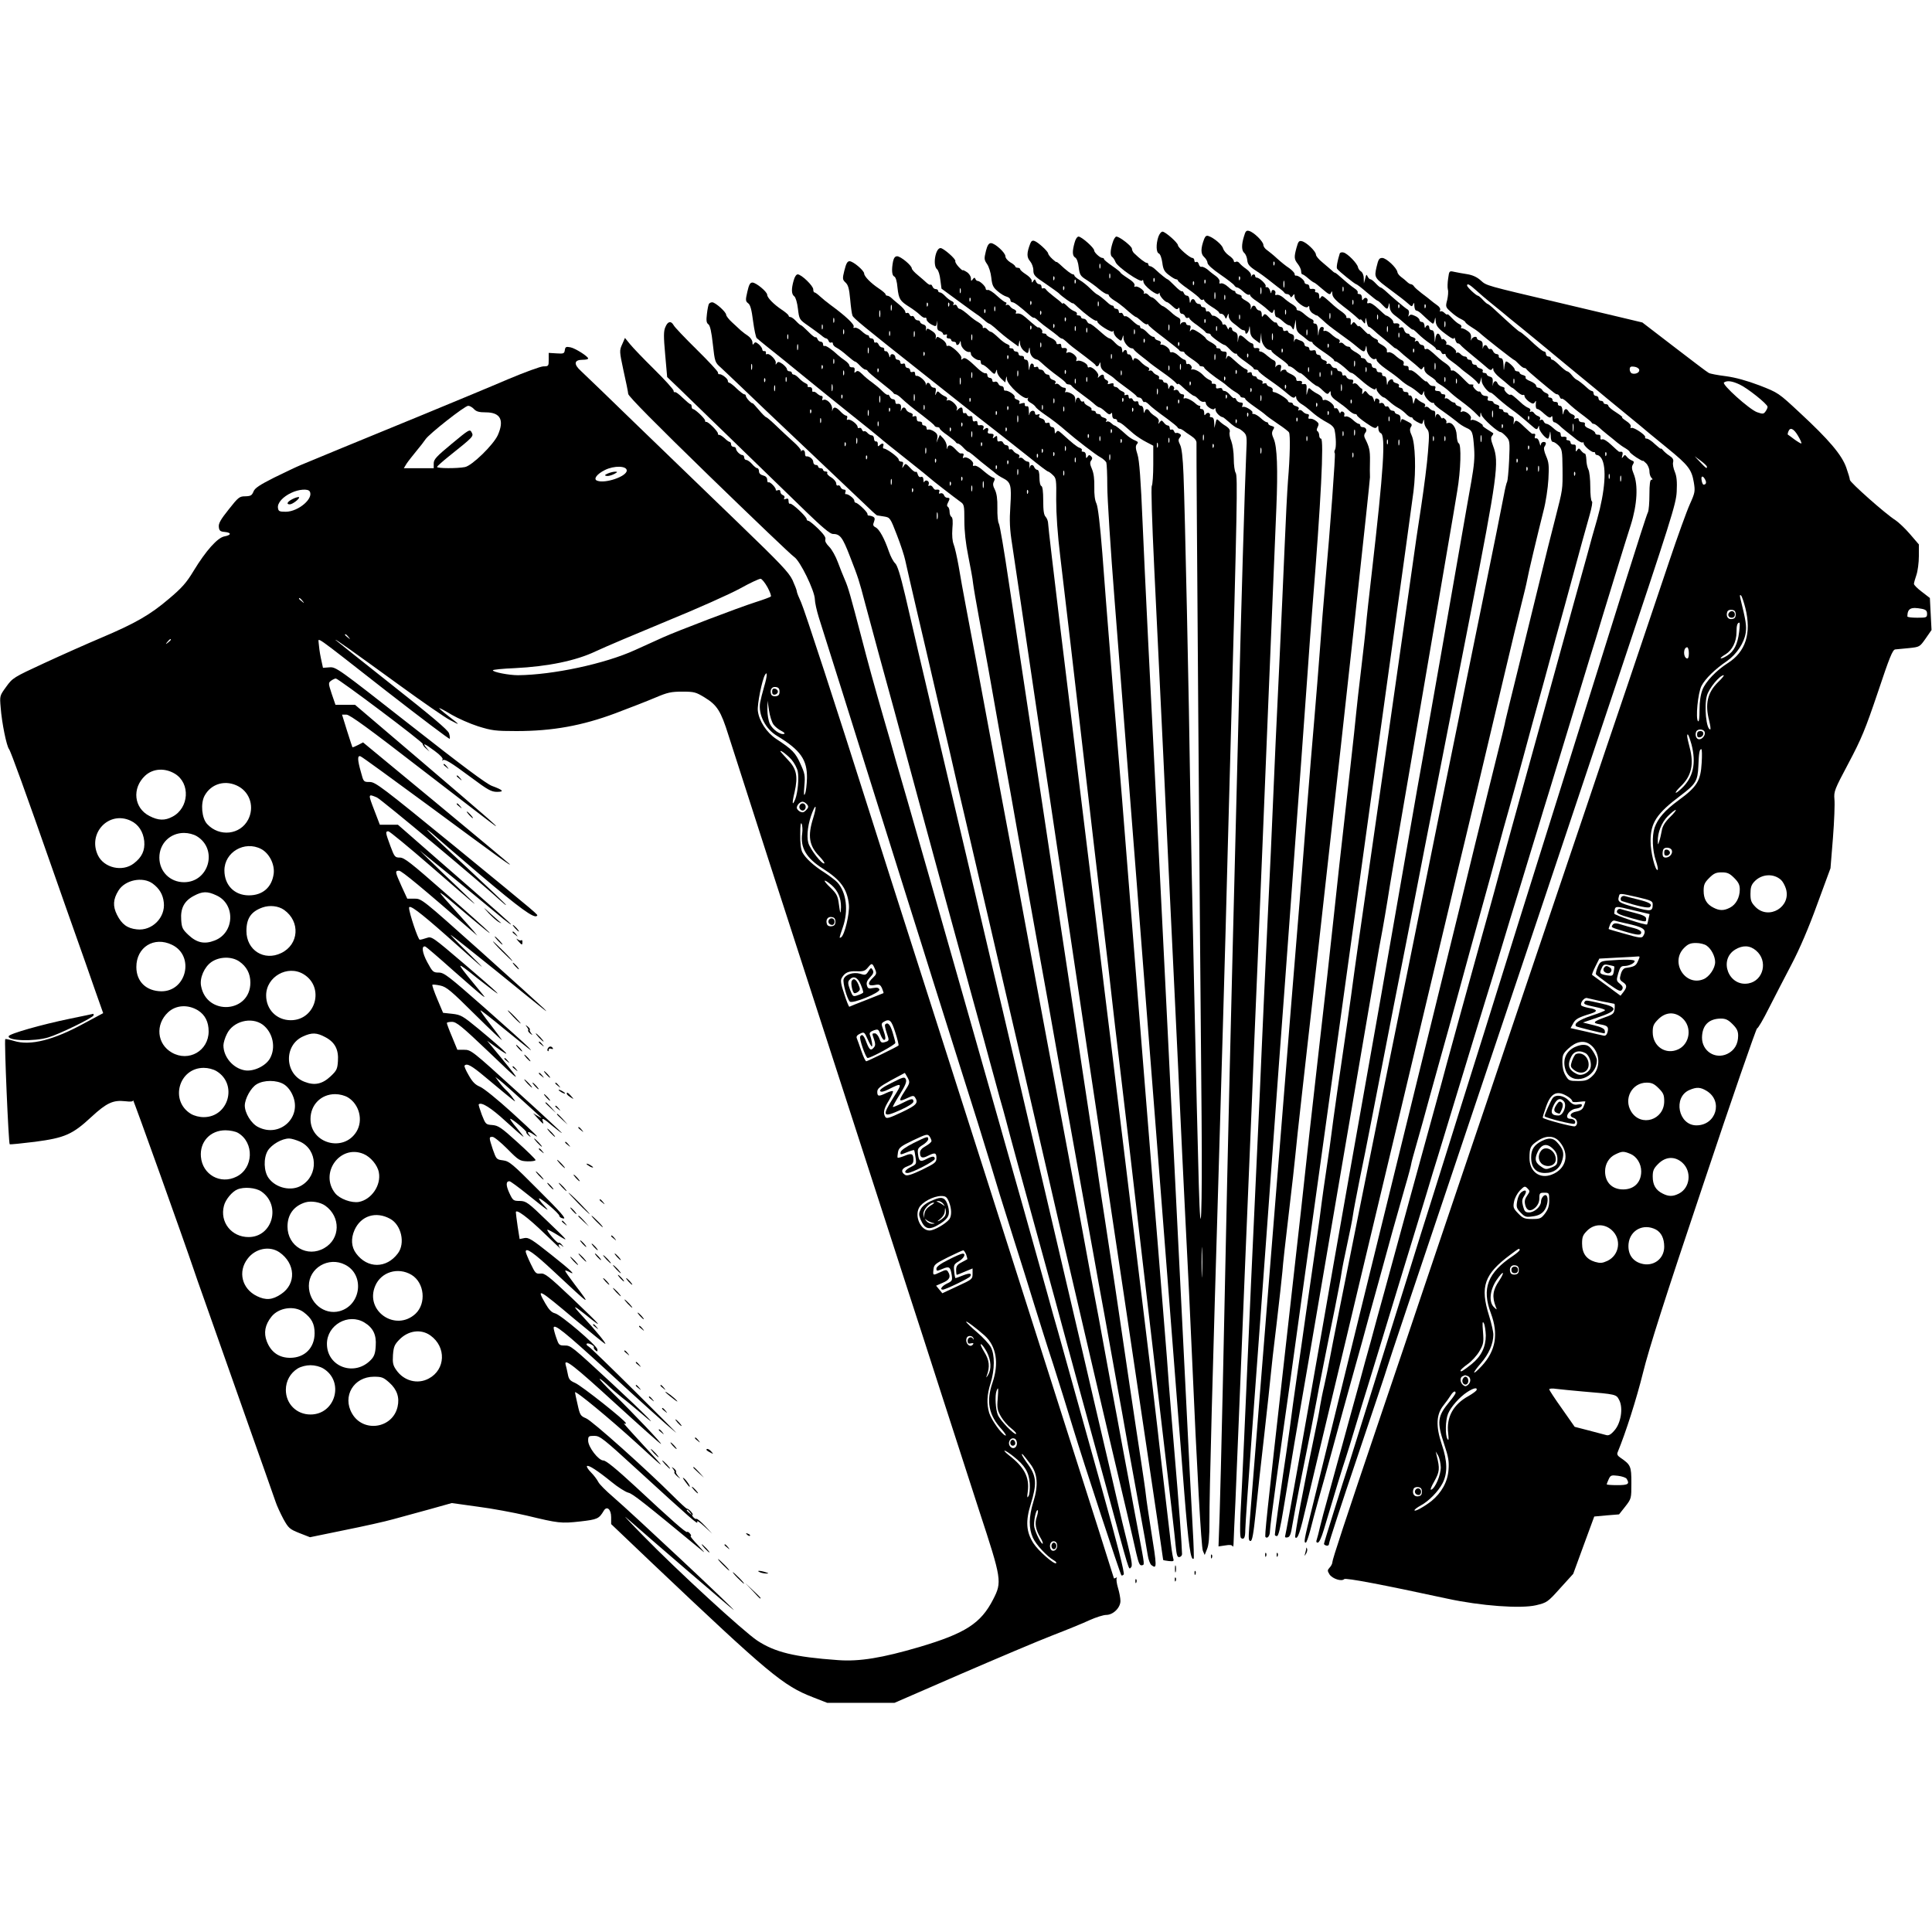<svg version="1" xmlns="http://www.w3.org/2000/svg" width="1568" height="1568" viewBox="0 0 1176 1176"><path d="M757.2 143.9c-1.6 5.2-1.5 8.6.2 10.1.8.6 1.6 2.6 1.8 4.3.2 2.6 1.3 3.9 5.3 6.5 2.8 1.8 5.9 4.1 7 5 1.1.9 3.8 3 6 4.7 2.2 1.6 4.2 3.3 4.3 3.7.2.4 1 .8 1.7.8s1.6.6 1.8 1.2c.4 1 .8.9 1.6-.2.9-1.3 1.1-1.2 1.1.6 0 2.7 7 7.9 8.2 6.1.5-.8.8-.5.8.8 0 1.1 1 2.7 2.3 3.4 1.2.8 2.2 1.3 2.2 1.1 0-.3 1.4.9 3.2 2.5 3.8 3.5 4.2 3.8 11.3 9 6.2 4.5 6.4 4.6 10.5 8 3.7 3.1 4.2 3.1 4.8.2.3-1.7.5-1.5.6.8.1 3.2 3.5 7 5.1 6 .6-.4 1 0 1 .8 0 .7 2.5 3.1 5.5 5.2 3.1 2.1 7 5 8.8 6.6 1.7 1.6 4.3 3.4 5.7 4.1 1.4.7 3.6 2.3 5 3.5 2.3 2.1 2.5 2.2 3.2.5.6-1.5.7-1.5.7.3.1 2.1 3.9 6.2 5.4 5.7.4-.1.7.2.7.6 0 .5 2.4 2.6 5.4 4.6 3 2.1 6.7 4.9 8.3 6.2 1.5 1.4 4.2 3.1 6 3.9 3.5 1.5 3.9 2.5 4.6 12.5.4 5.7 0 10.2-1.7 20-.2 1.4-1.6 9.2-3.1 17.5-1.4 8.2-3.9 22.4-5.5 31.5-1.6 9.1-6.3 36.1-10.5 60s-8.9 50.7-10.5 59.5c-1.6 8.8-5 27.9-7.5 42.5-2.5 14.6-5.9 33.9-7.5 43-1.6 9.1-4.7 27.1-7 40-2.2 12.9-5.2 29.6-6.5 37-7 39.1-27 152.1-32.5 184-9 51.4-22.1 124.8-22.6 126.3-.5 1.4-.1 1.8 1.3 1.5 1.4-.2 2.1-1.9 3-7.8.7-4.1 2.6-14.3 4.2-22.5 5.8-28.5 10-50 10.6-53.5.7-4.3 6.5-33.7 11.1-56 1.8-9.1 3.6-18.4 3.9-20.8.3-2.4 1.9-10.3 3.5-17.7 1.6-7.3 3.2-15.3 3.5-17.7.3-2.4 2.1-11.7 3.9-20.8 1.9-9.1 5.1-25.1 7.1-35.5 2-10.5 5.2-26.7 7-36 1.8-9.4 4.9-25.3 6.9-35.5s5.4-27.5 7.6-38.5c2.2-11 7.1-36.4 11-56.5 3.9-20.1 8.4-43 10-51 1.6-8 9.7-49.3 18-91.9 16.5-84.8 17.6-92.6 13.9-102.5-1.4-3.7-1.6-5.3-.7-6.3.6-.7.9-1.5.7-1.6-.2-.2-2-1.3-3.9-2.5s-3-2.2-2.5-2.2c.6 0-.5-.9-2.3-2-1.8-1.1-3.8-1.7-4.4-1.4-.7.5-.9.2-.5-.9.7-1.8-3.7-5.2-5.5-4.1-.8.5-.9.2-.5-1 .5-1.3.1-1.9-1.3-2.3-1.1-.3-2-.9-2-1.4 0-.5-.5-.9-1.1-.9-.6 0-1.7-.7-2.6-1.5-.8-.8-1.9-1.3-2.4-1-.5.4-.6-.1-.3-.9.4-1.1 0-1.6-1-1.6-.9 0-1.6-.5-1.6-1 0-.6-.9-1-2-1-1.3 0-1.8-.5-1.4-1.5.4-.8.1-1.5-.5-1.5-2 0-2.6-.3-3.8-1.9-.7-.9-1.3-1.3-1.3-.9 0 .3-1.9-1.1-4.1-3.3-2.3-2.2-4.7-3.8-5.4-3.5-.7.2-1.2-.3-1.1-1.2.1-1.1-.6-1.6-1.7-1.5-1.2 0-1.7-.4-1.3-1.3.3-.8-.2-1.8-1-2.1-.9-.3-2.8-1.7-4.2-3-1.4-1.3-3.2-2.1-3.9-1.9-.9.4-1.3 0-1.1-1 .2-1-1-2.3-2.9-3.4-1.8-.9-3-2-2.6-2.3.3-.4-.3-1-1.3-1.4-1-.4-2.4-1.4-3.1-2.2-.7-.9-1.3-1.2-1.3-.8 0 .5-1.3-.7-3-2.5-1.6-1.8-3-2.8-3-2.3s-.7 0-1.5-1.1c-1.3-1.6-1.6-1.7-2.5-.4-.8 1.2-1 1-.8-1 .2-1.8-.2-2.5-1.4-2.4-1 .1-1.6-.2-1.3-.6.3-.5-.9-1.9-2.7-3.2-1.8-1.2-4-3-4.9-3.8-7.2-6.5-7-6.4-8-4.9-.7 1.1-.9.9-.9-.9 0-1.3-.6-2.2-1.6-2.2-.8 0-1.2-.5-.9-1 .6-.9-.8-1.4-2.7-1.1-.5 0-.8-.6-.8-1.4 0-.8-.7-1.5-1.5-1.5s-1.5-.6-1.5-1.3c0-1.3-4-4.3-5.2-3.9-.5.1-.8-.4-.8-1.1 0-.6-1.5-2.2-3.3-3.5-1.9-1.2-5.1-3.8-7.3-5.8-2.1-2-4.9-4.2-6.1-5.1-1.3-.8-2.3-2.3-2.3-3.2 0-2-5.6-7.6-8.6-8.5-1.7-.5-2.3 0-3.2 3.3zm18.5 17.3c-.3.8-.6.5-.6-.6-.1-1.1.2-1.7.5-1.3.3.3.4 1.2.1 1.9zm6 13.5c-.3 1-.5.2-.5-1.7s.2-2.7.5-1.8c.2 1 .2 2.6 0 3.5zm28 19c-.3 1-.5.4-.5-1.2 0-1.7.2-2.4.5-1.8.2.7.2 2.1 0 3zm92 75c-.3 1-.5.2-.5-1.7s.2-2.7.5-1.8c.2 1 .2 2.6 0 3.5z"/><path d="M705.1 144.1c-1.5 4.4-1.4 9.6.3 10.2.8.3 1.7 2.7 2.1 5.6.5 4.1 1.3 5.5 4 7.5 1.9 1.5 3.8 2.6 4.4 2.6.6 0 1.1.4 1.1.8s2.8 2.8 6.3 5.2c3.4 2.4 6.6 5 7 5.7.5.7 1.2 1.1 1.8.8.5-.4.9-.2.9.3 0 .6 2 2.3 4.5 3.9 2.5 1.5 4.5 3.1 4.5 3.5 0 .5.6.8 1.4.8.8 0 1.7.8 2.1 1.7.7 1.7.8 1.6 1.5-.2.8-2 .9-2 .9.1.1 1.2 1.3 3 2.7 4 1.4 1 3.2 2.5 3.9 3.1.8.7 1.8 1.3 2.4 1.3.6 0 1.1.4 1.1 1 0 2.3 1.9.8 2.3-1.8.3-2.3.4-2.2.6.9.1 2.6.8 4.1 3 5.7l3 2.2.4-3.3.4-3.2.1 3.5c.2 3.4 2.9 7 5.2 7 .6 0 1 .3 1 .7 0 .5 2.3 2.4 5 4.3s5 3.8 5 4.2c0 .5.4.8 1 .8.5 0 2.1.9 3.4 2.1 1.3 1.2 2.7 2.1 3 2 .3-.1 1.4.7 2.4 1.6 3.4 3.3 7.2 6.3 7.9 6.3.4 0 2 1.2 3.5 2.7 2.4 2.3 3 2.5 3.8 1.3.8-1.2 1-1.1 1 .6 0 1.4 1.5 3.1 4.3 4.9 2.3 1.6 5.3 3.9 6.6 5.2 1.3 1.2 3 2.3 3.7 2.3.8 0 1.4.4 1.4.8 0 .5 2.5 2.6 5.6 4.7 4.5 3.1 5.7 3.6 6.5 2.4.7-1.1.9-.9.9.9 0 1.2.6 2.5 1.4 2.8 3.2 1.2 1.8 22.3-5.4 84.9-1.6 13.7-3.2 28.1-3.5 32-.3 3.8-1.7 16-3 27s-2.7 22.9-3 26.5c-.3 3.6-1.9 18.2-3.5 32.5-6.6 58.3-8.2 72.8-10 90-2.1 19.9-5.6 51.3-9.5 85-3 26.1-7.9 70-10.5 94.5-1.1 9.6-5.6 49.7-10 89-11.3 100.4-12.3 110-11.7 110.6 1.2 1.2 2.7-.8 2.7-3.6 0-1.6 1.8-15.8 4-31.7 2.2-15.8 5.8-41.9 8.1-57.8 2.2-16 5.3-38.5 6.9-50 5-35.8 9.7-69.9 13.5-97 2-14.3 5.1-37 7-50.5 5-35.9 11.2-80.5 14.5-104.5 4.7-33.8 10.8-78.4 14-101C855.8 333 858.9 310.2 860.4 299c1.6-12.6 1.1-29.1-1.1-33.9-1.2-2.6-1.3-3.9-.5-5.2 1-1.5.6-2-2-3.3-3.8-2-3.6-2-4.1.1-.2 1-.3.5-.2-1.1.1-2.1-.3-3-1.7-3.4-1-.2-1.8-.8-1.8-1.3s-.6-.9-1.4-.9c-.8 0-1.7-.7-2-1.6-.3-.8-1-1.3-1.5-1-.5.3-1.2-.1-1.5-1-.3-.9-1.3-1.4-2.1-1.1-.9.4-1.2.1-.9-.7.3-.7-.2-1.6-1-1.9-1.1-.4-1.6 0-1.7 1.1-.1 1.1-.3.9-.7-.6-.4-1.3-1.1-2.3-1.5-2.2-.5.1-1.5-.7-2.3-1.7-1.2-1.6-1.5-1.6-2.4-.3-.8 1.2-1 1.2-.8-.5.2-1.1 0-2-.4-2s-1.3-.9-2.1-1.9c-.8-1-1.9-1.6-2.5-1.2-.8.5-1 .2-.6-.8.4-1.1 0-1.6-1.4-1.6-1.1 0-2.3-.7-2.6-1.6-.3-.8-1-1.2-1.6-.9-.5.3-1-.1-1-.9 0-.9-.7-1.6-1.5-1.6s-1.5-.5-1.5-1c0-.6-.7-1-1.5-1-.9 0-1.8-.7-2.2-1.6-.3-.8-1.2-1.3-2-1-.8.4-1.1.1-.8-.5.4-.6-.2-1.3-1.4-1.6-1.2-.3-2.1-1.2-2.1-1.9 0-.8-.7-1.4-1.5-1.4s-1.5-.7-1.5-1.6c0-1.1-.6-1.5-2-1.1-1.3.3-2 0-2-.9 0-.8-.7-1.4-1.5-1.4s-1.5-.6-1.5-1.4c0-.7-.8-1.6-1.7-2-1-.3-2.3-.9-3-1.2-.6-.3-1.3.3-1.6 1.3-.2 1-.3.5-.1-1 .3-2.2-.1-3-1.6-3.4-1.1-.3-2-1-2-1.5 0-.6-.7-.8-1.5-.4-.9.3-1.5 0-1.5-.9 0-.8-.6-1.5-1.4-1.5-.8 0-1.7-.7-2-1.6-.4-.9-.9-1.4-1.2-1.1-.4.3-1.9-.9-3.5-2.6-2.5-2.7-3.1-3-3.9-1.7-.8 1.2-1 1.1-1-.8 0-1.2-.6-2.2-1.4-2.2-.8 0-1.6-.7-2-1.5-.7-2-2.3-1.9-3 .2-.3 1.1-.4.9-.3-.6.2-1.7-.7-2.8-3-4.1-1.8-.9-2.9-2-2.6-2.4.4-.4-.3-.9-1.5-1.3-1.2-.3-2.2-.9-2.2-1.4 0-.5-.4-.9-.9-.9-.6 0-2.2-1.1-3.7-2.5s-3.4-2.3-4.2-2c-.9.3-1.2 0-.9-.9.3-.8-.5-2.2-1.9-3.3-1.4-1-3.8-2.8-5.2-4.1-1.5-1.2-3.2-2-3.9-1.8-.6.3-1.3-.5-1.6-1.6-.3-1.1-1-1.7-1.6-1.3-.6.3-1.1-.1-1.1-.9 0-.9-.6-1.6-1.2-1.6-1.6 0-8.8-6.3-8.8-7.7 0-1.5-7.7-8.3-9.4-8.3-.8 0-1.9 1.4-2.5 3.1zm28.6 28.1c-.3.8-.6.5-.6-.6-.1-1.1.2-1.7.5-1.3.3.3.4 1.2.1 1.9zm-7 1c-.3.8-.6.5-.6-.6-.1-1.1.2-1.7.5-1.3.3.3.4 1.2.1 1.9zm13 8.5c-.3 1-.5.2-.5-1.7s.2-2.7.5-1.8c.2 1 .2 2.6 0 3.5zm6 .5c-.3.7-.5.2-.5-1.2s.2-1.9.5-1.3c.2.7.2 1.9 0 2.5zm9 12c-.3.7-.5.2-.5-1.2s.2-1.9.5-1.3c.2.7.2 1.9 0 2.5zm20 12.5c-.3 1-.5.2-.5-1.7s.2-2.7.5-1.8c.2 1 .2 2.6 0 3.5zm6 7.5c-.3.8-.6.5-.6-.6-.1-1.1.2-1.7.5-1.3.3.3.4 1.2.1 1.9zm16 12c-.3.7-.5.2-.5-1.2s.2-1.9.5-1.3c.2.7.2 1.9 0 2.5zm14 2c-.3.7-.5.2-.5-1.2s.2-1.9.5-1.3c.2.7.2 1.9 0 2.5zm-7 1c-.3.7-.5.2-.5-1.2s.2-1.9.5-1.3c.2.7.2 1.9 0 2.5zm13 8.5c-.3 1-.5.2-.5-1.7s.2-2.7.5-1.8c.2 1 .2 2.6 0 3.5zm6 7.5c-.3.8-.6.5-.6-.6-.1-1.1.2-1.7.5-1.3.3.3.4 1.2.1 1.9zm23 11c-.3.7-.5.2-.5-1.2s.2-1.9.5-1.3c.2.7.2 1.9 0 2.5zm-1 14c-.3.7-.5.2-.5-1.2s.2-1.9.5-1.3c.2.7.2 1.9 0 2.5zm7 .5c-.3 1-.5.4-.5-1.2 0-1.7.2-2.4.5-1.8.2.7.2 2.1 0 3z"/><path d="M733 145.4c-2.2 5.8-2.2 9.1-.1 11 1.2 1.1 2.1 2.7 2.1 3.6 0 1.1 3.1 3.9 7.8 7.1 4.2 2.9 8.1 5.9 8.5 6.6.4.7 1.2 1.3 1.8 1.3.5 0 2.2 1.1 3.6 2.4 1.5 1.4 3 2.3 3.5 2 .4-.3.8-.1.8.4s1.7 2.1 3.9 3.5c2.1 1.4 5.1 3.7 6.7 5.2 2.6 2.4 2.9 2.5 3.5.8.6-1.4.8-1.2.8.9.1 1.6.6 2.8 1.1 2.8.6 0 2.3 1.1 3.8 2.5s3.2 2.5 3.8 2.5c.7 0 1.5.8 2 1.7.6 1.4.9 1.1 1.4-1.7l.7-3.5.2 3.6c.1 2.7.8 4.1 2.7 5.5 1.4 1 3.2 2.5 3.9 3.1.8.7 1.8 1.3 2.4 1.3.6 0 1.1.4 1.1.8 0 .5 2.9 2.9 6.5 5.3s6.5 4.7 6.5 5.1c0 .5.4.8 1 .8.9 0 4.2 2.5 7.6 5.7.7.7 1.6 1.3 2.1 1.3.4 0 1.9 1 3.3 2.3 6.4 5.7 10.8 8.7 11.3 7.5.4-.9.6-.8.6.2.1 1.4 3.4 5 4.7 5 .2 0 1.7 1.1 3.1 2.4 1.4 1.3 3.7 3 5.2 3.8 1.4.7 3.5 2.3 4.7 3.5 1.2 1.3 2.6 2.3 3.3 2.3.6 0 1.1.4 1.1.8 0 .7 4.3 3.2 5.5 3.2.2 0 .6-.8.8-1.8.3-1.2.5-1 .6.7 0 1.4.8 3.2 1.7 4.2 1.4 1.6 1.5 3.3.6 14.1-.5 6.8-2.4 21.5-4.1 32.8-1.8 11.3-4.2 28.1-5.5 37.5-3.4 24.2-30.1 210.6-33.1 231-1.3 9.3-2.7 19-3 21.5-.6 5.1-5.1 36.6-9.6 67-1.6 11.3-3.2 22.7-3.5 25.5-.3 2.7-1.6 12-2.9 20.5-1.3 8.5-2.6 18-3 21-.3 3-1.9 14.5-3.5 25.5s-4.3 29.7-6 41.5c-1.6 11.8-4.2 29.4-5.6 39-1.4 9.6-3.4 24-4.4 32-1.1 8-2.9 20.3-4 27.5-1.8 12-5 35-5 36.7 0 .5.6.8 1.3.8.9 0 2.1-5.1 4-16.8 1.5-9.2 4.5-27.1 6.6-39.7 2.2-12.7 6-35.2 8.6-50 10.4-61.1 16.6-97.1 20-117 2-11.6 4.9-28.7 6.5-38 1.6-9.4 4.5-26.2 6.4-37.5 1.9-11.3 5.1-30 7.1-41.5 1.9-11.6 4.2-24.6 5.1-29 .8-4.4 2.1-12.1 2.9-17 .7-5 7-42.1 14-82.5 6.9-40.4 14.1-82.5 16-93.5 1.9-11 5-29.5 7-41 2-11.6 4.5-26.2 5.5-32.5 2.2-12.8 2.6-28.6.9-29.2-.6-.2-1.1-2.4-1.2-4.8-.2-4.7-2.9-8.4-5.5-7.5-.7.3-1.1.1-.8-.4.3-.5-.1-1.4-.9-2.1-.8-.7-1.5-.9-1.5-.4s-.5.1-1.1-.9c-.5-.9-1.4-1.7-1.9-1.7s-1.1.8-1.3 1.7c-.2 1-.3.6-.1-1 .2-1.8-.1-2.7-1-2.7-.7 0-1.9-.7-2.6-1.5-.7-.8-1.7-1.2-2.3-.8-.6.3-.7.1-.3-.6.4-.6 0-1.4-1.1-1.8-1-.4-2.5-1.3-3.3-2.1-1.3-1.3-1.5-1.2-2.1.9-.6 2.3-.6 2.3-1-.6-.2-1.7-.9-2.9-1.6-2.8-.7.2-1.2-.3-1-1 .1-.6-.6-1.1-1.5-1.1-1 .1-1.8-.4-1.8-1.2 0-.8-.7-1.4-1.6-1.4-.8 0-1.2-.5-.9-1.1.4-.6-.2-1.3-1.4-1.6-1.2-.3-2.1-.9-2.1-1.4 0-2-2.9-.8-3.3 1.3-.3 1.7-.5 1.4-.6-1-.1-2.1-.6-3.2-1.6-3.2-.8 0-1.4-.6-1.2-1.3.1-.6-.6-1.1-1.5-1.1-1 .1-1.8-.4-1.8-1.2 0-.8-.7-1.4-1.5-1.4s-1.5-.7-1.5-1.5-.6-1.5-1.4-1.5c-.8 0-1.6-.7-2-1.5-.3-.8-1.3-1.5-2.1-1.5-.9 0-1.4-.4-1.1-.8.3-.4-1.1-1.6-3-2.7-1.9-1-3.4-2.2-3.4-2.7 0-.4-.6-.8-1.4-.8-.7 0-1.9-.7-2.6-1.5-.7-.8-1.7-1.2-2.3-.8-.6.3-.7.1-.3-.6.4-.6 0-1.4-.9-1.8-1-.3-2.9-1.7-4.3-3s-3.1-2.2-3.8-1.9c-.8.3-1.1-.1-.7-1 .3-.8-.1-1.4-1-1.4-1 0-1.7 1.2-2 3.2-.3 2.9-.4 2.7-.5-1-.2-3.1-.6-4.2-1.8-4.2-.8 0-1.2-.5-.9-1 .3-.6-.1-1.3-1-1.7-1-.3-2.9-1.7-4.3-2.9-1.4-1.3-3.1-2.4-3.8-2.4-.8 0-1.3-.5-1.2-1 .2-.6-1-1.8-2.6-2.8-1.6-.9-4-2.7-5.4-4-1.4-1.2-3.2-2-4-1.7-.9.3-1.2 0-.9-.9.3-.8-.1-1.7-.9-2-.9-.3-1.4.1-1.5 1.2-.1 1.1-.4.8-.8-.8-.4-1.4-1.3-2.4-2-2.2-.7.1-1-.1-.7-.6.6-1-3.8-5.2-5.4-5.2-.6 0-1-.5-1-1 0-1.4-1.8-1.2-2.3.2-.2.7-.3.5-.2-.4.2-1.1-1-2.7-2.8-4-1.8-1.2-3.7-2.9-4.3-3.7-.6-.8-1.6-1.1-2.2-.7-.7.4-1.2.1-1.2-.6s-1.3-2.2-3-3.3c-1.6-1.1-3.1-3-3.5-4.2-.5-2.2-5.4-6.4-8.8-7.6-1.3-.5-2 0-2.7 1.7zm21.7 24.8c-.3.8-.6.5-.6-.6-.1-1.1.2-1.7.5-1.3.3.3.4 1.2.1 1.9zm13 8.5c-.3 1-.5.2-.5-1.7s.2-2.7.5-1.8c.2 1 .2 2.6 0 3.5zm15 12.5c-.3.7-.5.2-.5-1.2s.2-1.9.5-1.3c.2.7.2 1.9 0 2.5zm13 12.5c-.3 1-.5.4-.5-1.2 0-1.7.2-2.4.5-1.8.2.7.2 2.1 0 3zm13 7.5c-.3.8-.6.5-.6-.6-.1-1.1.2-1.7.5-1.3.3.3.4 1.2.1 1.9zm16 11.5c-.3 1-.5.4-.5-1.2 0-1.7.2-2.4.5-1.8.2.7.2 2.1 0 3zm7 3.5c-.3.7-.5.2-.5-1.2s.2-1.9.5-1.3c.2.7.2 1.9 0 2.5zm41 42c-.3.7-.5.2-.5-1.2s.2-1.9.5-1.3c.2.7.2 1.9 0 2.5zm7 0c-.3.7-.5.2-.5-1.2s.2-1.9.5-1.3c.2.7.2 1.9 0 2.5z"/><path d="M654.1 147.7c-1.5 5.3-1.4 8.1.4 9.1.9.5 1.8 2.9 2.1 5.9.6 4.6 1 5.3 4.8 7.7 2.2 1.4 5.7 3.9 7.6 5.6 1.9 1.6 4.1 3 4.8 3 .6 0 1.2.4 1.2.9s1.5 1.9 3.3 3c1.9 1.1 4.5 3.1 5.9 4.3 4.1 3.7 6.8 5.8 7.4 5.8.2 0 1.7 1.1 3.1 2.4 1.5 1.4 3 2.3 3.5 2 .4-.3.8-.1.8.3 0 .5 4.2 4 9.3 7.8 5 3.9 9.4 7.3 9.5 7.7.2.5 1 .8 1.8.8s1.4.3 1.4.7c0 .5 2 2.1 4.5 3.8 2.4 1.6 4.5 3.3 4.5 3.7 0 .5.7.8 1.5.8s1.5.4 1.5.8c0 .7 6 5.5 10.9 8.7.8.5 2.4 1.8 3.5 2.8 1.2 1 3.3 2.6 4.9 3.5 1.5.9 2.7 2 2.7 2.4 0 .4.7.8 1.5.8s1.5.4 1.5.8c0 .5 2.5 2.6 5.7 4.8 3.1 2.1 6.1 4.4 6.7 5 .6.6 3.9 3 7.3 5.3 3.5 2.3 6.6 4.7 6.9 5.3.9 1.4.6 15.1-.6 29.3-.5 6.6-1.4 24.1-2 39-.6 14.8-2.2 49.7-3.5 77.5-1.4 27.8-2.9 62.2-3.5 76.5-.6 14.3-2.1 48.7-3.5 76.5-1.3 27.8-2.9 62.2-3.5 76.5-.6 14.3-1.7 39.5-2.5 56s-2.6 55.4-4 86.5c-3.6 82.3-5.5 124.6-6.4 140.5-.4 9-.3 14.2.3 14.7 1.8 1.2 2.6-.2 2.6-4.8 0-2.4 1.8-28.6 4-58.2 2.2-29.5 6-81.6 8.5-115.7 2.5-34.1 6.1-83.6 8-110 2-26.4 4.9-66 6.5-88 1.6-22 3.2-43.6 3.5-48 .3-4.4 1.9-25.8 3.5-47.5s3.4-46.7 4-55.5c.6-8.8 1.9-27 3-40.5 5-61.7 7-101 5.1-101-.6 0-1.1-.9-1.1-1.9 0-1.1-.5-2.3-1-2.6-.7-.4-.6-1.3.1-2.6.8-1.7.7-2.3-.8-3.5-1.7-1.3-3-1.7-4.5-1.5-.4 0-.5-.6-.2-1.4.4-.9 0-1.5-.9-1.5-.8 0-2-.7-2.7-1.5-.7-.8-1.7-1.2-2.3-.8-.6.4-.7.1-.3-.6.5-.8 0-1.4-1.3-1.8-1.2-.3-2.1-.9-2.1-1.4 0-.5-.7-.9-1.5-.9s-1.5-.4-1.5-.9c0-1.1-6.8-5.4-8.5-5.4-.7 0-1.1-.6-.8-1.3.2-.7-.5-1.5-1.6-1.9-1.2-.3-2.1-1.1-2.1-1.7 0-.5-.7-.7-1.6-.4-.9.3-1.2.2-.9-.5.4-.6-.2-1.3-1.4-1.6-1.2-.3-2.1-.9-2.1-1.4 0-.5-.7-.9-1.5-.9s-1.5-.7-1.5-1.5c0-.9-.6-1.2-1.7-.8-1 .4-1.4.2-.9-.5.3-.6-.2-1.3-1.2-1.6-1-.3-3.8-2.5-6.2-4.7-4-3.7-4.5-3.9-5.2-2.3-.6 1.4-.7 1.1-.3-.9.4-2.2.2-2.7-1.5-2.7-1.1 0-2-.5-2-1 0-.6-.7-1-1.6-1-.8 0-1.3-.4-1-.8.3-.4-1.1-1.6-3-2.7-1.9-1-3.4-2.1-3.4-2.5 0-.4-1.9-2-4.1-3.5-3.4-2.2-4.3-2.4-5.1-1.3-.6.9-.7.6-.3-1 .5-1.6.2-2.2-.9-2.2-.9 0-1.6-.5-1.6-1 0-1.4-2.7-1.2-3.4.2-.4.7-.4.3-.2-1 .3-1.5-.1-2.5-1.2-2.9-.8-.4-2.3-1.4-3.2-2.2-2.8-2.6-5.4-4.6-6.3-4.8-.5-.1-1.9-1.3-3.2-2.7-1.3-1.4-2.8-2.6-3.3-2.6s-1.5-.7-2.2-1.5c-.7-.8-1.7-1.2-2.3-.8-.5.3-.7.1-.4-.4.8-1.3-4-4.6-5.3-3.8-.5.3-.7 0-.4-.8.3-.9-1.1-2.5-4-4.3-2.5-1.6-4.6-3.2-4.6-3.5 0-.3-2.2-2.1-5-4-2.7-1.9-5-3.7-5-4.2 0-.4-.4-.7-1-.7-1.4 0-5-3.3-5-4.6 0-1.6-7.7-8.4-9.5-8.4-.8 0-1.9 1.6-2.4 3.7zm15.6 15.5c-.3.7-.5.2-.5-1.2s.2-1.9.5-1.3c.2.7.2 1.9 0 2.5zm6 6c-.3.7-.5.2-.5-1.2s.2-1.9.5-1.3c.2.7.2 1.9 0 2.5zm36 31.5c-.3 1-.5.4-.5-1.2 0-1.7.2-2.4.5-1.8.2.7.2 2.1 0 3zm6 9.5c-.3.8-.6.5-.6-.6-.1-1.1.2-1.7.5-1.3.3.3.4 1.2.1 1.9zm22 8.5c-.3 1-.5.4-.5-1.2 0-1.7.2-2.4.5-1.8.2.7.2 2.1 0 3zm13 8.5c-.3.8-.6.5-.6-.6-.1-1.1.2-1.7.5-1.3.3.3.4 1.2.1 1.9zm-7 4c-.3.8-.6.5-.6-.6-.1-1.1.2-1.7.5-1.3.3.3.4 1.2.1 1.9zm16 7c-.3.8-.6.5-.6-.6-.1-1.1.2-1.7.5-1.3.3.3.4 1.2.1 1.9zm6 5.5c-.3 1-.5.4-.5-1.2 0-1.7.2-2.4.5-1.8.2.7.2 2.1 0 3zm22 12.5c-.3.8-.6.5-.6-.6-.1-1.1.2-1.7.5-1.3.3.3.4 1.2.1 1.9zm6 12c-.3.7-.5.2-.5-1.2s.2-1.9.5-1.3c.2.7.2 1.9 0 2.5z"/><path d="M677.2 147.9c-1.5 4.8-1.5 7.8-.1 8.6.5.4 1.4 1.7 1.9 3 1.1 3 15.6 13 16.3 11.2.3-.6.6-.3.7.8.1 2.5 8.6 9 9.3 7.2.4-.8.6-.7.6.3.1 1.4 3.4 5 4.7 5 .2 0 1.7 1.1 3.2 2.5 1.9 1.8 2.8 2.1 3.4 1.2.5-.8.8-.4.8 1 0 1.3.6 2.3 1.4 2.3.8 0 1.7.7 2 1.6.3.8 1 1.2 1.6.9.5-.3 1-.2 1 .3s2.1 2.4 4.8 4.2c2.6 1.9 4.9 3.8 5 4.2.2.4 1 .8 1.8.8s1.4.4 1.4.9c0 .8 7.4 6.2 8.5 6.1.3 0 1.7 1.2 3.1 2.7 1.5 1.6 3 2.7 3.5 2.6.5-.2.9.1.9.5 0 .5 2.2 2.4 5 4.3 2.7 1.9 5 3.7 5 4.1 0 .5.7.8 1.5.8s1.5.4 1.5.8 2.8 2.8 6.3 5.2c6.8 4.8 6.6 4.7 11.7 8.9 2.4 2.1 3.7 2.6 4.2 1.8s.8-.7.8.4c0 .9 1.2 2.5 2.7 3.5 3 1.9 3.1 2 8.3 6.4 1.9 1.6 5.4 3.9 7.7 5.1 2.9 1.5 4.4 3 4.7 4.8.9 4.5 1 10.6.2 11.9-.4.7-.5 1.6-.1 2.1.5.9-2.7 44.6-6 81.1-.8 9.1-2.2 25.9-3 37.5-.9 11.5-2.4 31.1-3.5 43.5-1.1 12.4-3.1 36.9-4.5 54.5-1.3 17.6-3.4 42.8-4.4 56-1.1 13.2-3.6 44-5.6 68.5-3.3 41.7-5.2 64.3-14 174-3.9 48.2-10.1 126-11.1 138.7-.5 6.8-.4 8.3.8 8.3 1 0 1.8-4.1 3.2-17.8 1-9.7 3.3-31 5.2-47.2 1.8-16.2 3.6-32.4 3.9-36 .3-3.6 1.9-17.8 3.6-31.5 1.6-13.8 3.2-27.9 3.5-31.5.2-3.6 2-19.6 3.9-35.5 1.9-16 3.7-31.9 4-35.5.3-3.6 2.1-20.2 4-37s5-44.7 7-62c1.9-17.3 5.1-45.7 7-63 12.4-110.1 27.4-248 27.4-250.5-.1-1.7-.1-6.2 0-10 .1-6.4-.4-8.5-3.1-13.8-.6-1.2-.5-2.3.2-3.2 1.4-1.6.5-3.5-1.6-3.5-.8 0-1.4-.5-1.4-1 0-.6-.4-1-.9-1-.6 0-2.2-1.1-3.7-2.5s-3.4-2.3-4.2-2c-.9.3-1.2 0-.9-.9.3-.8-.1-1.7-.9-2-.8-.3-1.4 0-1.5.7 0 .7-.4.2-1-1.1-.5-1.3-1.3-2-1.9-1.7-.5.3-1 0-1-.8 0-1.8-4.7-5-6-4.2-.6.3-1 0-1-.8 0-.7-1.2-2-2.7-2.8-1.6-.8-3.5-2-4.3-2.8-1.3-1.3-1.6-1.1-2.2 1.5-.6 2.5-.6 2.3-.5-1.1.2-3.4-.1-4-1.7-3.7-1.1.2-1.5-.1-1.1-.7.5-1-.7-1.5-2.7-1.2-.5 0-.8-.5-.8-1.3s-1.3-2-3-2.8c-1.6-.7-3-1.6-3-2 0-1.3-2.8-.9-3.4.4-.3.7-.3.1 0-1.5.5-2 .2-2.7-.9-2.7-.8 0-1.8.6-2.1 1.2-.4.7-.4.3-.2-1 .3-1.5-.1-2.5-1.1-2.9-.8-.3-2.7-1.7-4.1-2.9-1.4-1.3-3.1-2.4-3.9-2.4-.8 0-1.1-.5-.8-1 .6-.9-.8-1.4-2.7-1.1-.5 0-.8-.6-.8-1.4 0-.8-.4-1.5-.9-1.5-.6 0-2.2-1.1-3.7-2.5-3.4-3.2-4.2-3.1-4.7.2-.3 2.2-.4 2-.3-.6.1-2.4-.4-3.6-1.7-4-1-.4-1.8-1.1-1.7-1.6.1-.5-.3-1.1-.9-1.3-.6-.2-1.1.2-1.2 1 0 .7-.4.3-1-1-.5-1.3-1.3-2-1.9-1.7-.5.3-1 0-1-.8 0-1.4-4.4-5-5.6-4.5-.3.2-1-.5-1.5-1.5-.6-.9-1.4-1.5-2-1.2-.5.4-.9-.1-.9-.9 0-.9-.7-1.6-1.5-1.6s-1.5-.5-1.5-1c0-.6-.6-1-1.4-1-.8 0-1.6-.7-2-1.5-.7-2-2.4-1.9-2.9.2-.3 1.1-.5.7-.6-1-.1-1.6-.7-2.7-1.5-2.7s-1.7-.7-2-1.6c-.4-.9-.9-1.4-1.2-1.1-.3.3-2.3-1.2-4.4-3.4-2.1-2.1-4-3.9-4.3-3.9-.5 0-4.3-3-7.8-6.3-1-.9-2.3-1.7-2.9-1.7-.5 0-1-.5-1-1 0-.6-.4-1-1-1-.9 0-4.2-2.5-7.6-5.8-.8-.7-1.4-2-1.4-2.8 0-1.5-7.5-7.4-9.5-7.4-.6 0-1.7 1.7-2.3 3.9zm25.5 23.3c-.3.8-.6.5-.6-.6-.1-1.1.2-1.7.5-1.3.3.3.4 1.2.1 1.9zm31 25c-.3.8-.6.5-.6-.6-.1-1.1.2-1.7.5-1.3.3.3.4 1.2.1 1.9zm7 5c-.3.7-.5.2-.5-1.2s.2-1.9.5-1.3c.2.7.2 1.9 0 2.5zm19 16c-.3.8-.6.5-.6-.6-.1-1.1.2-1.7.5-1.3.3.3.4 1.2.1 1.9zm23 19c-.3.8-.6.5-.6-.6-.1-1.1.2-1.7.5-1.3.3.3.4 1.2.1 1.9zm19 11c-.3.8-.6.5-.6-.6-.1-1.1.2-1.7.5-1.3.3.3.4 1.2.1 1.9zm7 5c-.3.8-.6.5-.6-.6-.1-1.1.2-1.7.5-1.3.3.3.4 1.2.1 1.9zm16 12.5c-.3 1-.5.4-.5-1.2 0-1.7.2-2.4.5-1.8.2.7.2 2.1 0 3zm-7 .5c-.3.7-.5.2-.5-1.2s.2-1.9.5-1.3c.2.7.2 1.9 0 2.5zm6 13c-.3.7-.5.2-.5-1.2s.2-1.9.5-1.3c.2.7.2 1.9 0 2.5z"/><path d="M627.1 148.3c-2.2 5.7-2.2 8.3-.1 10.7 1.1 1.3 2 3.7 2 5.5 0 2.9.8 3.8 7.3 8.1 3.9 2.7 7.7 5.4 8.2 5.9 1.6 1.8 8.5 6.7 8.5 6.1 0-.3 1.3.7 2.8 2.2 4.5 4.2 10.5 8.7 11.4 8.4.4-.1.8.2.8.6 0 1.6 8.9 7.1 9.4 5.9.2-.7.5-.4.5.6.1 1.1 1.1 2.7 2.4 3.7 2.2 1.8 2.2 1.8 2.9-.3.6-2.1.6-2 .7.3.1 2.4 3.1 6 5 6 .5 0 1.1.3 1.3.8.2.4 2.3 2.3 4.8 4.2 2.5 1.9 4.7 3.7 5 4 .3.3 3.7 2.8 7.5 5.5 3.9 2.7 7.5 5.6 8.2 6.5.7.8 1.3 1.2 1.3.7 0-.4.9.1 1.9 1 3.9 3.7 7.3 6.3 8 6.3.4 0 1.6.9 2.6 2 1 1.2 2.5 1.8 3.2 1.6.7-.3 1.3.1 1.3.8 0 2 4.7 4.9 5.3 3.3.3-.6.6-.3.6.8.1 1.7 2.9 4.4 4.6 4.5.2.1 1.9 1.4 3.7 3 1.8 1.7 4.1 3.3 5.1 3.6 1.1.3 2.8 1.5 3.9 2.6 1.7 1.7 1.9 2.9 1.4 12.1-.8 16.9-3.3 101-4.5 152.2-.7 26.4-2.3 90.7-3.6 143-1.3 52.2-2.9 118.4-3.5 147-1.8 89-3.9 183.1-4.6 203.9l-.7 19.9 4.1-.6c2.8-.5 4.2-.3 4.5.6.3.6.6-.6.6-2.8.1-2.2.5-13.2 1.1-24.5.5-11.3 1.4-33.1 2-48.5.6-15.4 2.4-59.7 4-98.5s3.4-82 4-96c.5-14 2.1-52.3 3.5-85s4.3-103.8 6.5-158 4.4-107.5 4.9-118.5c1-23.9.5-37.7-1.6-42.4-1.2-2.7-1.3-3.8-.4-5.4 1-1.6.9-1.9-.8-2.4-1.2-.3-2.1-.9-2.1-1.4 0-.5-.4-.9-.9-.9-.6 0-2.2-1.1-3.7-2.5s-3.4-2.5-4.2-2.5c-.8 0-1.2-.3-.9-.7 1-.9-4.4-4.3-5.7-3.6-.5.4-.7-.1-.3-1 .5-1.2.1-1.7-1.2-1.7-1 0-2.2-.7-2.5-1.6-.4-.9-.9-1.4-1.3-1.1-.3.4-1.4-.5-2.5-1.8-1.1-1.4-2.6-2.5-3.4-2.5-.8 0-1.4-.5-1.4-1.1 0-.6-.9-.9-2-.6-1.5.4-2 .1-1.8-1.1.2-1.1-.3-1.6-1.4-1.6-1 .1-1.5-.2-1.2-.7.3-.5-.3-1.2-1.3-1.6-1-.4-2.7-1.6-3.8-2.8-2.1-2.3-5.4-4-7-3.6-.5.2-.7-.1-.3-.5 1-.9-1.2-3.5-2.3-2.8-.5.3-.9-.2-.9-1 0-.9-.4-1.6-.9-1.6-.6 0-2.2-1.1-3.7-2.5s-3.4-2.3-4.1-2.1c-.7.3-1.3-.1-1.3-.9 0-1.5-3.8-4.1-5.3-3.7-.5.1-.5-.2-.2-.8.4-.7-.2-1.4-1.4-1.7-1.2-.3-2.1-.9-2.1-1.4 0-.5-.5-.9-1.1-.9-.7 0-2.2-1.1-3.5-2.5-1.3-1.4-2.8-2.5-3.4-2.5-.5 0-1-.5-1-1 0-.6-.4-1-1-1-.5 0-2.3-1.4-4-3-1.7-1.7-3.5-2.8-4-2.5-.4.3-1.1-.2-1.4-1.1-.3-.8-1-1.2-1.6-.9-.5.3-1-.1-1-.9 0-.9-.7-1.6-1.5-1.6s-1.5-.5-1.5-1c0-.6-.4-1-1-1-.5 0-1.8-.8-2.8-1.8-2.6-2.4-5.6-4.7-6.4-5-.4-.1-2.3-1.7-4.1-3.5-1.8-1.8-4.7-4.2-6.5-5.2-1.8-1.1-3.2-2.3-3.2-2.7 0-.4-.4-.8-.9-.8-.9 0-4.1-2.4-8.2-6.3-1-.9-1.9-1.5-1.9-1.2 0 .2-1.1-.6-2.5-1.9-1.4-1.3-2.5-2.8-2.5-3.3 0-1.2-6.1-6.9-8.3-7.6-1.2-.5-2 0-2.6 1.6zm14.6 21.9c-.3.8-.6.5-.6-.6-.1-1.1.2-1.7.5-1.3.3.3.4 1.2.1 1.9zm13 2c-.3.8-.6.5-.6-.6-.1-1.1.2-1.7.5-1.3.3.3.4 1.2.1 1.9zm-7 4c-.3.8-.6.5-.6-.6-.1-1.1.2-1.7.5-1.3.3.3.4 1.2.1 1.9zm21 10c-.3.7-.5.2-.5-1.2s.2-1.9.5-1.3c.2.7.2 1.9 0 2.5zm22 17c-.3.7-.5.2-.5-1.2s.2-1.9.5-1.3c.2.7.2 1.9 0 2.5zm6 5c-.3.8-.6.5-.6-.6-.1-1.1.2-1.7.5-1.3.3.3.4 1.2.1 1.9zm22 16.5c-.3 1-.5.4-.5-1.2 0-1.7.2-2.4.5-1.8.2.7.2 2.1 0 3zm-7 .5c-.3.7-.5.2-.5-1.2s.2-1.9.5-1.3c.2.7.2 1.9 0 2.5zm13 9c-.3.8-.6.5-.6-.6-.1-1.1.2-1.7.5-1.3.3.3.4 1.2.1 1.9zm22 8c-.3.8-.6.5-.6-.6-.1-1.1.2-1.7.5-1.3.3.3.4 1.2.1 1.9zm13 11c-.3.8-.6.5-.6-.6-.1-1.1.2-1.7.5-1.3.3.3.4 1.2.1 1.9zm-7 4c-.3.8-.6.5-.6-.6-.1-1.1.2-1.7.5-1.3.3.3.4 1.2.1 1.9zm15 18.5c-.3 1-.5.4-.5-1.2 0-1.7.2-2.4.5-1.8.2.7.2 2.1 0 3zM789.2 150.7c-1.6 5.9-1.5 7.1.8 10 1.1 1.4 2 3.4 2 4.4 0 1.1.3 1.9.8 1.9.4 0 2 1.1 3.6 2.5s3.2 2.5 3.5 2.5c.3 0 2.6 1.8 5.1 4 3.9 3.3 4.6 3.7 5.2 2.2.5-1.3.7-1.1.8.8.1 1.8 1.9 3.8 6.7 7.5 3.6 2.7 7.4 5.9 8.4 6.9 1.1 1.1 1.9 1.6 1.9 1.1s.7 0 1.5 1.1c1.4 1.8 1.4 1.8 1.6-.6.1-2.1.3-1.9.8.8.3 1.8.9 3.3 1.4 3.2.4 0 1.5.8 2.5 1.7 1 1 3.8 3.4 6.2 5.3 2.4 1.9 4.9 4.1 5.6 4.7.7.7 1.5 1.3 1.8 1.3.3 0 1.4.8 2.4 1.7 1 1 3.8 3.4 6.2 5.3 2.4 1.9 5 4.1 5.8 4.9 1.2 1.2 1.5 1.2 2.3 0 .7-1.1.9-.9.9.8 0 1.4 1.3 2.9 3.5 4.3 1.9 1.2 3.5 2.5 3.5 2.9 0 .4 1.3 1.4 2.8 2.3 1.5.9 3.9 2.7 5.3 4 1.3 1.3 4.2 3.7 6.4 5.3 5 3.7 8.2 6.4 10.6 8.9 1.9 2 1.9 2 2 0 .1-1.7.2-1.7.7.2.7 2.2 9.8 10.4 11.6 10.4.5 0 2 1.2 3.3 2.6 2.3 2.5 2.4 3 1.9 14.6-.3 6.6-.9 12.4-1.2 13-.4.6-1.3 4.3-2 8.2-.7 3.9-6.7 33.9-13.4 66.6-6.7 32.7-13.2 64.9-14.5 71.5-1.3 6.6-6.3 30.9-11 54s-9.2 45.4-10 49.5c-.8 4.1-5.3 26.4-10 49.5-14.1 69.2-45.5 225.4-47 234.2-.8 4.5-2.4 11.9-3.4 16.5-1.1 4.6-2.2 10.3-2.6 12.8-.3 2.5-1.9 10.6-3.5 18-6.2 29.4-12.2 61.2-11.6 61.8 1.5 1.4 2.9-2.6 7-20.4 2.5-10.4 8.9-37.6 14.4-60.4 5.5-22.8 13.8-57.7 18.5-77.5 12.6-52.5 23.4-98.2 35.3-148 5.8-24.2 13.9-58.2 18-75.5 4.1-17.3 8.5-36 9.9-41.5 2.3-9.4 8-33.4 24.6-103.5 3.8-16.2 8.3-34.7 9.9-41 1.6-6.3 3.2-12.9 3.5-14.7.6-3.7 6.5-28.4 10-42.3 1.4-5.2 2.7-13.9 3-19.3.5-8.3.2-10.5-1.4-14.1-1.2-2.8-1.6-4.9-1-5.7 1.3-2 1.1-2.9-.6-2.9-.8 0-1.6.8-1.6 1.7-.1 1-.4.4-.8-1.2-.4-1.7-1.3-2.9-2-2.7-.9.2-1.1-.3-.8-1.3.4-.8.2-1.5-.3-1.5h-1.5c-.2-.1-2.3-1.9-4.5-4-4.6-4.5-5.6-4.8-6.4-2.3-.3 1-.4.5-.2-1.1.3-2.1-.1-3-1.5-3.3-1.1-.3-1.9-.9-1.9-1.4 0-.5-.7-.9-1.5-.9s-1.5-.5-1.5-1c0-.6-.7-1-1.6-1-.8 0-1.2-.5-.9-1.1.4-.6-.2-1.3-1.4-1.6-1.2-.3-2.1-.9-2.1-1.4 0-.5-.9-.9-2-.9-1.3 0-1.8-.5-1.4-1.5.4-1 0-1.5-1.4-1.5-1.1 0-2.3-.7-2.6-1.6-.3-.8-.9-1.3-1.3-1.1-1 .5-4.3-3-3.6-3.7.6-.5.1-.6-2.2-.6-.3 0-2.5-2.1-4.9-4.6-2.5-2.5-4.9-4.3-5.5-3.9-.6.3-1.1 0-1.1-.8s-1.2-2.2-2.6-3.2c-1.4-.9-3.4-2.4-4.4-3.3-6-5.5-7-6.3-8-5.7-.5.3-1-.1-1-.9 0-.9-.6-1.6-1.4-1.6-.8 0-1.7-.7-2-1.6-.3-.8-1.1-1.2-1.7-.8-.8.5-.9.3-.5-.5.5-.8 0-1.4-1.3-1.8-1.2-.3-2.1-.9-2.1-1.4 0-.5-.6-.9-1.4-.9-.7 0-1.6-1-1.9-2.1-.4-1.4-1.1-2-2.1-1.6-1 .4-1.3.1-.9-.9.5-1.2-.7-1.9-2.9-1.5-.5 0-.8-.5-.8-1.2 0-1-3.1-3.6-4.5-3.7-.2-.1-2.3-1.9-4.6-4.1-2.5-2.4-4.8-3.8-5.6-3.4-1.1.3-1.3.1-1-1 .8-1.9-1.3-3.1-2.4-1.4-.6 1-.9.8-.9-.9 0-1.3-.6-2.2-1.6-2.2-.8 0-1.3-.4-1-.9.3-.5-.4-1.6-1.7-2.4-1.2-.8-3.3-2.4-4.7-3.6-5.9-5.2-7-6.1-7.5-6.1-.3 0-1.3-.8-2.3-1.8-1-.9-3.5-3-5.5-4.7-2-1.6-3.7-3.7-3.7-4.5 0-2-5.8-7.6-8.6-8.2-1.7-.4-2.2.2-3.2 3.9zm28.5 26.5c-.3.7-.5.2-.5-1.2s.2-1.9.5-1.3c.2.7.2 1.9 0 2.5zm6 8c-.3.7-.5.2-.5-1.2s.2-1.9.5-1.3c.2.7.2 1.9 0 2.5zm15 9c-.3.7-.5.2-.5-1.2s.2-1.9.5-1.3c.2.7.2 1.9 0 2.5zm6 7.5c-.3 1-.5.4-.5-1.2 0-1.7.2-2.4.5-1.8.2.7.2 2.1 0 3zm7 3.5c-.3.7-.5.2-.5-1.2s.2-1.9.5-1.3c.2.7.2 1.9 0 2.5zm9 9c-.3.8-.6.5-.6-.6-.1-1.1.2-1.7.5-1.3.3.3.4 1.2.1 1.9zm13 10.5c-.3 1-.5.2-.5-1.7s.2-2.7.5-1.8c.2 1 .2 2.6 0 3.5zm6 7.5c-.3.7-.5.2-.5-1.2s.2-1.9.5-1.3c.2.7.2 1.9 0 2.5zm7 1c-.3.7-.5.2-.5-1.2s.2-1.9.5-1.3c.2.7.2 1.9 0 2.5zm22 20.5c-.3 1-.5.2-.5-1.7s.2-2.7.5-1.8c.2 1 .2 2.6 0 3.5zm6 6.5c-.3.8-.6.5-.6-.6-.1-1.1.2-1.7.5-1.3.3.3.4 1.2.1 1.9zm16 13c-.3.8-.6.5-.6-.6-.1-1.1.2-1.7.5-1.3.3.3.4 1.2.1 1.9zm-7 8c-.3.8-.6.5-.6-.6-.1-1.1.2-1.7.5-1.3.3.3.4 1.2.1 1.9zm13 5.5c-.3 1-.5.4-.5-1.2 0-1.7.2-2.4.5-1.8.2.7.2 2.1 0 3zm-7-.5c-.3.8-.6.5-.6-.6-.1-1.1.2-1.7.5-1.3.3.3.4 1.2.1 1.9z"/><path d="M600.1 152.9c-1.1 4.5-1.1 5.2.7 7.8 1.1 1.5 2.3 5.3 2.6 8.3.5 4.6 1.1 5.9 3.8 8.2 1.8 1.6 4.3 3.1 5.6 3.4 1.2.3 2.2 1.2 2.2 2s.6 1.4 1.3 1.4c1.1 0 4.3 2.4 10.4 7.8 1.2 1.1 2.4 1.8 2.6 1.6.2-.2 1.5.6 2.9 2 1.5 1.3 4.1 3.4 6 4.7 1.8 1.3 4.3 3.2 5.5 4.2 1.1 1.1 2.4 1.9 2.7 1.8.3-.1 1.4.7 2.4 1.6 2.5 2.4 4.6 4 11.7 9.3 3.3 2.5 6.2 4.8 6.3 5.2.6 1.4 2 .8 2.5-1 .3-1.1.5-.7.6 1 .1 1.9 1.1 3.3 3.6 4.8 2 1.2 4.1 2.7 4.8 3.4.6.7 3.9 3.2 7.2 5.6 3.3 2.4 6.2 4.7 6.3 5.2.2.4 1 .8 1.7.8s1.6.7 1.9 1.6c.4.9.9 1.4 1.2 1.1.3-.3 1.4.2 2.3 1.1 2.5 2.4 4.8 4.2 11.7 9.2 3.2 2.4 6.1 4.7 6.2 5.2.2.4.8.8 1.3.8.6 0 1.5.5 2.2 1 .7.6 2.8 2.1 4.7 3.3 2.3 1.5 3.4 3 3.3 4.3-.2 1.8 2 293.7 3.1 409.9.5 58.6-.5 83.3-1.7 41.5-1.2-40.5-4.6-197.8-5.2-239.5-.7-53.1-3.3-173.9-4.1-192.5-.4-10.5-1.1-16.4-2.1-18.3-1.1-2.3-1.2-3.1-.2-4.3 1-1.3 1-1.7-.1-2.4-.8-.5-1.7-.7-2.1-.4-.4.2-1-.3-1.3-1.2-.3-.8-1-1.2-1.6-.9-.5.3-1-.1-1-.9 0-.9-.5-1.6-1.1-1.6-.7 0-1.8-.8-2.5-1.8-1.2-1.5-1.5-1.5-2.5-.2-.9 1.3-1 1.3-.6-.2.4-1.1-.4-2.3-2.1-3.4-1.5-.9-3.1-2.3-3.5-3.1-1.1-1.8-2.5-1.6-3 .4-.3 1.1-.5.7-.6-1-.1-1.7-.7-2.7-1.6-2.7-.8 0-1.5-.7-1.5-1.6 0-1-.6-1.4-1.4-1.1-.8.3-1.7-.1-2-.9-.3-.9-1-1.2-1.6-.9-.5.3-1-.1-1-1 0-1.1-.5-1.5-1.6-1.1-.8.3-1.2.2-.9-.4.3-.6-.2-1.3-1.2-1.7-1-.4-2.1-1.1-2.5-1.7-.4-.6-1.3-1.1-2-1.1-.7-.1-1.2-.7-1-1.4.2-.9-.4-1-1.9-.6-1.5.5-1.9.4-1.5-.4.4-.6 0-1.4-.8-1.7-.9-.3-1.6-1.2-1.6-2 0-1.7-1.2-1.8-2.9-.2-1 1.1-1.1 1-.6-.3.7-1.8-4.1-6.3-5.6-5.3-.5.3-.9-.1-.9-.8 0-1.6-4.9-4-6.3-3.1-.6.4-.8 0-.4-1 .7-1.8-3.7-5.2-5.5-4.1-.8.5-.9.2-.5-.9.6-1.5-.3-2.2-2.5-1.8-.5 0-.8-.6-.8-1.5 0-1-.6-1.4-1.5-1-.9.3-1.5 0-1.5-.8s-1.3-2-3-2.8c-1.6-.7-3-1.6-3-2 0-.5-.7-.8-1.6-.8-.8 0-1.3-.4-1-.9.3-.5-.1-1.4-.9-2.1-.8-.7-1.5-1-1.5-.7 0 .5-2.2-1.2-7.7-6.1-2.5-2.1-3.7-2.6-5.6-2.3-.5.1-.6-.3-.2-.9.3-.5-.2-1.3-1.2-1.7-1-.3-2.2-1.3-2.6-2-.5-.7-1.3-1-1.9-.7-.7.4-.8.2-.4-.4.4-.7.3-1.2-.3-1.2-.5 0-2.9-1.8-5.3-4-2.3-2.2-4.9-3.8-5.5-3.5-.7.2-1.3-.1-1.3-.8 0-1.4-3.5-4.7-4.9-4.7-.5 0-1.2-.6-1.4-1.3-.4-.9-.8-.8-1.6.3-.9 1.3-1.1 1.1-1.1-.6 0-1.2-1.1-2.9-2.5-3.8-1.4-.9-2.5-1.4-2.5-1.1 0 .3-1.1-.6-2.5-2.1-1.3-1.4-2.2-3-2-3.4.7-1.1-7.2-8-9-8-3.1 0-4.9 10.6-2.1 12.9.8.6 1.7 3.5 2 6.5l.7 5.3 10.1 7.4c5.5 4.1 10.7 7.8 11.6 8.4.9.5 2.7 2 4.1 3.2 1.4 1.3 2.9 2.3 3.2 2.3.3 0 1.7 1 3.1 2.2 4.2 3.8 7.1 6.2 11 9l3.7 2.7.4-2.2c.4-2 .4-2 .6.3 0 1.4 1 3.3 2.1 4.3 2.6 2.2 2.8 2.2 3.3-.6.3-1.7.5-1.5.6.8.1 2.6 1.9 4.9 4.4 5.4.4 0 1.5.9 2.5 1.8 2.9 2.7 6.3 5.5 10.7 8.7 2.2 1.6 4.2 3.3 4.3 3.8.2.4 1 .8 1.7.8s1.5.4 1.7.8c.2.5 3 2.8 6.3 5.2 3.3 2.4 6.9 5.2 7.9 6.2 1.1 1 2.4 1.8 2.8 1.8.5 0 2.1 1.1 3.6 2.5 1.9 1.8 2.8 2.1 3.4 1.2.5-.8.8-.4.8 1s.6 2.3 1.5 2.3c.8 0 1.5.4 1.5 1 0 .5.4 1 .9 1s2 .9 3.3 2c1.2 1.1 3.9 3.3 5.8 5 1.9 1.6 5.4 3.9 7.8 5.1l4.2 2.2v11.4c0 6.3-.4 12.2-.9 13.1-.5 1 .1 21.1 1.5 50.2 4.6 94 7.4 153.7 8.4 176 .6 12.4 2.4 49.7 4 83s3.2 66.6 3.5 74c.3 7.4 1.7 35.3 3 62 1.4 26.7 3.2 64.1 4 83 3.1 71 5.7 117.6 6.7 120l1.1 2.5 1.4-3.5c1.1-2.5 1.5-7.3 1.5-17-.1-16.4 1.9-90.4 5.8-220 1.6-53.6 3.4-116 4-138.5.6-22.6 1.9-72.7 3-111.5 4.1-147.7 4.4-166.1 3.2-168.1-.7-1-1.2-5-1.2-8.8 0-3.9-.7-8.4-1.5-10.6-.9-2-1.3-4.5-1-5.4.4-1.3-.3-2.4-2.2-3.7-1.6-.9-3.5-2.4-4.3-3.3-1.3-1.3-1.6-1.1-2.1 1.5l-.7 2.9-.1-3.3c-.1-2.2-.6-3.2-1.7-3.2-.8 0-1.3-.4-.9-.9.3-.5 0-1.3-.6-1.7-.6-.3-1.5 0-2 .7-.6 1-.9.8-.9-.9 0-1.3-.6-2.2-1.6-2.2-.8 0-1.2-.5-.9-1 .3-.6.2-1-.4-1-.5 0-1.6-.6-2.3-1.3-2.4-2.2-5.9-3.8-6.8-3.2-.6.3-.7-.1-.4-.9.4-1 .1-1.6-.9-1.6-.8 0-1.8-.7-2.1-1.6-.4-.9-1.3-1.4-2.2-1-.9.4-1.3.2-.8-.5.4-.6 0-1.5-.7-2-.9-.5-1.6-.3-2.1.9-.5 1.4-.7 1.3-.7-.6-.1-1.3-.7-2.2-1.6-2.2-.8 0-1.5-.5-1.5-1 0-.6-.7-1-1.6-1-.8 0-1.2-.5-.9-1 .3-.6-.2-1.3-1.2-1.7-1-.3-2.2-1.3-2.6-2-.5-.7-1.3-1-1.9-.7-.7.4-.8.2-.4-.5.4-.6 0-1.4-1.1-1.8-.9-.4-2.7-1.7-3.9-3-2.3-2.5-4.3-3-4.5-1.1-.1.7-.4.2-.8-1.2s-1.3-2.4-1.9-2.3c-.7.2-1.2-.4-1.2-1.2 0-1.8-1.6-2-2.3-.3-.3.7-.6.3-.6-1-.1-1.2-.6-2.2-1.1-2.2-.6 0-2.1-1.1-3.4-2.5-1.3-1.4-2.7-2.5-3.2-2.5s-2.3-1.2-4.1-2.8c-5.3-4.7-7.3-6.2-8.2-6.2-.5 0-1.1-.7-1.5-1.5-.3-.8-1.2-1.5-2.1-1.5-.8 0-1.5-.5-1.5-1 0-.6-.7-1-1.6-1-.8 0-1.3-.4-.9-.9.3-.5-.3-1.2-1.4-1.6-1-.3-3.1-1.7-4.5-3.2-1.4-1.4-2.6-2.2-2.6-1.7 0 .5-.4.4-.8-.2-.4-.5-2.5-2.3-4.7-3.9-2.2-1.7-4.4-3.6-4.8-4.3-.5-.7-1.2-1-1.8-.7-.5.4-.9-.1-.9-.9 0-.9-.6-1.6-1.4-1.6-.8 0-1.7-.8-2-1.7-.6-1.5-.8-1.5-1.6-.3-.8 1.3-1 1.2-1-.2 0-.9-1.6-2.6-3.5-3.8-1.9-1.2-3.5-2.6-3.5-3.1s-.7-.9-1.5-.9-1.5-.4-1.5-.8-1.3-1.6-3-2.5c-1.6-1-3-2.6-3-3.7 0-2.2-6.4-8-8.8-8-1.3 0-2.2 1.3-3.1 4.9zm-15.4 25.3c-.3.7-.5.2-.5-1.2s.2-1.9.5-1.3c.2.7.2 1.9 0 2.5zm6 5c-.3.8-.6.5-.6-.6-.1-1.1.2-1.7.5-1.3.3.3.4 1.2.1 1.9zm37 2c-.3.8-.6.5-.6-.6-.1-1.1.2-1.7.5-1.3.3.3.4 1.2.1 1.9zm-22 4c-.3.7-.5.2-.5-1.2s.2-1.9.5-1.3c.2.7.2 1.9 0 2.5zm-6 1c-.3.8-.6.5-.6-.6-.1-1.1.2-1.7.5-1.3.3.3.4 1.2.1 1.9zm34 1c-.3.8-.6.5-.6-.6-.1-1.1.2-1.7.5-1.3.3.3.4 1.2.1 1.9zm15 4c-.3.8-.6.5-.6-.6-.1-1.1.2-1.7.5-1.3.3.3.4 1.2.1 1.9zm-7 4c-.3.8-.6.5-.6-.6-.1-1.1.2-1.7.5-1.3.3.3.4 1.2.1 1.9zm-14 1c-.3.8-.6.5-.6-.6-.1-1.1.2-1.7.5-1.3.3.3.4 1.2.1 1.9zm27 1c-.3.7-.5.2-.5-1.2s.2-1.9.5-1.3c.2.7.2 1.9 0 2.5zm7 1c-.3.7-.5.2-.5-1.2s.2-1.9.5-1.3c.2.7.2 1.9 0 2.5zm-28 9c-.3.7-.5.2-.5-1.2s.2-1.9.5-1.3c.2.7.2 1.9 0 2.5zm43 7c-.3.7-.5.2-.5-1.2s.2-1.9.5-1.3c.2.7.2 1.9 0 2.5zm-28 9c-.3.8-.6.5-.6-.6-.1-1.1.2-1.7.5-1.3.3.3.4 1.2.1 1.9zm34 1c-.3.7-.5.2-.5-1.2s.2-1.9.5-1.3c.2.7.2 1.9 0 2.5zm-21 4c-.3.7-.5.2-.5-1.2s.2-1.9.5-1.3c.2.7.2 1.9 0 2.5zm-7 1c-.3.7-.5.2-.5-1.2s.2-1.9.5-1.3c.2.7.2 1.9 0 2.5zm50 6.5c-.3 1-.5.4-.5-1.2 0-1.7.2-2.4.5-1.8.2.7.2 2.1 0 3zm-21 4.5c-.3.8-.6.5-.6-.6-.1-1.1.2-1.7.5-1.3.3.3.4 1.2.1 1.9zm34 1c-.3.8-.6.5-.6-.6-.1-1.1.2-1.7.5-1.3.3.3.4 1.2.1 1.9zm-7 4c-.3.8-.6.5-.6-.6-.1-1.1.2-1.7.5-1.3.3.3.4 1.2.1 1.9zm-21 1c-.3.8-.6.5-.6-.6-.1-1.1.2-1.7.5-1.3.3.3.4 1.2.1 1.9zm43 17.5c-.3 1-.5.4-.5-1.2 0-1.7.2-2.4.5-1.8.2.7.2 2.1 0 3zm-21 1.5c-.3.7-.5.2-.5-1.2s.2-1.9.5-1.3c.2.7.2 1.9 0 2.5zm-7 3c-.3.7-.5.2-.5-1.2s.2-1.9.5-1.3c.2.7.2 1.9 0 2.5zm34 0c-.3.8-.6.5-.6-.6-.1-1.1.2-1.7.5-1.3.3.3.4 1.2.1 1.9zm-7 503.5c-.1 4.3-.3 1-.3-7.2 0-8.3.2-11.8.3-7.8.2 4 .2 10.7 0 15zM815.5 154.3c-1.4 4.4-2.2 8.6-1.6 9.3 1 1.5 10.9 9.4 11.6 9.4.4 0 3.3 2.2 6.5 5 3.2 2.7 6.1 5 6.4 5 .4 0 1.7 1.1 3 2.5 2.9 3.1 3.3 3.1 3.9.2.3-1.7.5-1.5.6.9.1 2.2 1 3.8 3.3 5.5 1.8 1.3 4.9 3.9 7 5.8 2.1 1.8 3.8 3.1 3.8 2.7 0-.3 1.5.9 3.3 2.7 1.8 1.8 4.9 4.3 7 5.7 2 1.4 3.7 2.8 3.7 3.2 0 .5.6.8 1.4.8.8 0 1.7.7 2 1.6.3.8 1 1.2 1.6.9.5-.3 1 0 1 .7s1.5 2.3 3.3 3.5c1.8 1.3 4.2 3.1 5.3 4.1 1 1 3.7 3.1 5.9 4.7 2.2 1.7 4.4 3.7 4.9 4.5.8 1.2 1.1 1 1.7-1l.7-2.5.1 2.5c.1 2.2 3.9 7 5.5 7 .3 0 1.4.8 2.4 1.7 2.8 2.6 6.2 5.5 10.4 8.6 3.6 2.6 4.9 3.6 12.2 9.9 2.7 2.4 3.2 2.5 3.8 1 .6-1.4.7-1.4.7.4.1 1.9 3.9 6.4 5.3 6.4.4 0 .9-1.2 1.1-2.8.3-2.2.4-2 .6 1 0 2.4.6 3.8 1.4 3.8.8 0 2.3 1.1 3.5 2.3 2 2.1 2.2 3.5 2.3 13.8.1 13.3.2 12.3-4.4 30.4-2 7.7-6.6 25.9-10.1 40.5-3.6 14.6-9.5 38.6-13.1 53.4-3.7 14.8-6.8 27.8-7.1 29-.3 1.9-1.6 7.3-10.4 42.6-6.2 25.1-10.3 41.7-16.9 69-3.9 15.7-10.6 43.1-15 61s-11.4 46.4-15.6 63.5c-4.2 17-10.7 43.6-14.5 59-3.8 15.4-10.3 41.7-14.4 58.5-9.6 38.9-25.4 103.3-31.1 126.5-4.7 18.8-5 20.5-3.7 20.5.5 0 1.6-3.3 2.7-7.3 1-3.9 3.2-12.4 5-18.7 1.8-6.3 5.2-18.5 7.5-27 5.3-19.5 10-36.6 15-54.5 2.2-7.7 5.8-20.8 8-29 4.1-14.6 7.3-26.5 14.6-53 2-7.2 5.4-19.1 7.5-26.5 2.2-7.4 3.9-14 3.9-14.5 0-.6 1.6-6.4 3.5-13s5.3-18.8 7.5-27c2.3-8.3 5.7-20.4 7.5-27 1.9-6.6 6.6-23.7 10.5-38 3.9-14.3 10-36.6 13.6-49.5 3.6-12.9 8.1-29.4 10-36.5 1.9-7.2 5-18.4 6.9-25 1.9-6.6 5.6-20.3 8.4-30.5 2.7-10.2 8.6-31.6 13-47.5 4.3-16 10-36.7 12.6-46 10.5-38.6 12.9-47.4 15.1-55 1.3-4.6 1.9-8.1 1.4-8.3-.6-.2-1-4.2-1-8.8 0-4.7-.5-9.5-1.2-10.7-.6-1.2-1.2-3.9-1.2-6-.1-2-.5-3.7-.9-3.6-.5 0-1.5-.8-2.3-1.8-1.2-1.6-1.5-1.6-2.4-.3-.8 1.2-1 1-.8-1 .2-1.9-.2-2.5-1.4-2.4-1 .1-1.8-.4-1.8-1.2 0-.8-.7-1.4-1.6-1.4-.8 0-1.2-.5-.9-1 .6-.9-.8-1.4-2.7-1.1-.5 0-.8-.6-.8-1.4 0-.8-.4-1.5-.9-1.5-.6 0-2.2-1.1-3.7-2.5s-3.3-2.5-3.9-2.5c-.7 0-1.6-.7-1.9-1.6-.3-.8-1.1-1.2-1.7-.8-.8.4-.9.3-.5-.5.4-.6 0-1.4-1.1-1.8-1-.3-2.2-1.3-2.6-2-.5-.7-1.3-1-1.9-.7-.7.4-.8.2-.4-.5.4-.6 0-1.4-1-1.8-1-.3-2.5-1.4-3.5-2.2-5.9-5.4-6.9-6.2-7.6-5.8-1.1.5-4.3-3-3.5-3.8.3-.3-.3-.8-1.5-1.1-1.2-.3-2.4-1.2-2.7-2-.8-2.1-2.4-1.7-2.9.8-.2 1.3-.3.8-.1-1.1.2-2.6-.1-3.4-1.6-3.8-1.1-.3-2-.9-2-1.4 0-.5-.7-.9-1.6-.9-.8 0-1.2-.5-.9-1.1.4-.6-.2-1.3-1.4-1.6-1.2-.3-2.1-.9-2.1-1.4 0-.5-.7-.9-1.5-.9s-1.5-.7-1.5-1.5-.7-1.5-1.5-1.5-1.5-.5-1.5-1c0-.6-.6-1-1.4-1-.7 0-1.9-.7-2.6-1.5-.7-.8-1.7-1.2-2.3-.8-.5.3-.7.1-.4-.4.7-1.1-4.2-4.9-5.6-4.5-.5.1-.6-.2-.3-.7.3-.5-.1-1.4-.9-2.1-.8-.7-1.5-.9-1.6-.4 0 .5-.4-.1-.9-1.4-1.3-3.2-2.8-2.7-3.3 1-.3 2.9-.4 2.7-.5-1-.2-3-.6-4.2-1.7-4.2-.8 0-1.5-.7-1.5-1.5 0-1.8-1.6-2-2.3-.3-.3.7-.6.3-.6-1-.1-1.2-.7-2.2-1.6-2.2-.8 0-1.5-.6-1.5-1.3 0-.6-1.2-1.8-2.7-2.4-2.1-1-2.9-1-3.6 0-.5.7-.6.4-.2-1 .4-1.3.1-2.5-.8-3-1.4-.7-9.5-7.6-13.8-11.6-1-.9-2.2-1.7-2.5-1.7-.4 0-1.7-1.1-3-2.5s-2.7-2.5-3.2-2.5c-.6 0-1.3-.8-1.8-1.8-.6-1.4-.8-1.2-1.4 1.3l-.8 3-.1-3.2c0-1.8-.8-3.6-1.7-4.1-.8-.5-1.6-1.6-1.8-2.5-.3-2.2-6.3-8.4-8.8-9-1-.3-2.1 0-2.3.6zm36.2 32.9c-.3.8-.6.5-.6-.6-.1-1.1.2-1.7.5-1.3.3.3.4 1.2.1 1.9zm79 68c-.3.8-.6.5-.6-.6-.1-1.1.2-1.7.5-1.3.3.3.4 1.2.1 1.9zm28 34c-.3.8-.6.5-.6-.6-.1-1.1.2-1.7.5-1.3.3.3.4 1.2.1 1.9z"/><path d="M543.6 159.1c-1 5.1-.7 8.6.7 9.2.9.3 1.7 3 2 6.8.8 7 1.5 8.1 7.2 11.7 2.2 1.4 5.1 3.5 6.4 4.8 1.3 1.3 2.7 2.1 3.2 1.8.5-.3.9.2.9 1 0 .9 1.3 2.2 2.9 3.1 2.9 1.5 3 1.4 3.4-1.3.2-1.5.3-1 .2 1-.2 2.9.1 3.9 1.6 4.3 1 .4 1.9 1.1 1.9 1.7 0 .5.7.8 1.4.5 1-.4 1.3-.1.9.9-.3.8.1 1.4 1.1 1.4.9 0 1.6.4 1.6 1 0 .5.7 1 1.5 1s1.5.4 1.5 1c0 1.7 1.8 1.1 2.3-.8.3-1 .5-.7.6 1 .1 2.5 3.4 5.6 5.4 5 .4-.1.7.5.7 1.3 0 1.4 3.8 4.1 5.3 3.7.4-.1.7.5.7 1.3s.5 1.5 1.1 1.5c.6 0 2.5 1.4 4.2 3.1 2.8 2.9 3.2 3 3.8 1.3.7-1.8.8-1.8.8 0 .1 1 1.2 2.9 2.5 4.1l2.5 2.3.4-2.2c.4-2 .4-2 .6.2.2 3.5 10.8 13.1 12.6 11.4.5-.4.5-.2.1.5s.3 1.7 1.6 2.4 2.7 1.8 3.1 2.5c.4.8 2.9 2.8 5.5 4.6 4.3 2.9 9.5 6.9 13.2 10.2 5.1 4.5 18.4 14.8 20.9 16 1.6.9 3.1 2.3 3.5 3.1.3.9.6 7.4.6 14.5 0 7 2 38.6 4.5 70.1 2.5 31.6 5.6 71.8 7 89.4 1.4 17.6 4.3 54.9 6.5 83 4.4 57.2 8.6 110.7 13 167 6.3 81.2 11 141 12 154.2.6 7.6 2.4 29.8 3.9 49.4 2.5 31.2 3.9 41.4 5.7 39.6.2-.2 0-8.4-.6-18.3-.6-9.8-2.6-49.4-4.5-87.9-4.1-82.5-3.9-78.7-7-140-1.4-26.4-2.9-57.9-3.5-70-.6-12.1-2.4-48.3-4-80.5-7.8-153.8-10-199.3-11.5-233.5-1.1-26.5-2-38.4-3.1-41.8-1.2-3.7-1.3-5.2-.4-6.3 1-1.1.8-1.5-1.1-2.3-1.3-.5-3.6-1.9-5-3.2-4.2-3.8-6.9-5.9-7.5-5.9-.3 0-1.2-.7-2.1-1.5-.8-.8-1.9-1.2-2.5-.9-.7.5-.8.2-.4-.5.5-.8 0-1.4-1.3-1.8-1.2-.3-2.1-.9-2.1-1.4 0-.5-.7-.9-1.5-.9s-1.5-.5-1.5-1c0-.6-.7-1-1.6-1-.8 0-1.3-.4-1-.9.3-.4-.6-1.3-1.9-1.9-1.4-.7-2.5-1.6-2.5-2.2 0-.6-.4-.9-.9-.6-.5.3-1.1-.1-1.5-.9-.8-2.2-2.4-1.8-2.9.7-.3 1.5-.4 1.3-.2-.5.1-2.2-.5-3.1-2.5-4.2-1.5-.8-3.1-1.1-3.4-.7-.4.3-.4-.1 0-1.1.4-1.1.1-1.7-.9-1.7-.8 0-2-.7-2.7-1.5-.7-.8-1.7-1.2-2.3-.8-.6.4-.7.1-.3-.6.5-.8 0-1.4-1.3-1.8-1.2-.3-2.1-1.2-2.1-1.9 0-.8-.6-1.4-1.4-1.4-.8 0-1.6-.7-2-1.5-.3-.8-1.2-1.5-2.1-1.5-.8 0-1.5-.5-1.5-1.1 0-.6-.7-.9-1.5-.5-.8.3-1.4 0-1.2-.6.1-.6-.3-1.2-1-1.5-.7-.2-1.3.8-1.6 2.4-.3 2.3-.4 2.2-.6-1-.1-2.6-.6-3.7-1.6-3.7-.8 0-1.4-.6-1.2-1.3.1-.6-.6-1.1-1.5-1.1-1 .1-1.8-.4-1.8-1.2 0-.8-.7-1.4-1.5-1.4s-1.5-.5-1.5-1c0-.6-.7-1-1.6-1-.8 0-1.3-.4-.9-.9.3-.5-.3-1.2-1.4-1.6-1-.3-3.5-2.1-5.4-4-2-1.9-4-3.5-4.5-3.5s-1.5-.7-2.2-1.5c-.7-.8-1.6-1.2-2.1-.9-.5.3-.8.1-.7-.6.2-.6-1-1.8-2.6-2.8-1.6-.9-3.7-2.4-4.6-3.2-3.7-3.3-6.1-5-6.9-5-.5 0-1.2-.7-1.5-1.6-.3-.8-1.1-1.2-1.7-.8-.8.4-.9.3-.5-.5.4-.6 0-1.4-1.1-1.8-.9-.4-2.7-1.7-3.9-3-1.2-1.3-2.6-2.3-3.3-2.3-.6 0-1.1-.5-1.1-1 0-.6-.6-1-1.4-1-.8 0-1.7-.7-2-1.6-.4-.9-.9-1.4-1.2-1.1-.3.3-1.3-.2-2.3-1.1-1-1-3.4-3-5.4-4.7-2-1.6-3.7-3.5-3.7-4.1 0-1.8-6.8-7.4-8.9-7.4-1.3 0-2 1-2.5 3.1zm21.1 27.1c-.3.8-.6.5-.6-.6-.1-1.1.2-1.7.5-1.3.3.3.4 1.2.1 1.9zm13 0c-.3.8-.6.5-.6-.6-.1-1.1.2-1.7.5-1.3.3.3.4 1.2.1 1.9zm14 20.5c-.3 1-.5.4-.5-1.2 0-1.7.2-2.4.5-1.8.2.7.2 2.1 0 3zm22 11.5c-.3.8-.6.5-.6-.6-.1-1.1.2-1.7.5-1.3.3.3.4 1.2.1 1.9zm6 10.5c-.3 1-.5.4-.5-1.2 0-1.7.2-2.4.5-1.8.2.7.2 2.1 0 3zm22 16.5c-.3.7-.5.2-.5-1.2s.2-1.9.5-1.3c.2.7.2 1.9 0 2.5zm-7 4c-.3.7-.5.2-.5-1.2s.2-1.9.5-1.3c.2.7.2 1.9 0 2.5zm13 1c-.3.7-.5.2-.5-1.2s.2-1.9.5-1.3c.2.7.2 1.9 0 2.5zm29 13c-.3.8-.6.5-.6-.6-.1-1.1.2-1.7.5-1.3.3.3.4 1.2.1 1.9zm-14 3c-.3.8-.6.5-.6-.6-.1-1.1.2-1.7.5-1.3.3.3.4 1.2.1 1.9zm7 2c-.3.7-.5.2-.5-1.2s.2-1.9.5-1.3c.2.7.2 1.9 0 2.5zm13 1c-.3.8-.6.5-.6-.6-.1-1.1.2-1.7.5-1.3.3.3.4 1.2.1 1.9zm-7 10.5c-.3 1-.5.4-.5-1.2 0-1.7.2-2.4.5-1.8.2.7.2 2.1 0 3zM837.9 162.5c-1.5 6.6-1.4 6.6 9.1 14.4 4.1 3 8.6 6.5 10 7.8 2.3 2.1 2.5 2.1 3.2.5.5-1.3.7-1 .7 1 .1 1.6.6 2.8 1.1 2.8.6 0 1.9.8 2.9 1.7 5.2 4.9 6.9 6.3 7.4 6.3.3 0 .8-1 1-2.3.4-1.9.4-1.8.6.6.1 3 1.5 4.8 7.4 9 2.4 1.8 3.7 2.3 3.8 1.5.1-.7.4-.3.7 1 .4 1.3 1.1 2.3 1.5 2.2.5-.1 1.4.5 2 1.3.7.8 3.8 3.5 7 6.1 3.2 2.6 7 5.8 8.5 7.1 1.9 1.8 2.8 2.1 3.4 1.2.6-.9.8-.8.8.4 0 .8 1.6 2.9 3.6 4.5s4.5 3.7 5.5 4.6c1.1 1 2.1 1.8 2.3 1.8.3 0 1.7 1.1 3.2 2.5 1.4 1.3 3 2.2 3.5 1.9.5-.3.9.1.9.8 0 .7 1.2 2.1 2.6 3.2 2.2 1.5 2.8 1.6 3.6.5.7-1.2.9-1.1.7.1-.3 2.7.1 4 1 4 .6 0 2.4 1.3 4.2 3 2.4 2.1 3.5 2.6 4.1 1.7.5-.8.8-.4.8 1 0 1.3.5 2.3 1 2.3.6 0 1.8.8 2.9 1.7 1.7 1.7 5.2 4.5 11.2 9.2 1.5 1.1 2.9 1.7 3.3 1.4.3-.3.6-.1.6.6 0 1.5 5 5.7 6.2 5.3.5-.1.8.2.8.8 0 .5.6 1 1.3 1 .7 0 1.8.9 2.5 2 3.3 5.3 2.2 20-2.6 37-1.7 5.8-4.4 15.4-6 21.5-1.7 6-5.4 19.3-8.2 29.5-2.8 10.2-8.2 29.7-12 43.5-3.8 13.7-8.5 30.8-10.5 38-8.5 30.6-22.8 82.4-26 94.5-1.3 4.7-4.6 16.8-7.5 27-7.5 26.9-18.8 68.2-21.5 78-1.2 4.7-4.3 15.9-6.8 25-5.7 20.5-24.9 90.7-31.1 113.5-2.6 9.3-6.3 22.8-8.2 30-2 7.1-5.2 18.6-7 25.5-1.9 6.9-5 18.1-6.9 25-1.9 6.9-4.8 17.7-6.6 24-1.7 6.3-4.4 16-5.9 21.5-1.6 5.5-3.5 12.9-4.4 16.5-.8 3.6-1.8 7.3-2.1 8.2-.5 1.2-.2 1.8.6 1.8.9 0 2.3-3.1 3.7-7.8 6.8-22.8 11.5-38.3 13.2-43.2 1-3 3.7-11.8 6-19.5 2.3-7.7 5.7-18.7 7.5-24.5 1.8-5.8 5.1-16.8 7.5-24.5 2.3-7.7 5.5-18.1 7-23 1.5-5 4.7-15.3 7-23 2.4-7.7 5.7-18.7 7.5-24.5 1.8-5.8 4.9-16.1 7-23 2-6.9 5.2-17.2 7-23 1.8-5.8 4.9-16.1 7-23 2.1-6.9 5.2-17.2 7-23 1.8-5.8 4.9-16.1 7-23 2.1-6.9 5.5-17.9 7.5-24.5 2.1-6.6 5.4-17.6 7.5-24.5 5.5-18.3 10.3-34.1 14-46 1.8-5.8 4.9-16.1 7-23 2.1-6.9 5.3-17.2 7-23 1.8-5.8 5.2-16.8 7.5-24.5 2.3-7.7 5.5-18.1 7-23 1.5-5 4.7-15.3 7-23 2.3-7.7 5.5-18.1 7-23 1.6-5 5-16 7.5-24.5 6.6-21.5 13-42.5 17.1-55.3 4-12.6 4.6-24.5 1.8-31.3-1.2-2.9-1.3-4.3-.5-5.6.9-1.5.8-2-.6-2.5-1-.4-2.4-1.4-3-2.2-1.1-1.4-1.4-1.4-2.3-.1-.9 1.2-1 1-.5-.8.4-1.3.2-2.2-.4-2.2h-1.6c-.2-.1-2.3-1.9-4.6-4.1-2.4-2.3-4.8-3.8-5.6-3.5-.9.4-1.3 0-1.1-1.2.2-1.1-.3-1.7-1.4-1.6-1 .1-1.8-.4-1.8-1 0-.7-1.5-1.8-3.4-2.6-2.2-.8-3.2-1.8-2.9-2.7.3-.8-.2-1.3-1.6-1.3-1.2 0-2.1-.6-2.1-1.5s-.6-1.2-1.7-.8c-1.1.4-1.4.3-.9-.5.4-.7 0-1.5-1.1-1.9-1-.3-2.2-1.2-2.6-2-1.2-2-2.5-1.6-3 .9-.3 1.7-.5 1.4-.6-1-.1-2.1-.6-3.2-1.6-3.2-.8 0-1.4-.6-1.2-1.3.1-.6-.6-1.1-1.5-1.1-1 .1-1.8-.4-1.8-1.2 0-.8-.7-1.4-1.6-1.4-.8 0-1.2-.5-.9-1 .3-.6-.2-1.3-1.2-1.7-1-.3-2.2-1.2-2.6-2-.4-.7-1.5-1.3-2.2-1.3-.8 0-1.5-.6-1.5-1.3 0-.7-1.6-1.9-3.5-2.7-1.9-.7-3.2-1.7-2.9-2.2.4-.5-.3-1.2-1.5-1.5-1.2-.3-2.1-.9-2.1-1.4 0-.5-.7-.9-1.5-.9s-1.5-.5-1.5-1.1c0-1.1-3.9-4.8-5.2-4.9-.4 0-.9 1.5-1.1 3.2-.3 2.9-.4 2.7-.5-1-.2-3-.6-4.2-1.7-4.2-.8 0-1.4-.6-1.2-1.3.1-.6-.5-1.2-1.3-1.2s-1.8-.8-2.2-1.8c-.4-1-1.2-1.6-1.7-1.3-.5.3-1.1-.1-1.5-.9-.7-2-2.4-1.9-2.9.2-.2 1-.3.5-.2-1.1.1-2.1-.3-3-1.7-3.4-1-.2-1.8-.8-1.8-1.3 0-1.6-2.8-.9-3.4.8-.3 1-.4.6-.2-.9.2-2.1-.3-3.2-2.3-4.5-1.4-1-3-1.6-3.4-1.5-.5.1-.6-.2-.2-.8.3-.5-.2-1.3-1.2-1.7-1-.4-3-2.1-4.5-3.7-1.6-1.7-2.8-2.7-2.8-2.3 0 .5-.7.1-1.6-.7-.8-.9-2-1.4-2.5-1.1-.5.4-.6 0-.3-.8s-.5-2.1-1.9-3c-1.3-.9-3-2.2-3.8-2.9-.8-.7-3.2-2.6-5.4-4.2-2.2-1.7-4.4-3.6-4.8-4.3-.4-.7-1.3-1.3-1.8-1.3-.6 0-1.7-.7-2.5-1.5s-2.4-2.1-3.5-2.9c-1.1-.8-2.2-2.1-2.3-3-.4-2.6-6.8-8.6-9.2-8.6-1.9 0-2.4.8-3.5 5.5zm29.8 24.7c-.3.8-.6.5-.6-.6-.1-1.1.2-1.7.5-1.3.3.3.4 1.2.1 1.9zm12 11.5c-.3 1-.5.4-.5-1.2 0-1.7.2-2.4.5-1.8.2.7.2 2.1 0 3zm42 34.5c-.3.7-.5.2-.5-1.2s.2-1.9.5-1.3c.2.7.2 1.9 0 2.5zm36 29c-.2 1.3-.4.5-.4-1.7-.1-2.2.1-3.2.4-2.3.2 1 .2 2.8 0 4zm20 15c-.3.8-.6.5-.6-.6-.1-1.1.2-1.7.5-1.3.3.3.4 1.2.1 1.9zm2 14c-.3.7-.5.2-.5-1.2s.2-1.9.5-1.3c.2.7.2 1.9 0 2.5zm7 1.5c-.3 1-.5.4-.5-1.2 0-1.7.2-2.4.5-1.8.2.7.2 2.1 0 3z"/><path d="M514 164.5c-1.3 5.2-1.2 5.7.7 7.5 1.6 1.5 2.2 3.7 2.8 10.2.4 4.6 1 9 1.4 9.9.6 1.6 6.7 6.6 41.2 33.9 7.3 5.8 18.1 14.3 24 19 5.9 4.7 15.3 12.1 21 16.5 5.6 4.4 15.2 11.9 21.2 16.7 6 4.9 11.2 8.8 11.6 8.8.4 0 1.7.9 2.9 2.1 2.1 1.9 2.3 2.8 2.1 15.2 0 8.6.8 20.7 2.5 34.7 1.4 11.8 4.1 35.1 6.1 51.7 1.9 16.7 5.1 43.8 7 60.3 1.9 16.5 5.1 43.6 7 60.2 2 16.7 4.9 41.5 6.5 55.3 1.7 13.7 3.9 33.1 5 43 1.1 9.9 2.7 23.4 3.5 30 .8 6.6 3.5 29.4 6 50.8 5.5 47.5 11.1 95.6 20.9 179.2 4.2 35.2 7.9 67.3 8.2 71.3.6 5.9 1 7.2 2.3 7 .9-.2 1.6-1 1.6-1.8-.1-5.4-2-31.4-4.5-60.5-1.6-18.7-3.1-37.8-3.5-42.5-.3-4.7-1.8-24.9-3.5-45-1.6-20.1-4.5-56.1-6.5-80-1.9-23.9-5.1-63.1-7-87-5-62.4-8.1-101.2-11.5-144.5-1.7-20.9-3.5-42.7-4-48.5-.5-5.8-2.1-24.7-3.4-42-1.4-17.3-3.5-43.9-4.6-59-1.4-17.8-2.7-28.6-3.6-30.5-1-2-1.4-5.6-1.3-10 .1-4.7-.3-8.3-1.4-10.9-1.3-3-1.4-4.2-.5-5.3.8-1.1.8-1.7-.1-2.6-.9-.9-1.4-.9-2.1.3-.8 1.2-1 1-1-.8 0-1.3-.6-2.2-1.6-2.2-.8 0-1.3-.4-.9-.9.3-.5-.3-1.2-1.3-1.5-1.6-.5-4.3-2.7-11-8.8-2-1.8-2.5-1.9-3.3-.7-.7 1.1-.9.9-.9-.9 0-1.3-.6-2.2-1.5-2.2-.8 0-1.5-.7-1.5-1.6 0-1-.6-1.4-1.5-1-.9.3-1.5 0-1.5-.8s-.9-1.6-2.1-1.9c-1.4-.4-1.8-1-1.3-1.8.5-.9.2-1-.9-.6s-1.7.1-1.7-.8c0-2.1-2.8-1.9-3.3.2-.3 1.5-.4 1.4-.4-.2-.1-3.9-.3-4.5-1.5-4.2-.7.1-1.2-.4-1-1.1.2-1-.4-1.1-1.9-.7-1.5.5-1.9.4-1.4-.5.4-.7-.1-1.3-1.3-1.7-1.1-.3-1.9-1-1.6-1.7.4-1.2-4.2-4.2-5.8-3.8-.5.1-.8-.5-.8-1.3s-.6-1.5-1.4-1.5c-.8 0-1.7-.7-2-1.6-.4-.9-1.3-1.4-2.1-1-.9.3-1.5 0-1.5-.9 0-.8-.7-1.5-1.5-1.5s-1.5-.7-1.5-1.6c0-.9-.5-1.4-1.2-1.2-.6.2-2.6-1-4.3-2.6-6.6-6.3-8.3-7.4-9.5-6.2-.9.8-1.1.7-.8-.5.4-1.8-6.7-8.3-8.2-7.4-.5.3-1 0-1-.8s-1.1-2.2-2.5-3.1c-2.9-1.9-3.2-2-3.8-.4-.2.7-.3.3-.1-.8.3-1.5-.4-2.7-2.1-3.8-2.9-1.9-3.2-2-3.8-.4-.2.7-.2.3-.1-.9.3-1.5-.2-2.4-1.6-2.8-1.1-.3-2-1.1-2-1.6s-.6-.9-1.4-.9c-.8 0-1.7-.7-2-1.6-.3-.8-1-1.3-1.5-1-.5.3-1.2-.1-1.5-1-.3-.8-1-1.2-1.6-.9-.5.3-1 0-1-.8 0-.7-1.7-2.7-3.7-4.3-2-1.6-4.2-3.5-4.9-4.2-.7-.6-1.7-1.2-2.3-1.2-.6 0-1.1-.4-1.1-.9 0-.4-1.9-2.1-4.2-3.6-4.8-3.2-8.8-7.3-8.8-9 0-1.8-6.7-7.5-8.9-7.5-1.3 0-2.1 1.4-3.1 5.5zm28.7 24.2c-.3 1-.5.4-.5-1.2 0-1.7.2-2.4.5-1.8.2.7.2 2.1 0 3zm-7 4c-.3 1-.5.2-.5-1.7s.2-2.7.5-1.8c.2 1 .2 2.6 0 3.5zm6 11.5c-.3.7-.5.2-.5-1.2s.2-1.9.5-1.3c.2.7.2 1.9 0 2.5zm15 .5c-.3 1-.5.4-.5-1.2 0-1.7.2-2.4.5-1.8.2.7.2 2.1 0 3zm6 11.5c-.3.8-.6.5-.6-.6-.1-1.1.2-1.7.5-1.3.3.3.4 1.2.1 1.9zm29 13.5c-.3 1-.5.4-.5-1.2 0-1.7.2-2.4.5-1.8.2.7.2 2.1 0 3zm-7 4c-.3 1-.5.2-.5-1.7s.2-2.7.5-1.8c.2 1 .2 2.6 0 3.5zm6 10.5c-.3.8-.6.5-.6-.6-.1-1.1.2-1.7.5-1.3.3.3.4 1.2.1 1.9zm23 5c-.3.8-.6.5-.6-.6-.1-1.1.2-1.7.5-1.3.3.3.4 1.2.1 1.9zm-7 3c-.3.8-.6.5-.6-.6-.1-1.1.2-1.7.5-1.3.3.3.4 1.2.1 1.9zm13 4.5c-.3 1-.5.2-.5-1.7s.2-2.7.5-1.8c.2 1 .2 2.6 0 3.5zm-7 5.5c-.3.8-.6.5-.6-.6-.1-1.1.2-1.7.5-1.3.3.3.4 1.2.1 1.9zm36 12c-.3.7-.5.2-.5-1.2s.2-1.9.5-1.3c.2.7.2 1.9 0 2.5zm-14 1c-.3.8-.6.5-.6-.6-.1-1.1.2-1.7.5-1.3.3.3.4 1.2.1 1.9zm7 2c-.3.8-.6.5-.6-.6-.1-1.1.2-1.7.5-1.3.3.3.4 1.2.1 1.9zm-10 1c-.3.8-.6.5-.6-.6-.1-1.1.2-1.7.5-1.3.3.3.4 1.2.1 1.9zm23 3c-.3.7-.5.2-.5-1.2s.2-1.9.5-1.3c.2.7.2 1.9 0 2.5zm-7 8c-.3.7-.5.2-.5-1.2s.2-1.9.5-1.3c.2.7.2 1.9 0 2.5zM881.5 169.4c-.4 2.5-.5 5.6-.2 6.8.4 1.2.1 4.1-.4 6.4-1.1 4.1-1 4.4 2.3 7.3 1.8 1.7 4.5 3.6 6.1 4.3 1.5.7 2.7 1.6 2.7 2 0 .3 1.6 1.6 3.5 2.8 2 1.2 4.1 2.7 4.8 3.3 2.8 2.7 21.2 17.1 21.5 16.9.1-.1 1.3.9 2.6 2.3s2.8 2.5 3.4 2.5c.6 0 1.2.3 1.4.8.2.4 3.5 3.3 7.3 6.5 10.2 8.5 10.4 8.7 11.4 8.7.5 0 1.2.7 1.5 1.6.4.9.9 1.4 1.2 1.1.3-.3 1.8.7 3.3 2.1 3.3 3.1 5.1 4.6 10.6 8.7 2.2 1.7 4.2 3.3 4.3 3.7.2.5.8.8 1.3.8s1.7.8 2.7 1.7c1 1 3.5 3.1 5.6 4.8 2.1 1.6 4.7 3.8 5.9 4.8 1.2 1 3.4 2.6 5 3.5 1.5.9 2.7 1.9 2.7 2.3 0 .3 1.8 1.8 4 3.3 2.2 1.4 4 2.4 4 2.1 0-.3.9.4 2 1.5s2 3.3 2 4.8.5 3.3 1.2 4c.9.9.9 1.2 0 1.2-.8 0-1.2 2.7-1.2 9 0 5-.4 9.8-.9 10.8-.6.9-6.8 20.4-14 43.2-7.1 22.8-21.8 69.6-32.6 104-10.8 34.4-25 79.8-31.7 101-6.6 21.2-16.2 52-21.4 68.5-14.1 44.9-15.8 50.2-22.9 73-3.6 11.5-8.1 25.7-9.9 31.5-1.9 5.8-8.2 26-14.1 45-12.4 39.7-29.9 95.4-34.9 111.5-2 6-6.3 19.7-9.6 30.2-3.3 10.6-6.1 19.6-6.1 20 0 .5.7.9 1.5 1.1 1 .2 1.6-.3 1.6-1.3 0-.9 7.7-24.5 17.1-52.3 9.4-27.9 17.7-52.7 18.4-55.2.7-2.5 18.5-55.6 39.5-118 52-154.8 58-172.7 99.7-297.5 33.7-100.9 36.5-109.6 36.9-117.2.3-6.1 0-9.3-1.1-12-.9-2.1-1.4-4.7-1.1-5.9.4-1.6-.1-2.6-2.2-4-1.5-.9-3.2-2.5-3.9-3.3-.7-.9-1.3-1.3-1.3-1 0 .4-1.6-.9-3.6-2.7-1.9-1.9-4.2-3.4-5-3.4-.8 0-1.3-.4-1-.9.7-1.1-7.2-6.4-8.4-5.6-.5.3-.7 0-.4-.8.3-.9-.8-2.2-2.8-3.5-1.8-1.2-2.9-2.2-2.4-2.2.6 0-1.1-1.3-3.7-3-2.6-1.6-4.7-3.4-4.7-4 0-.5-.7-1-1.5-1s-1.5-.5-1.5-1c0-.6-.7-1-1.5-1s-1.5-.7-1.5-1.5-.7-1.5-1.5-1.5-1.5-.7-1.5-1.5-.4-1.5-1-1.5c-.5 0-1.8-.8-2.8-1.8-2.7-2.5-5.5-4.7-6.7-5.2-.5-.2-1.8-1.4-2.8-2.7-1-1.3-2.3-2.3-2.8-2.3s-2.5-1.6-4.5-3.5c-1.9-1.9-3.9-3.5-4.4-3.5-.6 0-1-.5-1-1 0-.6-.7-1-1.5-1s-1.5-.7-1.5-1.5-.4-1.5-.9-1.5c-1 0-4-2.4-10.2-8.3-2.3-2-4.4-3.7-4.7-3.7-.6 0-5.2-4.1-15.9-14-1.8-1.7-3.5-3-3.8-3-.3 0-1.6-1.1-2.9-2.5-1.3-1.4-2.6-2.5-3-2.5-1 0-6.6-5.2-6.6-6.2 0-1.5 1.5-.7 5.6 3 2.2 2 6 5.3 8.4 7.2 2.4 1.9 5.8 4.7 7.5 6.1 1.6 1.4 6.6 5.5 11 9 4.4 3.6 9.1 7.4 10.5 8.6 1.4 1.2 9.7 8 18.5 15.3 8.8 7.2 16.9 13.9 18 14.8 1.1 1 8.3 6.9 16 13.2 7.7 6.3 14.5 11.9 15.1 12.5.6.5 5.9 4.8 11.6 9.5 12.4 10.1 14.5 12.8 15.8 20.5.9 5.5.8 6.3-2.4 13.4-1.9 4.2-7.5 19.7-12.5 34.6-5 14.8-16.3 48.4-25.1 74.5-8.9 26.1-20.1 59.4-25 74-4.9 14.6-16.2 47.9-25 74s-20.1 59.4-25 74c-4.9 14.6-16.1 47.9-25 74-8.8 26.1-20.1 59.4-25 74-4.9 14.6-16.1 47.9-25 74-23 67.9-30 89.3-30 90.9 0 .8-.7 2.3-1.6 3.2-1.5 1.7-1.5 2-.1 4.3 1.8 2.6 7.3 4.4 8.9 2.8.9-.9 23 3.3 62.8 11.9 20.3 4.4 44.6 6.2 54 4 6.6-1.6 7-1.8 14.7-10.4l7.9-8.7 6.4-17.5 6.4-17.4 7.6-.7 7.5-.6 3.8-4.8c3.7-4.8 3.7-4.8 3.7-14.4 0-10.2-.4-11-6.8-15.4-1.5-1-2.1-2-1.6-3.1 5-12.1 11.5-32.5 15.5-48.6 3.6-14.6 13.4-45.4 36.7-114.7 17.4-52.2 32.2-94.8 32.7-94.8.6 0 3.8-5.5 7.2-12.3 3.4-6.7 9.6-18.7 13.8-26.7 4.9-9.3 10.5-22.4 15.6-36.5l8.1-22 1.5-18.5c.8-10.2 1.2-20.8.9-23.5-.4-4.8 0-5.8 8.6-22 7.8-14.7 10.2-20.5 17.8-43 7.1-21.3 9-26 10.6-26.2 1-.1 4.8-.5 8.4-.8 6.5-.7 6.5-.7 10.1-5.8l3.6-5.2-.5-9.8-.5-9.7-4.8-3.7c-2.7-2-4.9-4.2-4.9-4.9 0-.6.7-3.1 1.5-5.4.8-2.3 1.5-7.5 1.5-11.5v-7.1l-5.5-6.4c-3-3.5-7-7.2-8.8-8.4-5.8-3.6-27.7-23-27.7-24.5 0-.8-1-4.1-2.2-7.5-2.7-7.7-10.5-16.9-28.2-33.3-13.1-12.2-13.1-12.2-24.6-16.7-7.7-2.9-14.5-4.8-20.4-5.6-4.9-.6-9.7-1.5-10.5-2-.9-.4-10.3-7.6-21-15.8l-19.4-14.9-15.1-3.6c-8.3-2-23.9-5.7-34.6-8.2-46.2-10.9-45-10.5-48.7-13.8-2.3-2.1-5.1-3.3-8.2-3.8-2.5-.4-6-1-7.8-1.4-3.1-.7-3.2-.7-3.8 3.9zm116.3 55.7c.3 1.7-2.3 2.9-4.5 2.2-.7-.3-1.3-1.4-1.3-2.4 0-1.6.6-2 2.7-1.7 1.6.2 2.9 1 3.1 1.9zm61 8.9c4.7 2.1 17 11.9 17.1 13.6.1.5-.5 1.8-1.2 2.8-1.2 1.7-1.7 1.7-5.2.5-4.7-1.7-21.8-17.1-20.1-18.1 1.9-1.3 4.9-.9 9.4 1.2zm35.6 31.2c1.4 2.3 2.3 4.4 2.1 4.7-.3.2-2.1-.9-4.2-2.4-2.1-1.6-3.9-2.9-4.1-3-.1-.1 0-1 .4-1.9 1-2.7 3.2-1.8 5.8 2.6zm-55.4 18.9c0 1.4-.4 1.1-4.1-2.8l-3.4-3.6 3.8 2.8c2 1.5 3.7 3.1 3.7 3.6zm-1.1 7.8c1 1.8.6 3.1-1 3.1-.3 0-.9-1.1-1.1-2.5-.6-2.9.7-3.3 2.1-.6zm24.5 78.2c3.8 15.4.2 26.7-10.8 33.6-6.9 4.4-13.4 11.2-15.3 16.1-1.2 3.1-1.8 7.3-1.8 12.4 0 4.6-.3 7.4-.9 6.8-1.6-1.6-.1-17.2 2.1-21.5 2.3-4.4 8.1-10.1 15.6-15.2 5.7-4 10.4-11 11.3-17.1.6-4.2.2-7-3.3-21.2-.4-1.7-.2-2.2.5-1.5.5.5 1.7 4 2.6 7.6zm107.5.5c2.4.5 3.1 1.2 3.1 3 0 2.3-.4 2.4-6 2.4-3.3 0-6-.3-6-.8.1-4.9 2.1-5.9 8.9-4.6zm-113.4 3.4c0 1.8-.6 2.6-2.3 2.8-2.4.4-3.8-1.8-2.8-4.4.3-.9 1.5-1.4 2.8-1.2 1.7.2 2.3 1 2.3 2.8zm2.1 10.7c-.9 7.4-3.1 11.8-7.3 14.4-1.9 1.2-3.6 1.9-3.9 1.6-.3-.2 1-1.3 2.9-2.4 4.1-2.5 6.7-7.7 6.7-13.5 0-4.1.5-5.8 1.8-5.8.3 0 .2 2.5-.2 5.7zm-30.6 12.9c0 2.4-.4 3.4-1.2 3.2-2.4-.8-2.2-6.8.2-6.8.5 0 1 1.6 1 3.6zm17.8 17.6c-6.5 6.4-8.1 13.3-5.4 23.6.7 2.9 1 5.2.6 5.2-2.4 0-3.8-14.2-2-20.6 1.3-4.5 7.8-12.4 10.2-12.4.5 0-1 1.9-3.4 4.2zm-8.2 30.3c.7 1.8-1.3 4.5-3.3 4.5-1.7 0-2.7-2.4-1.9-4.5.7-2 4.5-1.9 5.2 0zm-8 7.6c3 11.5 1.1 20.1-6 26.8-2 1.9-3.6 3.1-3.6 2.5 0-.5 1.5-2.3 3.2-3.9 6.4-6.2 8-13.3 5.3-23.5-.8-3-1.5-6.1-1.5-6.9 0-2.6 1.1-.4 2.6 5zm6.2 11.3c-.6 10.8-2.8 14.5-13.9 22.6-8.5 6.2-12.8 11.2-14.8 16.9-1.6 5-1.3 13.8.8 19.9 1 2.9 1.5 5.5 1.1 5.7-1.4.9-4.4-11.1-4.3-17.6 0-11.1 3.7-16.7 18.2-27.6 9.3-7 10.5-8.9 10.9-18.1.3-8.1.7-10.2 1.8-10.2.4 0 .5 3.8.2 8.4zm-19.3 33c-3.1 3.1-4.6 5.6-5 8.3-.4 2.1-1 4.9-1.5 6.3-.8 2.5-.8 2.5-.9.2-.2-5.3 2.3-11.6 6.1-15.4 2.1-2.1 4.2-3.8 4.8-3.8.5 0-1 2-3.5 4.4zm1.1 20.1c.8 2-1.3 4.5-3.7 4.5-1.3 0-1.9-.7-1.9-2.3 0-1.3.3-2.7.7-3 1.2-1.3 4.4-.7 4.9.8zm38 16.9c2.6 2.6 3.4 4.2 3.4 7 0 4.9-2.3 9.2-6 11.1-3.7 1.9-6.3 1.9-10 0-4.2-2.1-6-5.3-6-10.3 0-3.7.6-5 3.4-7.8s4.2-3.4 7.6-3.4c3.4 0 4.8.6 7.6 3.4zm28.5 1.2c1.1 1 2.4 3.4 3 5.4 3.3 11-10.4 19.2-18.5 11.1-2.6-2.7-3.1-3.9-3.1-8 0-3.9.5-5.5 2.4-7.5 4.4-4.7 11.7-5.1 16.2-1zm-87.3 10.5c8.1 1.9 9.2 2.4 9.2 4.3 0 4.4-1 4.6-11.1 1.8-9.6-2.7-10.4-3.3-9.5-6.5.5-2.1.2-2.1 11.4.4zm-2 8.1l9.3 2.2-.7 3.1c-.3 1.6-.7 3.1-.8 3.2-.6.8-20.1-5.7-20-6.6.5-5-.3-4.9 12.2-1.9zm-5.3 7.8c11.2 2.4 13.2 3.8 10.6 7.9-.8 1.2-2.5 1-10.8-1.4-5.4-1.5-9.9-2.8-10.1-3-.1-.1.3-1.4.9-2.9.8-1.7 1.8-2.5 2.8-2.2.9.3 3.9 1 6.6 1.6zm49.3 13.6c2.8 1.9 5.2 6.5 5.2 10 0 3.8-3.5 8.9-7 10.4-11.2 4.7-20.6-10.3-11.9-19 2.4-2.4 3.9-3 7.3-3 2.3 0 5.2.7 6.4 1.6zm30.1 3c7.4 6.2 4.6 18.3-4.6 20-12 2.2-18.4-14.3-8.1-20.6 4.6-2.8 9-2.6 12.7.6zm-70.9 3.9c0 .2-.5 1.6-1.2 3-1.1 2.4-2.2 3-7.3 3.7-1.2.2-2.3 1.5-2.9 3.7-.9 3-.7 3.6 1.2 4.9 2.6 1.7 2.7 3 .4 6l-1.8 2.3-8.4-6.2c-4.7-3.4-8.7-6.3-8.9-6.5-.2-.2.7-2.5 2-5.1l2.4-4.8 11-.6c6.1-.3 11.6-.6 12.3-.7.6-.1 1.2 0 1.2.3zm-23.2 27c4 .8 7.6 1.5 7.8 1.5.3 0 .4 1.4.2 3.1-.3 2.8-.9 3.4-5.8 5.1-7.4 2.7-7.9 3.5-3.1 4.3 4.7.8 5.4 1.5 4.6 4.8-.5 1.6-1.2 2.3-2.3 2.1-.9-.2-5.9-1.3-10.9-2.5l-9.3-2.1 1.5-2.7c1.4-2.8 3.2-3.8 10.8-6.1 4.5-1.4 4.1-2.6-1.3-3.5-2.2-.4-4.2-1.1-4.5-1.5-.9-1.5 1.9-5 3.5-4.5.8.2 4.8 1.1 8.8 2zm49.2 10.2c6.1 5.4 4.7 15.6-2.4 19-7.6 3.6-15.6-1.7-15.6-10.4 0-3.8.5-5 3.4-7.9 4.5-4.5 10.1-4.7 14.6-.7zm30.6 3.7c2.6 2.6 3.4 4.2 3.4 7 0 5.2-2.3 9-6.6 11.1-7.4 3.5-15.4-1.7-15.4-9.9.1-7.5 4.1-11.5 11.4-11.6 3 0 4.5.7 7.2 3.4zM968.2 636c5.9 4.6 6.3 14.4.8 19.2-2.5 2.3-3.9 2.8-8.5 2.8-5.2 0-5.7-.2-7.5-3.3-1.3-2-2-5-2-8.1 0-4.3.4-5.3 3.5-8.2 4.9-4.6 9.8-5.5 13.7-2.4zm41.4 26.4c2.9 2.9 3.4 4.1 3.4 7.9 0 11.5-14.2 15.9-20.1 6.3-4.8-7.8.5-17.6 9.4-17.6 3.1 0 4.6.7 7.3 3.4zm29.2 1.6c10.2 6.2 5.8 21-6.2 21-11 0-14.4-17.1-4.3-21.5 4.4-1.9 6.7-1.8 10.5.5zm-84 3.8c1.2.8 2.2 1.9 2.2 2.4 0 .7 1.6.8 4 .5 2.2-.3 4-.4 4-.2s-.4 1.5-1 2.9c-.6 1.8-1.9 2.7-4.5 3.2-3.8.7-4.7 2.9-1.5 3.9 2.3.7 2.7 4.3.6 5.1-1.2.4-18.3-4.1-19.5-5.2-.2-.2.7-3.2 2-6.8 3-8.6 6.9-10.3 13.7-5.8zm-5.4 27.3c6.2 7.4 4 16.5-4.9 19.9-7.3 2.8-13.5-1.8-13.5-10.1 0-6.3.6-7.5 4.9-10.4 5.2-3.6 10.2-3.4 13.5.6zm43.1 7.3c3.8 1.6 6.5 6 6.5 10.6 0 6.7-4.3 11-11 11s-11-4.3-11-11c0-4.5 2.4-8.5 6.2-10.3 4.1-2 5-2.1 9.3-.3zm31.5 5.3c5.9 5.3 4.8 15.3-2 18.8-3.7 1.9-6.3 1.9-10 0-4.2-2.1-6-5.3-6-10.3 0-3.7.6-5 3.4-7.8 4.5-4.5 10.1-4.7 14.6-.7zm-93.8 19.1c-2.1 3-2.4 4.1-1.8 6.7.9 3.6 3.3 4.2 6.2 1.5 1.6-1.6 2.4-3.4 2.4-5.7 0-3 .3-3.3 3-3.3 2.9 0 3 .1 3 4.7 0 3.4-.7 5.5-2.6 8-2.3 3-3 3.3-7.8 3.3-4.6 0-5.6-.4-8.5-3.4-2.9-3-3.2-3.7-2.5-7.2.4-2.2 2-5.1 3.6-6.8 2.7-2.7 3-2.8 4.6-1.2 1.4 1.3 1.4 2 .4 3.4zm50.8 21.9c6.2 5.5 4.8 15.3-2.6 18.8-3.1 1.4-4.3 1.5-7.5.6-5.3-1.6-7.9-5.2-7.9-11.2 0-4 .5-5.2 3.1-7.8 4.2-4.2 10.4-4.4 14.9-.4zm26.9-.3c3.3 1.8 5.1 5.4 5.1 10.5 0 7.5-6.8 12.4-14.1 10.2-5.4-1.6-8.2-6-7.6-12.1.9-8.2 9-12.5 16.6-8.6zM925 760.9c0 .4-1.8 2-4 3.5-15.5 10.3-19.2 19.8-13.5 35 4.7 12.6 3 22.8-5.6 32.1-5.8 6.2-6.2 4.9-.5-1.7 4.8-5.5 7.6-11.9 7.6-17.4 0-1.8-1.2-7-2.6-11.5-5.6-17.8-3-25.3 13-37.2 5.3-4 5.6-4.1 5.6-2.8zm-.5 12.1c0 1.8-.6 2.6-2.3 2.8-1.3.2-2.5-.3-2.8-1.2-1-2.6.4-4.8 2.8-4.4 1.7.2 2.3 1 2.3 2.8zm-12 6.6c-3.9 5.7-4.4 9.8-2 15.9.8 1.9.7 1.9-1.1.2-3.3-3.1-2.6-10.4 1.6-16.6 1.9-2.8 3.6-4.7 3.8-4.2.2.5-.9 2.6-2.3 4.7zm-8.1 33.3c0 7-2.8 12.7-8.6 17.4-5.3 4.2-6.8 5.1-6.8 4 0-.5 2-2.3 4.4-4 2.4-1.7 5.6-5.2 7.1-7.8 2.5-4.3 2.7-5.3 2.2-11.8-.5-5.6-.3-6.8.5-5.3.6 1.1 1.1 4.5 1.2 7.5zm-11 24.7c2 .8 2.1 3.8.1 5.4-1.2 1-1.8 1-3 0-1.8-1.5-2-4.6-.2-5.3.6-.3 1.3-.6 1.4-.6.1-.1.8.2 1.7.5zm5.4 8.5c-.2.6-2.4 2.2-4.8 3.6-9.4 5.1-13.7 12.9-12.5 22.7.4 3.7.3 4.7-.4 3.6-1.5-2.2-1.3-11.5.3-15.4 1.7-4.2 7-10.2 11.6-13.2 3.8-2.5 6.4-3.1 5.8-1.3zm64.7.9c20.3 1.7 20.3 1.7 22.1 5.2 2.5 4.8 1.1 14-2.9 18.5-2.2 2.6-3.6 3.3-5.1 2.8-1.2-.3-5.9-1.6-10.6-2.8l-8.5-2.2-7.7-11c-4.3-6-7.8-11.4-7.8-11.8 0-.5 1.9-.7 4.3-.3 2.3.3 9.6 1 16.2 1.6zm-77.5.9c0 .5-1.6 2.8-3.6 5.2-7.5 9-7.9 12.3-3.3 26.1 2.6 7.7 3 10.4 2.6 15.5-.5 7.3-4.3 14-10.4 19-4.5 3.5-10.3 6.7-10.3 5.6 0-.5 1.6-1.7 3.6-2.8 5.1-2.7 10.9-8.7 13.5-13.7 3.1-6.1 3-13.3-.5-23.6-3.7-11-3.4-18.2 1-23.7 1.6-2 3.6-4.8 4.4-6.1 1.5-2.4 3-3.2 3-1.5zm-9 45.2c0 4.8-3.4 12.9-5.9 13.7-.7.2.2-2.1 2-5.2 3.2-5.8 3.4-7.6 1.4-15.6l-.6-2.5 1.5 2.5c.8 1.4 1.5 4.6 1.6 7.1zm113.1 7c2 3.2 1 3.9-5.6 3.9-3.6 0-6.5-.2-6.5-.5 0-.2.5-1.6 1.2-3.1 1.1-2.4 1.6-2.6 5.6-2.1 2.5.3 4.8 1.1 5.3 1.8zM865.5 908c0 1.8-.6 2.6-2.3 2.8-2.4.4-3.8-1.8-2.8-4.4.3-.9 1.5-1.4 2.8-1.2 1.7.2 2.3 1 2.3 2.8z"/><path d="M1052.7 372.7c-1.4 1.3-.6 3.3 1.3 3.3 1.3 0 2-.7 2-2 0-1.9-2-2.7-3.3-1.3zM1033 447.1c0 1.4.5 1.9 1.7 1.7 2.6-.5 2.9-3.8.4-3.8-1.5 0-2.1.6-2.1 2.1zM1013 519c0 1.5.5 2 1.8 1.8.9-.2 1.7-1 1.7-1.8s-.8-1.6-1.7-1.8c-1.3-.2-1.8.3-1.8 1.8zM986.6 546.5c-.3.9 0 1.8.7 2 9.5 3.1 16.1 4.5 17 3.6 1.7-1.7-.1-2.8-7.3-4.6-3.6-.9-7.2-1.8-8.1-2.1-.9-.2-1.9.2-2.3 1.1zM984.5 554c-1.1 1.8.4 2.6 8.6 4.9 9.1 2.5 8.9 2.5 8.9.3 0-1.3-1.7-2.2-7.2-3.6-4-1-7.8-2.1-8.4-2.3-.7-.2-1.5.1-1.9.7zM981.5 563.1c-.9 1.4-.9 1.4 7.1 3.8 8.4 2.5 10.4 2.6 10.4.6 0-.8-1.7-1.9-4.2-2.5-2.4-.6-5.6-1.5-7.2-2-3.8-1.3-5.3-1.3-6.1.1zM978.7 584.7c-4.3.4-4.8.7-6.2 4-.8 1.9-1.3 3.9-1 4.4.3.4 3.8 3.1 7.7 5.9 6.3 4.4 7.3 4.8 8.2 3.3.7-1.2.3-2.1-1.4-3.5-2.1-1.7-2.2-2.1-1-6.3 1.1-3.8 1.7-4.5 3.7-4.5 2.9 0 6.3-1.7 6.3-3 0-1-6.3-1.1-16.3-.3zm3.9 3.6c.1.1 0 1.5-.3 3.1-.5 2.6-.8 2.8-4.1 2.3-4.5-.8-4.8-1.2-3.3-4.3 1-2.3 1.6-2.6 4.3-2 1.7.3 3.3.7 3.4.9z"/><path d="M976.7 588.7c-1.3 1.3-.7 3.1 1.4 3.6 2.4.7 3.9-2.1 1.8-3.4-1.7-1.1-2.4-1.1-3.2-.2zM964.5 609.9c-.7 1.3.1 1.7 6.8 3.1 3.1.6 5.7 1.5 5.7 1.9 0 .4-3.8 1.9-8.4 3.4-7.3 2.4-10.8 4.8-9.2 6.4.3.4 16.1 4.3 17.2 4.3.3 0 .4-.8.2-1.7-.2-1.2-2.3-2.2-6.8-3.3l-6.5-1.6 8.5-2.9c12.8-4.2 13.4-6.4 2.2-8.8-9.1-2-8.9-2-9.7-.8zM956.9 638.3c-4.4 2.9-5.8 8-3.8 13.4 3.7 9.7 18.9 4.6 18.9-6.4 0-1-1.1-3.5-2.5-5.6-2.1-3-3.2-3.7-5.9-3.7-1.8 0-4.8 1-6.7 2.3zm8.1 2.7c2.5 1.3 4.1 6.5 3 9.4-.5 1.3-2.2 2.8-3.8 3.4-2.4.8-3.5.6-6.1-1-3.5-2.3-4-5.2-1.6-9.8 1.6-3.2 4.9-3.9 8.5-2z"/><path d="M959.3 641.6c-.7.3-1.7 2.2-2.4 4.1-1.1 3.3-1 3.8 1.1 5.5 4.1 3.3 9 1.6 9-3.2 0-4.6-4-7.9-7.7-6.4zM945.2 668.3c-1.2 1.5-5.4 10.9-5 11.2 1.4 1.2 17.5 5.2 18.2 4.5 1.2-1.2-.2-3-2.5-3-4.3 0-1-5.7 3.5-6.2 1.6-.2 3.2-.9 3.4-1.7.3-1-.2-1.2-2.4-.8-2.2.4-3.4-.1-5.5-2.4-2.9-3.1-7.8-3.9-9.7-1.6zm6.8 2.2c1.9 2.3-.5 8.5-3.3 8.5-3.9 0-4.9-1.3-3.7-4.6 2.1-5.4 4.6-6.8 7-3.9z"/><path d="M947.6 672.2c-2 2.9-2 4.4 0 5.2.9.4 1.8.5 1.8.4 2-3.5 2.4-5.8 1.1-6.8-1-.8-1.7-.6-2.9 1.2zM938.5 694.5c-4.7 2.4-6.5 5.2-6.5 10 0 6.2 2.9 9.5 8.4 9.5s9.2-2.8 10.6-8c1.2-4.3.5-6.6-3.3-10.8-2.4-2.6-5-2.8-9.2-.7zm7 5c1.7 1.7 2.5 3.5 2.5 6 0 3.2-.4 3.8-3.5 5.1-3.2 1.3-3.8 1.3-6-.2-3.9-2.5-4.5-4.5-2.9-8.4 2.4-5.7 5.9-6.6 9.9-2.5z"/><path d="M938.1 700.4c-2.3 2.8-1.8 6.8 1.1 8.5 3.5 2 7.8.3 7.8-3.2 0-5.3-6-8.8-8.9-5.3zM926.3 725.5c-1.3.9-2.4 3.1-2.8 5.6-.6 3.6-.4 4.4 2.1 7 2.6 2.7 3.3 2.9 7.4 2.3 3.2-.4 5.2-1.4 6.7-3.2 2.2-2.6 3.1-8.1 1.6-9.5-1.1-1.1-3.3 1.4-3.3 3.7 0 3-4 6.6-7.3 6.6-2.2 0-2.8-.6-3.6-3.7-.8-3-.7-4.2.5-6.1 2.1-3.1 1.4-4.6-1.3-2.7zM920 773c0 1.3.7 2 2 2s2-.7 2-2-.7-2-2-2-2 .7-2 2zM890.3 839.6c-.8 2.1 1.3 4.2 2.8 2.7 1.3-1.3.5-4.3-1.1-4.3-.6 0-1.3.7-1.7 1.6zM861.5 907c-.8 1.4.3 3 2.1 3 .8 0 1.4-.9 1.4-2 0-2.1-2.4-2.8-3.5-1zM483.1 170.7c-1.5 5.3-1.4 8.4.4 9.7.8.6 1.8 3.9 2.2 7.6.8 6.4.8 6.5 6.3 10.3 3 2.1 6.5 4.7 7.8 5.7 1.2 1.1 2.6 2 3.1 2s1.2.7 1.5 1.6c.3.8 1 1.2 1.6.9.5-.3 1 0 1 .8 0 .7 1 1.8 2.3 2.4 1.2.6 4.1 2.7 6.4 4.8 2.3 2 4.4 3.6 4.7 3.6.4-.1 1.7 1 3 2.4s2.8 2.5 3.4 2.5c.6 0 1.2.4 1.4.9.2.5 3.7 3.5 7.8 6.7s7.7 6.2 7.8 6.6c.2.4.8.8 1.3.8s1.8.8 2.8 1.7c4.4 4.1 7 6.2 13.6 11.2 3.9 3 7.2 5.7 7.3 6.2.2.5 1 .9 1.8.9s1.4.4 1.4.8c0 .5 2.1 2.4 4.8 4.2 2.6 1.9 4.9 3.8 5 4.2.2.4.8.8 1.3.8.6 0 2 1.1 3.3 2.5 1.3 1.4 2.6 2.5 3 2.5.3 0 1.6.9 2.8 1.9 3.5 3 6.4 5.4 9.9 8.1 1.8 1.4 3.7 2.9 4.3 3.5.6.5 2.4 1.7 4 2.5 4.9 2.5 5.4 4.3 4.6 17-.6 9-.4 14.1 1.1 23.5 1 6.6 3.2 21.4 4.9 33 3 20.6 6.5 44 13.5 91.3 2 13 5.1 34 7 46.7 1.9 12.6 5 33.8 7 47 2 13.2 5.1 34.3 7 47 1.9 12.6 5 33.6 6.9 46.5 3.7 24.5 8.3 55.3 14.1 94.5 1.9 12.6 5.3 35.1 7.5 50 2.2 14.8 5.4 36 7 47 1.6 11 4.8 32.1 7 47 4.1 27.3 10 67.5 10 68 0 .2 1.5.5 3.4.7 3.2.3 3.3.2 2.6-2.2-.4-1.5-1.3-7.6-1.9-13.6-.7-6-2.6-22.2-4.2-35.9-1.6-13.8-3.2-27-3.4-29.5-.3-2.5-2.1-17.8-4-34-2-16.2-5.2-42.6-7.1-58.5-1.9-16-5-41.6-6.9-57-1.9-15.4-5-41.3-7-57.5-1.9-16.2-5.1-42.1-7-57.5-1.9-15.4-5.2-42.9-7.4-61-2.2-18.2-5.9-47.9-8.1-66-2.2-18.2-7.3-60.7-11.5-94.5-4.1-33.9-7.5-62.8-7.5-64.2 0-1.5-.7-3.3-1.5-4.2-1.1-1.1-1.5-3.7-1.5-9.9 0-5.6-.4-8.7-1.2-8.9-.6-.2-1.1-2.4-1.1-5.1 0-3-.5-4.7-1.3-4.7-.6 0-1.4-.7-1.8-1.5-.7-2-2.4-1.9-2.9.2-.2 1-.3.6-.1-1 .2-1.8-.1-2.7-1-2.7-.7 0-1.9-.7-2.6-1.5-.7-.8-1.7-1.2-2.3-.8-.6.3-.7.1-.3-.6.4-.6 0-1.4-1.1-1.8-1-.3-2.2-1.3-2.6-2-.5-.7-1.2-1.1-1.8-.8-.5.4-.9-.1-.9-.9 0-.9-.6-1.6-1.4-1.6-.8 0-1.6-.7-2-1.5-.3-.8-1.2-1.2-2.1-.9-1.1.4-1.5 0-1.5-1.6 0-1.9-.2-2-1.5-1-1.3 1.1-1.4 1-.9-.4.5-1.2 0-1.6-1.6-1.6-1.5 0-2-.5-1.7-1.4.8-2-.4-2.8-2-1.4-1.1.8-1.2.7-.7-.6.6-1.4-.5-2.1-2.8-1.7-.5 0-.8-.6-.8-1.5 0-1-.6-1.4-1.5-1-1 .4-1.5-.1-1.5-1.5s-.5-1.9-1.4-1.6c-.8.3-1.7-.1-2-.9-.3-.9-1-1.2-1.6-.9-.5.3-1-.3-1-1.4 0-2.4-1-2.7-2.9-.9-1 1.1-1.1 1-.6-.3.7-1.9-4.1-6.3-5.8-5.2-.6.3-.7.1-.3-.6.4-.6 0-1.4-1.1-1.8-1-.4-2.4-1.3-3.2-2.1-1.3-1.3-1.6-1.2-2.3.4-.6 1.4-.7 1.1-.3-.9.4-2 .1-2.7-1-2.7-.9 0-1.8-.7-2.1-1.5-.7-1.8-2.1-2-2.7-.3-.2.7-.3.5-.2-.4.3-1.6-4.2-5.5-5.7-5-.5.1-.8-.5-.8-1.4 0-1-.6-1.4-1.5-1-.9.3-1.5 0-1.5-.9 0-.8-.7-1.5-1.5-1.5s-1.5-.7-1.5-1.6c0-1-.6-1.4-1.5-1-.9.3-1.5 0-1.5-.9 0-.8-.7-1.5-1.5-1.5s-1.5-.6-1.5-1.4c0-2.1-3-2.9-3.1-.8-.1 1.1-.4.8-.8-.8-.4-1.4-1.3-2.4-1.9-2.2-.7.1-1.1-.4-1-1 .2-.7-.4-1.3-1.2-1.3-.8 0-1.8-.8-2.2-1.8-.4-1-1.2-1.5-1.8-1.2-.5.3-1-.1-1-.9 0-.9-.7-1.6-1.5-1.6s-1.5-.5-1.5-1c0-.6-.4-1-.9-1-.6 0-2.2-1.1-3.7-2.5s-3.4-2.3-4.1-2c-.8.3-1.1 0-.7-.6.7-1.3-4.8-6.5-14.1-13.3-2.2-1.6-5.1-4-6.5-5.3-1.4-1.3-2.8-2.3-3.2-2.3-.5 0-.8-.8-.8-1.9 0-2.1-7.2-9.1-9.5-9.1-.8 0-1.9 1.6-2.4 3.7zm24.6 25.5c-.3.7-.5.2-.5-1.2s.2-1.9.5-1.3c.2.7.2 1.9 0 2.5zm-7 4c-.3.7-.5.2-.5-1.2s.2-1.9.5-1.3c.2.7.2 1.9 0 2.5zm13 3c-.3.7-.5.2-.5-1.2s.2-1.9.5-1.3c.2.7.2 1.9 0 2.5zm15 11.5c-.3 1-.5.4-.5-1.2 0-1.7.2-2.4.5-1.8.2.7.2 2.1 0 3zm6 11.5c-.3.8-.6.5-.6-.6-.1-1.1.2-1.7.5-1.3.3.3.4 1.2.1 1.9zm22 17.5c-.3 1-.5.2-.5-1.7s.2-2.7.5-1.8c.2 1 .2 2.6 0 3.5zm6 5.5c-.3.7-.5.2-.5-1.2s.2-1.9.5-1.3c.2.7.2 1.9 0 2.5zm23 10c-.3.8-.6.5-.6-.6-.1-1.1.2-1.7.5-1.3.3.3.4 1.2.1 1.9zm-7 3c-.3.8-.6.5-.6-.6-.1-1.1.2-1.7.5-1.3.3.3.4 1.2.1 1.9zm13 3.5c-.3 1-.5.4-.5-1.2 0-1.7.2-2.4.5-1.8.2.7.2 2.1 0 3zm6 5.5c-.3.8-.6.5-.6-.6-.1-1.1.2-1.7.5-1.3.3.3.4 1.2.1 1.9zm16 11c-.3.8-.6.5-.6-.6-.1-1.1.2-1.7.5-1.3.3.3.4 1.2.1 1.9zm-7 3c-.3.8-.6.5-.6-.6-.1-1.1.2-1.7.5-1.3.3.3.4 1.2.1 1.9zm13 3.5c-.3 1-.5.4-.5-1.2 0-1.7.2-2.4.5-1.8.2.7.2 2.1 0 3zm6 11.5c-.3.8-.6.5-.6-.6-.1-1.1.2-1.7.5-1.3.3.3.4 1.2.1 1.9z"/><path d="M454.9 177.6c-1.2 5.1-1.1 5.8.5 7 1.3.9 2.1 3.8 3 10.9.7 5.2 1.7 9.9 2.2 10.3.5.5 3.1 2.6 5.8 4.8 6.5 5.1 15.3 12.3 24.6 19.9 4.1 3.4 15.6 12.6 25.5 20.6 9.9 7.9 18.5 14.8 19.1 15.4 1.4 1.3 6.4 5.3 19.4 15.6 5.8 4.6 10.7 8.6 11 8.9.7.8 15.3 12.1 18.4 14.3 2.5 1.7 2.6 2.2 2.6 11.6 0 6.4.8 13.9 2.4 21.7 1.3 6.6 2.7 13.9 2.9 16.4.3 2.5 1.9 11.9 3.6 21 3.4 18.1 7.1 38.6 12.6 70 2 11.3 5 27.7 6.6 36.5 1.5 8.8 6.7 37.6 11.4 64s9.7 53.8 11 61c1.3 7.1 3.1 17.3 4 22.5.9 5.2 2.7 15.3 4 22.5 1.3 7.1 4 22 6 33 4 22.5 9 50 14 77.5 1.8 10.2 4.9 27.3 6.9 38 1.9 10.7 5.1 28.5 7.1 39.5s5.2 28.5 7 39c1.9 10.4 5.2 28.7 7.4 40.5s4.3 23.7 4.7 26.5c.4 2.7 1.4 5.5 2.3 6.2 3.4 2.5 3.4 1.5-.4-22.2-1.3-8.3-2.7-17.5-3-20.5-.3-3-1.7-12.5-3-21s-4.5-29.5-7-46.5c-6.5-44.4-12.2-82.6-15-100.5-1.4-8.5-3.1-20.5-4-26.5-.8-6.1-2.6-18.2-4-27-2.8-18.5-7.9-51.8-12.9-85.5-3.5-23.3-8-52.5-13.6-90-1.6-10.7-5.2-34.6-8-53s-6.4-42.3-8-53c-1.6-10.7-5.2-34.6-8-53-2.7-18.4-5.4-34.3-6-35.3-.6-.9-1-5.2-.9-9.5.1-5.5-.4-8.8-1.5-11.1-1.2-2.3-1.4-3.6-.6-5 .8-1.6.6-2.1-.8-2.5-.9-.3-3.5-2.2-5.7-4.1-2.1-2-4.6-3.3-5.3-3-.9.3-1.2 0-.9-.9.7-1.7-3.8-5-5.5-4-.8.5-.9.2-.5-.9.6-1.5.3-1.8-1.8-1.7-.3 0-1.6-1.1-2.9-2.5-2.7-2.9-4.3-3.2-5-.8-.3 1.1-.4.7-.3-.7.1-1.5-.8-3.6-2-5l-2.2-2.3-1.1 2.4-1 2.4.5-2.6c.4-2.1-.1-3.1-2-4.3-1.4-.9-3-1.4-3.5-1.1-.6.3-1-.1-1-.9 0-.9-.7-1.6-1.5-1.6s-1.4-.6-1.2-1.3c.1-.6-.6-1.1-1.5-1.1-1.2.1-1.8-.5-1.8-1.8 0-1.4-.5-1.8-1.6-1.4-.9.3-1.2.2-.9-.5.4-.6-.2-1.3-1.3-1.6-1.1-.3-2.3-1.1-2.6-1.9-.7-1.9-2.3-1.8-3 .3-.3 1-.4.6-.2-1 .3-2.4-.4-3.2-2.6-2.8-.5 0-.8-.6-.8-1.4 0-.8-.6-1.5-1.4-1.5-.8 0-1.7-.7-2-1.6-.4-.9-.9-1.4-1.2-1.1-.4.3-1.8-.7-3.3-2.2-1.4-1.5-4.2-3.8-6.1-5.2-1.9-1.3-4.7-3.6-6.1-5.1-2.1-2-2.9-2.4-3.9-1.5-.9.9-1.1.7-.8-.8.2-1.4-.2-2-1.4-1.9-1 .1-1.8-.4-1.8-1.1 0-.7-1.2-2-2.6-3-1.4-.9-3.3-2.4-4.3-3.3-3.7-3.5-7.5-6.1-8.3-5.6-.4.3-.8-.2-.8-1 0-.9-.6-1.6-1.4-1.6-.8 0-1.7-.7-2-1.6-.4-.9-.9-1.4-1.2-1.1-.3.3-2.3-1.2-4.4-3.4-2.1-2.1-4.1-3.9-4.4-3.9-.4 0-1.7-1.1-3-2.5s-2.8-2.5-3.5-2.5c-.6 0-1.1-.4-1.1-.9 0-.4-1.9-2.1-4.2-3.6-4.8-3.2-8.8-7.3-8.8-9 0-1.9-6.8-7.5-9-7.5-1.4 0-2.1 1.2-3.1 5.6zm24.8 28.6c-.3.7-.5.2-.5-1.2s.2-1.9.5-1.3c.2.7.2 1.9 0 2.5zm6 6.5c-.3 1-.5.4-.5-1.2 0-1.7.2-2.4.5-1.8.2.7.2 2.1 0 3zm22 8.5c-.3.7-.5.2-.5-1.2s.2-1.9.5-1.3c.2.7.2 1.9 0 2.5zm-7 3c-.3.8-.6.5-.6-.6-.1-1.1.2-1.7.5-1.3.3.3.4 1.2.1 1.9zm13 4c-.3.7-.5.2-.5-1.2s.2-1.9.5-1.3c.2.7.2 1.9 0 2.5zm-7 9.5c-.3 1-.5.2-.5-1.7s.2-2.7.5-1.8c.2 1 .2 2.6 0 3.5zm6 4.5c-.3.8-.6.5-.6-.6-.1-1.1.2-1.7.5-1.3.3.3.4 1.2.1 1.9zm23 2.5c-.3 1-.5.2-.5-1.7s.2-2.7.5-1.8c.2 1 .2 2.6 0 3.5zm6 5.5c-.3.8-.6.5-.6-.6-.1-1.1.2-1.7.5-1.3.3.3.4 1.2.1 1.9zm-13 2.5c-.3 1-.5.4-.5-1.2 0-1.7.2-2.4.5-1.8.2.7.2 2.1 0 3zm6 6.5c-.3.7-.5.2-.5-1.2s.2-1.9.5-1.3c.2.7.2 1.9 0 2.5zm29 16.5c-.3 1-.5.4-.5-1.2 0-1.7.2-2.4.5-1.8.2.7.2 2.1 0 3zm6 5.5c-.3.8-.6.5-.6-.6-.1-1.1.2-1.7.5-1.3.3.3.4 1.2.1 1.9zm16 11c-.3.8-.6.5-.6-.6-.1-1.1.2-1.7.5-1.3.3.3.4 1.2.1 1.9zm13 4.5c-.3 1-.5.2-.5-1.7s.2-2.7.5-1.8c.2 1 .2 2.6 0 3.5zm-20-1.5c-.3.8-.6.5-.6-.6-.1-1.1.2-1.7.5-1.3.3.3.4 1.2.1 1.9zm13 3.5c-.3 1-.5.4-.5-1.2 0-1.7.2-2.4.5-1.8.2.7.2 2.1 0 3z"/><path d="M431.5 185c-.3.5-.9 3.3-1.2 6.1-.5 4-.3 5.5.9 6.3 1 .7 1.9 4.6 2.7 12.1 1.2 10.7 1.3 11.1 4.7 14.1 1.9 1.8 7.9 7.4 13.2 12.5 10.3 9.9 14.6 14 46.2 43.9 10.7 10.1 23 21.8 27.3 25.9 4.3 4.2 8.1 7.7 8.5 7.8.4.1 2.3.4 4.4.7 3.6.6 3.7.8 7.8 11.4 2.3 5.9 4.5 12.7 5 15.2s3.7 16.2 7 30.5c3.4 14.3 7.4 31.6 9 38.5 1.6 6.9 4.7 20.4 7 30 2.3 9.6 5.2 22.2 6.5 28 1.3 5.8 4.2 18.4 6.5 28 2.2 9.6 6.8 29 10 43 3.3 14 9.1 39.2 13 56 12.7 54.6 16.4 70.5 25.5 110 5.8 25.5 11.5 49.6 16.5 71 1.6 6.9 4.8 20.4 7 30 2.2 9.6 5.4 23.1 7 30 1.6 6.9 5.9 25.1 9.5 40.5 3.6 15.4 8.4 35.4 10.5 44.5 2.1 9.1 4.7 20 5.6 24.3 1.4 6 2.1 7.7 3.3 7.5 1.9-.4 2 .9-1.8-19.3-1.7-8.8-4.6-24.6-6.5-35-2-10.5-4.9-26.2-6.5-35-1.7-8.8-5.1-27.3-7.6-41-2.5-13.8-5.4-29.5-6.5-35-1.1-5.5-4.4-23.7-7.5-40.5-3.1-16.8-6.7-36.1-8-43-1.3-6.9-4-21.3-6-32s-5.1-27.6-7-37.5c-1.8-9.9-5-26.8-7-37.5-8.2-44.5-14.8-79.9-20.9-112-1.9-10.2-5.1-27.3-7.1-38-5.1-27.4-11.1-59.9-14.5-77.5-1.6-8.3-3.6-19.5-4.5-25-1-5.5-2.3-11.4-3-13.1-.8-2-1.1-5.5-.8-9.6.4-4.3.2-6.8-.6-7.2-.6-.4-1.1-1.8-1.1-3.1s-.5-2.7-1-3c-.7-.4-.7-1.2 0-2.5 1.3-2.5 1.3-3-.4-3-.8 0-1.7-.7-2-1.6-.3-.9-1.3-1.4-2.1-1.1-.9.4-1.2.1-.8-.9.5-1.2-.2-1.6-2.4-1.3-.3 0-1-.6-1.5-1.5s-1.4-1.3-2-1c-.7.5-.9.2-.5-.9.7-1.8-1.9-3.2-2.7-1.4-.2.7-.5.1-.5-1.2-.1-1.5-.6-2.1-1.5-1.8-.9.4-1.6-.3-2-1.6-.3-1.2-.8-1.8-1.2-1.5-.3.4-1.9-.7-3.4-2.4-2.6-2.8-2.9-2.9-3.9-1.2-1.1 1.7-1.1 1.7-.6-.4.5-1.6.2-2.2-.9-2.2-.9 0-1.6-.6-1.6-1.3 0-1.3-7.3-6.7-9.1-6.7-.4 0-.6-.7-.3-1.5.7-1.8-.7-2-2.3-.4-.8.8-1.1.6-1-.7.1-1.1-.4-1.8-1-1.7-.7.2-1.3-.6-1.3-1.7s-.6-2-1.4-2c-.7 0-1.9-.7-2.6-1.5-.7-.8-1.6-1.3-2-1-.4.3-1.1-.2-1.4-1.1-.3-.8-1-1.2-1.6-.9-.5.3-1 0-1-.7-.1-1.7-4.7-5.1-6-4.3-.6.3-.7-.1-.4-.9.3-.9.1-1.6-.5-1.6-.7 0-2.2-1.1-3.5-2.5-2.7-2.9-4.3-3.2-4.9-.8-.2 1-.3.6-.2-.9.2-2.9-3.6-6.5-5.5-5.3-.6.3-.7-.1-.4-.9.3-.9.1-1.6-.6-1.6-.6 0-1.8-.7-2.7-1.5-.8-.8-1.8-1.3-2.3-1-.4.3-.7-.3-.6-1.3 0-1-.6-1.6-1.6-1.6-1 .1-1.5-.2-1.2-.7.3-.5-.3-1.2-1.3-1.6-.9-.4-2.7-1.7-3.9-3-1.2-1.3-2.6-2.3-3.3-2.3-.6 0-1.1-.5-1.1-1 0-.6-.7-1-1.5-1s-1.5-.6-1.5-1.3c0-.6-1.2-2-2.6-3.1-2.2-1.5-2.8-1.6-3.6-.5-.7 1.1-.8 1.1-.6-.3.3-1.8-4-6.1-5.4-5.2-.4.3-.7 0-.6-.8.2-.7-.3-1.2-.9-1.1-.7.2-1.3-.3-1.3-1s-1-2.1-2.1-3.1c-1.8-1.5-2.3-1.5-3-.5-.6 1-.9.8-.9-.7 0-1.2-1.2-2.9-2.6-3.9-1.4-.9-3.4-2.4-4.4-3.3-1-.9-3.4-3.2-5.4-5-2-1.8-3.6-3.9-3.6-4.6 0-1.7-6.6-7.6-8.5-7.6-.7 0-1.7.4-2 1zm26.2 39.7c-.3 1-.5.4-.5-1.2 0-1.7.2-2.4.5-1.8.2.7.2 2.1 0 3zm21 7.5c-.3.7-.5.2-.5-1.2s.2-1.9.5-1.3c.2.7.2 1.9 0 2.5zm-13 0c-.3.8-.6.5-.6-.6-.1-1.1.2-1.7.5-1.3.3.3.4 1.2.1 1.9zm6 5.5c-.3 1-.5.4-.5-1.2 0-1.7.2-2.4.5-1.8.2.7.2 2.1 0 3zm22 13.5c-.3.8-.6.5-.6-.6-.1-1.1.2-1.7.5-1.3.3.3.4 1.2.1 1.9zm6 6c-.3.7-.5.2-.5-1.2s.2-1.9.5-1.3c.2.7.2 1.9 0 2.5zm22 12.5c-.3 1-.5.4-.5-1.2 0-1.7.2-2.4.5-1.8.2.7.2 2.1 0 3zm-7 1.5c-.3.8-.6.5-.6-.6-.1-1.1.2-1.7.5-1.3.3.3.4 1.2.1 1.9zm13 8c-.3.8-.6.5-.6-.6-.1-1.1.2-1.7.5-1.3.3.3.4 1.2.1 1.9zm15 15.5c-.3 1-.5.4-.5-1.2 0-1.7.2-2.4.5-1.8.2.7.2 2.1 0 3zm13 4.5c-.3.8-.6.5-.6-.6-.1-1.1.2-1.7.5-1.3.3.3.4 1.2.1 1.9zm15 16.5c-.3 1-.5.2-.5-1.7s.2-2.7.5-1.8c.2 1 .2 2.6 0 3.5z"/><path d="M405 199.1c-1.1 2.5-1.1 5.7-.1 16.8l1.2 13.6 7.2 6.9c6.5 6.3 43.3 42 77.7 75.4 9.3 9 14.2 13.1 15.8 13.2 4.6 0 6 1.9 10.6 13.8 5.1 13.1 5.5 14.4 9.1 28.1 1.4 5.1 5.2 19.3 8.5 31.5 7.4 26.7 9.6 35 24.5 90.1 6.4 23.6 13.4 49.3 15.5 57 2.1 7.7 6.6 24.1 10 36.5 3.3 12.4 7.9 29 10.1 37 2.2 8 5.6 20.3 7.5 27.5 2 7.1 4.6 16.9 5.9 21.6 1.4 4.7 3.1 11 3.9 14 1.5 6 11.2 41.5 18.1 66.4 8.7 31.6 16.8 61.1 17.5 64 .4 1.6 3.5 12.9 6.8 25s11.3 41.1 17.7 64.5c15.8 58.1 14.4 53.3 15.9 52.1 1-.8.6-3.6-1.9-13.8-1.8-7.1-4.9-20-6.9-28.8s-5.2-22.5-7.1-30.5c-1.9-8-5-21.5-7-30s-4.9-21.1-6.5-28c-1.6-6.9-4.7-20.2-6.9-29.5-20-85.2-24.3-103.8-29.7-126.8-1.9-8.3-5.3-22.6-7.4-31.7-2.1-9.1-6.8-29.1-10.5-44.5-8.3-35.3-11.4-48.7-16.4-70-2.2-9.4-7.2-30.5-11.1-47-3.9-16.5-8.4-35.6-10-42.5-4.8-20.4-11.6-49.3-16-68.5-3-12.7-4.8-18.5-6.2-19.7-1-.9-2.7-4.1-3.7-7-2.7-7.9-5.8-13.6-8.1-14.8-1.6-.8-1.8-1.5-1-3.4.7-1.9.5-2.6-.8-3.2-.9-.4-2-.6-2.4-.6-.5.1-.8-.3-.8-1 0-1.2-5.9-6.8-7.2-6.8-.4 0-.8-.6-.8-1.3 0-1.3-4-4.3-5.2-3.9-.4.1-.5-.5-.2-1.3.4-.9 0-1.5-.9-1.5-.8 0-1.8-.7-2.1-1.6-.3-.8-1-1.2-1.6-.9-.5.3-1-.2-1-1.2s-1.4-2.7-3-3.7c-1.7-.9-2.8-2.2-2.5-2.7.4-.5-.1-.9-.9-.9-.9 0-1.6-.5-1.6-1 0-.6-.7-1-1.5-1s-1.5-.5-1.5-1c0-.6-.7-1-1.5-1s-1.5-.9-1.5-1.9c0-1.7-2.5-3.6-4.2-3.3-.5.1-.8-.7-.8-1.8 0-2-1.4-2.7-2.3-1.3-.2.5-.3.3-.1-.3.1-.7-2-3.1-4.7-5.5s-7.4-6.8-10.4-9.7c-2.9-2.8-5.7-5.2-6.2-5.3-.4 0-2.5-2.1-4.5-4.5-2.1-2.5-3.8-4.3-3.8-4 0 .3-.9-.3-2-1.4-1.1-1.1-2-2.5-2-3 0-.6-.4-1-1-1-.5 0-2.6-1.6-4.6-3.5-1.9-1.9-4-3.5-4.5-3.5s-.9-.6-.9-1.3c0-1.3-4-4.3-5.2-3.9-.5.1-.8-.4-.8-1.1 0-.7-5.9-7-13-14-7.2-7.1-13.5-13.7-14-14.8-1.6-2.8-3.6-2.3-5 1.2z"/><path d="M378.7 209.6c-1.7 3.8-1.7 4.2.8 15.9 1.5 6.6 2.8 13 2.9 14.3.2 1.5 16.7 18.2 49.2 49.8 26.9 26.1 50.2 48.4 51.8 49.4 3.6 2.3 12.5 20.6 12.6 25.8 0 1.8 1.1 6.8 2.4 11 11.8 37.2 17.3 54.9 30.1 95.7 8.1 25.8 19.1 60.9 24.5 78 5.4 17 11.8 37.5 14.3 45.5s10.4 32.9 17.5 55.5c7.2 22.5 14.9 47.3 17.2 55 5.3 17.7 7.3 24.2 15.3 49.5 3.6 11.3 9.1 28.8 12.2 39 3.2 10.2 8.3 26.6 11.6 36.5 3.2 9.9 8.7 27.7 12.3 39.5 6.1 20.1 28.4 88 29.2 88.9.3.3.9 0 1.4-.5.7-.7-3.9-18.7-13.5-53-8-28.5-16.6-59.3-19.1-68.4-2.5-9.1-5.9-21-7.4-26.5-1.6-5.5-4.5-15.7-6.4-22.8-3.3-11.9-5.3-18.8-14-50-11.7-41.6-64.1-225.7-71.2-250.2-1.9-6.6-5.1-17.6-7.1-24.5-1.9-6.9-5.2-18.4-7.3-25.5-6.2-21.5-9.7-34.3-13.5-49-6.8-26-8.2-31-10.2-35.5-1.1-2.5-3-7.3-4.3-10.8-1.3-3.5-3.6-7.7-5.2-9.3-1.9-1.9-2.8-3.5-2.4-4.6.4-1.1-1-3.1-4.3-6.4-2.8-2.7-5.5-4.9-6.1-4.9-.5 0-1-.4-1-1 0-1.5-9.1-10-10.1-9.4-.5.3-.9-.4-.9-1.5 0-1.5-.4-1.9-1.7-1.4-1.1.4-1.4.3-.9-.5.4-.7.1-1.5-.8-1.8-.9-.3-1.6-1.3-1.6-2.1 0-.9-.6-1.3-1.5-.9-.8.3-1.4.2-1.3-.2.4-1.1-3.5-5.2-4.4-4.6-.4.3-.8-.4-.8-1.5 0-1.4-.9-2.3-2.5-2.7-1.6-.4-2.5-1.3-2.5-2.5 0-1-.5-1.9-1-1.9-.6 0-2-1.1-3.2-2.5-1.2-1.4-2.8-2.5-3.5-2.5-.7 0-1.3-.7-1.3-1.5s-.5-1.5-1.1-1.5c-1.4 0-3.9-2.5-3.9-3.9 0-.6-.7-1.1-1.5-1.1s-1.5-.7-1.5-1.5-.4-1.5-.8-1.5c-.5 0-1.9-1-3.2-2.3-1.4-1.2-2.8-2.1-3.2-2-.5.2-.8-.2-.8-.8 0-1.4-6.1-7.5-7.2-7.1-.4.1-.7-.2-.6-.7.3-1-6.1-7.1-7.4-7.1-.4 0-.8-.7-.8-1.5s-.3-1.5-.8-1.5c-.4 0-2.5-1.8-4.7-3.9-2.2-2.2-4.3-3.7-4.7-3.4-.5.2-.8-.2-.8-.9s-5.3-6.6-11.7-12.9c-6.5-6.4-13.2-13.4-14.8-15.4l-3.1-3.8-1.7 3.9z"/><path d="M343.8 213.1c-.3 2.1-.7 2.3-5 2l-4.8-.3v4.1c0 3.9-.1 4.1-3.2 4.1-1.7 0-11.5 3.6-21.7 7.9-10.2 4.4-33 13.8-50.6 21.1-40 16.4-69.6 28.6-75.5 31.1-2.5 1-9.7 4.5-16.1 7.6-8.9 4.5-11.8 6.4-12.6 8.5-1 2.4-1.7 2.8-5 2.9-3.5 0-4.2.5-10.1 8-4.9 6.1-6.3 8.6-6 10.7.2 2.2.9 2.8 3.6 3 4.2.4 4.1 1.9-.2 2.7-4.2.8-11.2 8.6-18.7 20.9-4.4 7.3-7.1 10.4-15.2 17.2-11.4 9.7-20.3 14.8-41.3 23.7-8.3 3.5-23.8 10.4-34.4 15.3-18.8 8.7-19.3 9-23.2 14.4-4 5.5-4 5.5-3.4 12.6.7 9.5 3.6 23.5 5.1 25.4 1 1.2 10.1 26.3 26.6 73.5 1.5 4.4 5.1 14.5 7.9 22.5 2.8 8 8.3 23.5 12.2 34.5 3.8 11 7.8 22.3 8.8 25.1l1.8 5.1-11.2 6c-18.9 10.4-33.2 14-43.1 10.9-2.7-.8-5.1-1.3-5.3-1.1-.7.7 2 63.5 2.7 64 .4.2 7.3-.5 15.4-1.5 18.1-2.4 22.8-4.4 34.4-15.2 9.2-8.5 13.2-10.3 20.4-9.5 3.5.4 4.9.3 4.9-.6.1-.9 31.3 86.4 37 103.3.4 1.4 3.3 9.5 6.3 18s11.4 32.4 18.7 53c7.3 20.6 15.4 43.8 18.2 51.5 2.7 7.7 5.6 16 6.5 18.5.8 2.5 3 7.2 4.8 10.6 3.1 5.6 3.8 6.2 9.8 8.6l6.4 2.5 20.9-4.3c11.5-2.3 25-5.3 29.9-6.7 5-1.4 15-4.1 22.3-6.1l13.2-3.7 15.8 2.2c8.6 1.1 22 3.6 29.7 5.4 19.5 4.7 21 4.9 32.7 3.6 10.4-1.2 11.4-1.6 14.3-6.5 1.9-3.2 4.5-.9 4.5 3.9v4.2l25.2 24c70.9 67.2 79.5 74.4 97.6 81.4l8.7 3.4h41l40-17.4c22-9.5 47.2-20.2 56-23.6 8.8-3.4 19.1-7.6 22.9-9.4 3.8-1.7 8.3-3.1 9.9-3.1 4.3 0 8.7-4.4 8.7-8.5 0-1.8-.7-5.4-1.5-8-.8-2.7-1.1-5.3-.8-5.8.3-.6.1-.7-.5-.3-.7.4-1.2.5-1.2.2s-14-44.3-31.1-97.8-32.3-101.4-33.9-106.3c-1.5-5-20.5-64.1-42-131.5-21.6-67.4-40.5-126.6-42-131.5-19.4-61.3-39.4-122.6-41.4-126.9-1.4-3-2.6-6-2.6-6.7 0-.6-1.2-3.7-2.6-6.8-2.3-4.8-7.3-10-33.3-35.1-16.8-16.2-44.3-42.8-61.1-59-16.8-16.3-32.2-31.2-34.3-33.1-4.7-4.2-4.3-6.9.9-6.9 1.9 0 3.4-.3 3.4-.8-.1-1.3-7.8-6.2-10.8-6.8-2.6-.5-3.1-.3-3.4 1.7zM288.5 249c1.4 1.5 3.1 2 7.2 2 8.9 0 11.4 4.7 7.3 13.9-2.7 5.9-15.7 18.6-20 19.4-4.5.9-17 .9-17-.1.1-.4 3.3-3.3 7.3-6.5 14.9-11.9 15.1-12.1 13.8-14.5-1.1-2.1-1.5-1.9-12.1 6.9-9.4 7.8-11 9.5-11 12v2.9h-18.2l1.7-2.8c1-1.5 3.7-4.9 5.9-7.6 2.3-2.7 4.8-6 5.6-7.2 2.2-3.3 23.9-20.4 26-20.4.9 0 2.5.9 3.5 2zm93 37.4c0 3.6-13.1 8.1-18 6.2-2.5-.9-.3-4 4.7-6.5 5.6-2.8 13.3-2.6 13.3.3zm-193 12.7c2.6 4.2-6.8 12.3-14.5 12.4-4 0-4.5-.3-4.8-2.3-.5-3 3-6.9 8.3-9.3 4.4-2.1 10-2.5 11-.8zm278.7 58.4c1.5 2.8 2.4 5.3 2 5.6-.4.4-4.5 1.9-9.2 3.4-11.2 3.6-47.6 17.5-56.5 21.5-3.8 1.7-11.5 5.2-17 7.7-18.4 8.4-50 15.1-71.2 15.3-5.5 0-15.3-1.9-15.3-3 0-.4 6-1 13.3-1.3 20.2-1 37.2-4.5 49.2-10.2 5.5-2.6 25.1-10.9 43.5-18.5 18.4-7.5 38.5-16.5 44.5-19.8 6.1-3.4 11.7-6 12.5-5.9.8.1 2.7 2.5 4.2 5.2zm-283.1 8.2c1.3 1.6 1.2 1.7-.3.4-1-.7-1.8-1.5-1.8-1.7 0-.8.8-.3 2.1 1.3zm28 22c1.3 1.6 1.2 1.7-.3.4-1-.7-1.8-1.5-1.8-1.7 0-.8.8-.3 2.1 1.3zM104 389.4c0 .2-.8 1-1.7 1.7-1.6 1.3-1.7 1.2-.4-.4 1.3-1.6 2.1-2.1 2.1-1.3zm131.5 31.5c20.7 16.1 37.9 29.1 38.2 28.8.3-.3.1-1.8-.4-3.4-.7-2-10.4-10.2-34.6-29.3-18.4-14.6-33.9-26.9-34.4-27.4-1.1-1.4 10.9 7.2 39.3 27.8 13.6 9.9 27.2 19.3 30.3 20.9 6.6 3.5 6.5 3.3-1.3-2.7-3.3-2.5-5.6-4.6-5.2-4.6.4 0 3.8 1.8 7.6 4.1 3.8 2.2 11 5.4 16 7 8.4 2.6 10.5 2.9 23.4 2.9 22 0 40-3.3 60.1-10.8 8.8-3.3 19.8-7.6 24.5-9.6 7.3-3.1 9.5-3.6 16.3-3.6 7.3 0 8.3.3 13.7 3.6 7.5 4.6 9.8 8.2 14.4 22.9 4 12.7 42.3 131.4 53.1 164.5 3.5 10.7 11.1 34.3 17 52.5 18.9 58.4 32.5 100.5 39 120.5 3.5 10.7 13.2 40.6 21.5 66.5 8.3 25.8 18.2 56.4 22 68 13.8 42 14 43.4 8.5 54.1-7.5 14.6-16.9 20.6-44.8 28.9-22.8 6.7-36.7 9-49.7 8-26.6-1.9-38.3-4.8-49.1-11.9-8.6-5.8-48.3-42.2-69.4-63.8-7.7-7.8-12.4-12.9-10.5-11.2 13.8 12.2 65.2 56.4 65.6 56.4 1 0-61.3-58.4-73.6-69-4.1-3.5-8.1-7.5-8.8-8.9-.7-1.4-2.7-4.1-4.4-5.8-1.8-1.8-2.9-3.6-2.5-3.9.8-.9 6.5 2.8 15 9.7 3.9 3.2 8.5 6.1 10.2 6.5 2.6.6 9.2 5.8 45.5 35.8 1.4 1.1 0-.5-3-3.7-3-3.1-5.1-5.7-4.6-5.7s.3-.7-.4-1.5c-.7-.9-1.5-1.3-1.8-1-.6.6-9.3-7-31.6-27.8-11.5-10.6-17.7-15.7-19.3-15.7-3 0-9.3-8.2-9.3-12.1 0-2.7.3-2.9 3.8-2.9 3.4 0 5.4 1.6 26.7 21.1 33 30.2 36.6 33.3 35.9 31.3-.4-1.1 1.3-.1 4.2 2.6l4.9 4.5-4.4-4.7c-2.4-2.6-4.8-4.5-5.2-4.3-.3.3-1.2-.2-1.9-1s-.9-1.5-.5-1.5c.5 0 0-.9-1-2-.9-1-2-1.8-2.4-1.7-.3.1-4.2-3.5-8.6-7.9-15.8-15.8-49.3-45.8-52.8-47.1-3.3-1.4-3.7-1.9-5.1-8.3-.9-3.8-1.6-7.2-1.6-7.5 0-1.5 21.6 16.4 37.5 30.9 18.5 17 18.9 17.1 4.5 1.7-7.4-8-12.9-14.1-12.2-13.7.6.4 1.2.4 1.2-.1-.1-1.5-27-22.8-30.9-24.5-3.2-1.4-3.9-2.2-4.5-5.5-.4-2.1-1-4.6-1.3-5.6-1.2-4.4 5.3.7 30.4 23.7 14.5 13.2 26.9 24.3 27.6 24.5 1.3.4-16.9-18.8-29.5-31.1-4.3-4.2-7.8-8-7.8-8.4 0-.5 1.9 1 4.3 3.2 2.3 2.3 6.5 5.8 9.2 8 2.8 2.1 8.4 6.8 12.5 10.3 12.1 10.5 2 .2-18.5-18.8-25-23.1-25-23.1-28.9-23.1-3.2 0-3.5-.3-5-4.7-.9-2.6-1.6-5.3-1.6-6 0-3 6.8 2.5 31.4 25 23 21.2 38 34.6 43 38.7 1.1.8-10.1-10.4-24.8-25-14.7-14.6-27.4-26.9-28.2-27.3-2.4-1.4-1.5-2.7 1.1-1.5 1.3.6 2.2 1.4 2 1.8-.3.4.2 1.3.9 1.9 1.2 1 1.4.9 1.2-.6-.4-2.4-22.4-21.2-25.8-21.9-2-.5-3.6-2.1-5.8-5.9-5.7-9.9-4.4-9.2 17.8 9.5 9.9 8.2 18.2 15 18.6 15 .9 0-5.7-8.1-13.9-16.9-6.3-6.8-5.9-7.1 1.5-1.2 12.4 10 10.7 7.9-8-9.9-14.2-13.4-16.4-15.1-19-14.8-2.8.3-3.2-.2-6-6-1.7-3.5-3-6.8-3-7.3 0-2.8 4.8.5 17.4 12.3 22.7 21.2 22.8 21.3 12.4 7.6-3.2-4.2-5.8-7.9-5.8-8.3 0-.3.9-.1 2.1.5 5.2 2.9 1.8-.5-10.6-10.3-11.8-9.4-13.8-10.6-16.3-10.1l-2.9.6-1.2-7.6c-.6-4.2-1.1-8.1-1.1-8.7 0-2.3 7.3 3.1 17.5 13 6 5.8 10.4 9.9 9.7 9.1-1.8-2.1-1.5-3.4.6-1.9 1.5 1.3 1.6 1.2.3-.3-.7-1-1.7-1.6-2.1-1.3-.8.5-7.5-7.4-6.8-8 .2-.2 3.3 1.4 6.8 3.6 6.4 3.9 6.3 3.8-6.5-8.5-12.2-11.8-13.2-12.5-17.1-12.6-3.9 0-4.2-.2-6.4-4.9-2.1-4.6-2.1-7.1.1-7.1.6 0 5.6 3.7 11.2 8.2 13 10.4 13.9 11 9.8 6.5-1.9-2-3.2-3.9-3-4.2.8-.7 12.4 9.2 12.4 10.6 0 .7 1.1 1.4 2.5 1.6 1.9.3-1.7-3.9-15.1-17.2-16-16.1-17.9-17.7-21.7-18.2-4-.5-4.1-.7-6.2-6.6-2.4-7.4-2.5-7.7-.2-7.7 1 0 5 3.3 9 7.3 7 7.1 7.6 7.4 12.3 7.6 2.7.1 4.9-.3 4.9-.8s-5-5.4-11.1-10.9c-9.8-8.9-11.6-10.1-15.2-10.4-4-.3-4.1-.4-6.4-6.2-1.2-3.3-2.1-6.1-1.9-6.4 1.6-1.6 7.5 2.1 16.4 10.3 5.7 5.2 10.6 9.5 10.9 9.5.2 0-1.7-2.5-4.2-5.5-2.6-3-4.3-5.5-3.9-5.5 1.3 0 10.4 7.7 9.8 8.2-.2.3.4 1.1 1.3 1.9 1.6 1.3 1.7 1.2.4-.4-1.7-2.1-.3-2.2 2.7-.1 4.8 3.3 1.6.1-13.3-13.5-8.8-8-17.1-14.7-19.3-15.6-2.9-1.2-4.6-2.9-6.9-7-1.7-2.9-2.9-5.6-2.5-5.9 1.4-1.5 4.1-.1 12.1 6.6 20.9 17.4 19.7 16.5 17.4 13.3-1.1-1.7-3.1-3.9-4.3-5-1.2-1.1-3.2-3.4-4.3-5l-2.2-3 2.6 2c2.2 1.7 9.2 8 22.9 20.5 3.3 3 3.4 3.1.5 1.4l-3-1.8 2.9 3.2c3.3 3.6 3.8 3.9 3 1.7-1-2.5.6-1.7 6.2 3.1 3 2.5 5.4 4.3 5.4 4 0-.2-12.4-11.8-27.6-25.5-26.9-24.5-27.7-25.1-31.8-25.1h-4.2l-3.2-7.8c-1.8-4.2-3.2-8-3.2-8.5 0-.4 1.4-.7 3.1-.7 2.7 0 5.8 2.5 22.3 18.2 20.3 19.5 20.9 19.8 7.6 3.6l-8.5-10.3 5 3.6c12 8.6 7.4 3.8-10.3-10.9-9.6-7.9-10.7-8.5-15.9-9.1l-5.6-.6-3.5-8.3c-1.9-4.5-3.3-8.5-3-8.8.3-.2 2.5 0 4.8.5 3.8.8 6.6 3.2 21.3 17.8 9.3 9.2 16.6 16.1 16.2 15.3-.5-.8-3.7-5.2-7.3-9.8-3.5-4.5-6.1-8.2-5.7-8.2.4 0 6.8 5 14.3 11.2 17.4 14.1 18.3 14.9 14.7 11.1-1.6-1.7-13.8-12.6-26.9-24.2-21.6-19-24.3-21.1-27.5-21.1-3.4 0-3.8-.4-7-6.3-3.2-5.9-3.7-10.4-1.1-9.5.5.2 8 6.6 16.6 14.3 8.7 7.7 16.7 14.6 17.8 15.4 2 1.4 2 1.4.5-.5-16.1-19.5-16.7-20.4-8.4-14 2.2 1.8 7 5.6 10.8 8.5 12.5 9.8 6.8 4.3-13.4-12.9-19.7-16.8-20.1-17.1-23.1-16.1-1.7.6-3.6 1.1-4.3 1.1-1 0-6.5-16.4-6.5-19.4 0-2.3 6.3 2.4 22.5 16.7 25.7 22.9 26.4 23.5 13.7 10.9-6.3-6.1-11.2-11.2-10.9-11.2.3 0 12.9 10 27.9 22.1 33.7 27.4 31.8 25.8 28.8 22.7-1.4-1.4-18.7-17-38.4-34.7-35.6-31.8-35.9-32.1-40.3-32.1h-4.4l-3.5-7.6c-3.9-8.7-4.1-9.4-1.5-9.4 1.6 0 14.1 10.4 44.6 36.9l3 2.6-2-2.5c-1.1-1.4-6.2-7-11.2-12.6-5.1-5.6-9.3-10.4-9.3-10.8 0-.4 3.1 1.9 6.8 5.1 19 16.1 25.4 21.3 22.7 18.5-1.6-1.7-13.8-12.6-27-24.1-20.4-17.9-24.4-21.1-27.1-21.1-3 0-3.3-.4-5.8-7.1-3-8.1-3.1-8.9-1.2-8.9.7 0 12.5 9.7 26.2 21.6 30.5 26.5 32.1 27.8 16.9 13.3-6.6-6.2-14.7-14-18-17.3l-6-5.9 8 6.5c6.8 5.4 22.5 18.3 42.8 35.1 2.6 2.1 4.7 3.6 4.7 3.4 0-.6-5.2-5.2-45.7-40.5L242.2 502h-11l-3.1-8.1c-4.2-10.9-4.2-10.8 1.3-8.5 2.6 1.1 63.2 51.7 75.9 63.4 1.5 1.4 2.7 2.3 2.7 2 0-.3-10.8-10.6-24-22.9-13.2-12.2-24-22.5-24-22.7 0-.3 1.2.6 2.8 1.9 1.5 1.4 14.7 12.8 29.4 25.3 24.2 20.5 32.9 26.8 34.6 25.1.8-.8 3 1.1-50.1-42.4-44.1-36-48.2-39.1-51.6-39.1-3.8 0-3.8 0-5.4-6-2.2-7.7-2.2-10.4-.2-9.6.9.3 19.4 13.8 41.3 29.9 42.1 31.1 51.6 38 49.2 35.5-.8-.8-21.2-17.8-45.2-37.7L221 451.9l-3.1 1.6c-1.7.9-3.2 1.5-3.4 1.3-.1-.2-1.6-4.7-3.3-10.1l-3-9.7h2.7c2 0 13.7 8.5 46.1 33.6 23.9 18.4 43.9 33.8 44.5 34.1 2.4 1.3-5.2-5.3-44.2-38.6L216.1 429h-11.9l-2.3-6.7c-2.1-6.4-2.1-6.7-.3-8 1-.7 2.3-1.3 2.8-1.3 1.7.1 53.1 38.7 52.9 39.8-.1.5.8 1.8 2 2.8l2.2 1.9-1.9-2.3c-2.8-3.3-1.2-2.7 5 1.9 3.4 2.5 5.2 4.5 4.8 5.2-.4.7-.4.9.1.5 1.1-1.1 4.7 1.1 17.5 10.6 9.9 7.4 12.1 8.6 15.5 8.6 4.7 0 3.8-1.1-3-3.6-3.5-1.3-18.2-12.3-49.9-37.2-43.7-34.3-45.1-35.3-49-35l-4 .3-1.3-6c-.7-3.3-1.2-7.3-1.3-8.9 0-3.5-4.9-7 41.5 29.3zm229.7-3.2c-1.1 3.7-2.2 8.2-2.5 9.9-1.3 7.2 3.2 16.2 10.4 20.4 14.2 8.6 18.3 14.5 18.1 25.7-.1 3.9-.6 8.2-1.2 9.5-.7 1.6-.8.3-.4-4.7.6-6.4.3-7.7-2.4-13.6-3-6.7-4.9-8.7-14.7-15.1-5.9-3.9-10.5-11-11.2-17.1-.5-3.8 2.6-19.1 4.4-22 1.5-2.5 1.3 1-.5 7zm9.3 3.3c0 1.8-.6 2.6-2.3 2.8-1.3.2-2.5-.3-2.8-1.2-1-2.6.4-4.8 2.8-4.4 1.7.2 2.3 1 2.3 2.8zm-3.7 20c1 1.4 3.2 3.1 4.8 3.9 1.6.8 2.4 1.6 1.7 1.8-2.2.8-7-2.6-8.7-6.1-.9-2-1.5-5.6-1.5-8.8l.1-5.3.9 6c.5 3.3 1.7 7.1 2.7 8.5zm11 21.4c1.7 2 3.4 5.2 3.8 7.2.8 4.3 0 12.7-1.5 16.8-1.9 4.7-2.1 2.6-.4-4.4 2.1-9.5 1.2-14.1-4.3-19.7-2.4-2.6-4.4-4.8-4.4-5 0-1 4.1 2.1 6.8 5.1zM106.5 471c9.5 5.8 8.6 20.8-1.5 26.1-4.6 2.5-8.6 2.4-14-.4-9.5-4.8-10.8-16.9-2.7-24.5 4.8-4.5 12.1-4.9 18.2-1.2zm38.9 7.8c7 4 9.4 12.7 5.7 20-4.8 9.4-17.6 10.8-25 2.8-3.3-3.5-4.1-12.5-1.6-17.2 4.1-7.6 13.1-10 20.9-5.6zm345.4 10.4c1.6 1.6 1.5 2.3-.4 4.2-1.2 1.2-2 1.3-3.5.6-1-.6-1.9-1.6-1.9-2.3 0-1.6 2-3.7 3.5-3.7.6 0 1.6.5 2.3 1.2zm4.2 8.7c-3.5 11-2.5 16.9 3.7 23.3 2 2.1 3.4 4 3.1 4.3-1.1 1.2-8.7-8.5-9.8-12.5-1.2-4.5-.1-12.3 2.6-18.9 2.3-5.5 2.5-3.1.4 3.8zm-415.4 1.7c4.7 2.2 7.6 6.7 8.2 12.4.5 5.7-1.4 9.8-6.4 13.6-6.9 5.3-18.1 2.7-21.8-5-6.4-13.5 6.7-27.3 20-21zm408.7 7.6c-1.3 8.8 2.5 15.2 12.7 21.6 10.7 6.8 14.7 12.3 15.7 21.7.6 5.4-2.6 18.7-4.7 20-1.3.8-1.3.7 1-6 3.6-10.3 2.2-21.3-3.3-27.4-1.2-1.3-4.7-3.9-7.7-5.9-6.7-4.2-11.7-8.8-13.6-12.4-.9-1.7-1.4-5.7-1.3-11 0-5.5.3-7.6.9-6.3.4 1.1.6 3.7.3 5.7zM119.8 509c13 7.9 7.4 28-7.8 28-8.5 0-15-6.5-15-15s6.5-15 15-15c2.7 0 5.8.8 7.8 2zm39.2 7.8c4.9 2.6 8.3 9.3 7.6 15-1.1 8.3-6.7 13.2-15.1 13.2-8.8 0-14.9-6.2-14.9-15.2 0-11.1 12.3-18.3 22.4-13zm-66.1 21c4.1 3 6.3 6.7 6.8 11.5 1.1 9.2-7.2 17.5-16.4 16.4-5.8-.6-9.2-3.1-12.1-8.9-2.6-5.2-2.4-9.4.9-14.7 4-6.5 14.7-8.7 20.8-4.3zm413.2.9c3.9 3.4 5.9 7.9 5.8 13.5-.1 5-.5 4.2-1.4-2.7-.6-4.2-1.4-5.7-5.1-9.3-4.9-4.6-4.4-5.8.7-1.5zM131.7 545c11.8 5.3 11.1 22.9-1.1 27.5-6.1 2.4-10.8 1.4-15.9-3.4-3.6-3.4-4.1-4.4-4.4-9.2-.5-7 1.8-11.5 7.7-14.6 5.2-2.8 8.2-2.9 13.7-.3zm41.3 8.9c9.9 7.1 9 21-1.8 26.2-10.4 5.1-21.2-1.7-21.2-13.4 0-7.7 2.8-11.8 9.7-14.3 4.5-1.6 9.8-1 13.3 1.5zm335.5 7.1c0 1.8-.6 2.6-2.3 2.8-1.3.2-2.5-.3-2.8-1.2-1-2.6.4-4.8 2.8-4.4 1.7.2 2.3 1 2.3 2.8zm-403.8 14.1c13.9 6.7 8.9 28.3-6.4 28.3-9.3-.1-15.3-5.9-15.3-14.8 0-12.1 10.8-18.8 21.7-13.5zm40.9 10.1c4.5 3.1 6.8 7.4 6.8 12.9 0 18.5-26.6 20.4-30 2.1-1-4.9 2-11.7 6.4-14.7 4.9-3.3 12.2-3.4 16.8-.3zm387.1 4.9c1 2.3.8 3-1.3 5-3.6 3.3-3.2 5.3.9 4.5 3-.6 3.5-.3 4.6 2 .6 1.5 1 2.8.9 2.9-.2.1-4.8 1.9-10.3 4.1-5.5 2.1-10.2 4-10.5 4.2-.3.1-1.7-3.3-3.1-7.7-2-5.9-2.4-8.3-1.6-9.7 1.9-3.4 4.1-4.4 9.1-4.2 4.2.2 5.2-.2 7-2.4 2.3-2.8 2.6-2.7 4.3 1.3zM184.8 593c13 7.9 7.4 28-7.8 28-8.6 0-15-6.5-15-15.1 0-11.4 13.1-18.8 22.8-12.9zm-64.3 22c4.3 2.7 6.5 7 6.5 12.8 0 11.8-12.1 18.8-22.4 12.9-9.1-5.2-10.2-17.1-2.3-24.5 4.8-4.5 12.1-4.9 18.2-1.2zm39.4 8.7c6.2 4.7 8.2 13.9 4.4 20.6-2.6 4.6-10 8.1-15.3 7.2-7.1-1.2-13-8.1-13-15.2 0-1.4.9-4.6 2.1-6.9 3.7-7.8 14.9-10.7 21.8-5.7zm385.1 4.8c1.3 4.1 2.2 7.7 1.9 7.9-.8.8-18.9 9.6-19.6 9.6-.5 0-1.8-2.8-3-6.3-1.2-3.4-2.4-6.9-2.8-7.8-.4-1 .3-1.9 2-2.7 2.5-1.2 2.7-1 4.6 3.3 1.1 2.5 2.3 4.5 2.6 4.5.6 0-.1-4.4-1.2-7.1-.4-1.2.2-1.9 2.3-2.7 2.7-.9 2.9-.8 4.1 2.4.7 1.9 1.7 3.4 2.2 3.4 1.2 0 1.1-1.7-.5-6.3-1.2-3.3-1.2-3.8.3-4.7 3.6-2.1 4.7-1.1 7.1 6.5zm-347 2.8c5.9 3.1 8.2 7.6 7.7 14.6-.3 4.8-.8 5.8-4.4 9.2-5.1 4.8-9.8 5.8-15.9 3.4-12.2-4.6-12.8-22.2-1-27.6 5.4-2.5 8.4-2.4 13.6.4zM131.8 652c13 7.9 7.4 28-7.8 28-2.7 0-5.8-.8-7.8-2-13-7.9-7.4-28 7.8-28 2.7 0 5.8.8 7.8 2zm420.7 4c1.5 2.9 1.4 3.2-2 8.5-3.8 5.9-3.5 6.4 2 3.8 3.1-1.5 3.7-1.5 4.5-.3 2.2 3.4.9 4.7-8.1 9-7.4 3.5-9.3 4.1-10 2.9-1.5-2.4-1-5 2.2-10.1 1.6-2.8 2.8-5.3 2.4-5.6-.3-.3-2.1.2-4 1.1-4.7 2.3-5.5 2.1-5.5-.7 0-2 1.5-3.2 8.3-7 4.5-2.4 8.3-4.5 8.4-4.5.1-.1.9 1.3 1.8 2.9zm-379.7 4c2.1 1.3 4.1 3.8 5.3 6.6 6 13.4-7.8 26.2-21 19.4-4.2-2.1-8.1-8.5-8.1-13.1.1-4.2 3.7-10.8 7.2-12.9 4.4-2.7 12.2-2.7 16.6 0zm39 8c6.9 4.2 9.4 13.9 5.2 20.8-7.8 12.8-28 7.3-28-7.7 0-8.6 6.4-15.1 15-15.1 2.7 0 5.8.8 7.8 2zm-66.9 21.6c10 5.9 9.4 21.5-.9 26.6-9.8 5-20.8-1.2-21.7-12.1-.8-9.1 5.7-16.1 14.9-16.1 2.8 0 6.2.7 7.7 1.6zm422.1 4.9c0 .7-1.6 2-3.5 3.1-2.4 1.3-3.5 2.6-3.5 4.1 0 3.1 1.5 3.6 4.9 1.8 4.2-2.1 5.1-1.9 5.1 1.4 0 2.6-.8 3.2-8.7 7.1-6.3 3-9.2 3.9-10.3 3.2-2.9-1.8-2.3-4 1.4-5.3 2.9-1.1 3.6-1.8 3.6-4 0-3.7-1.1-4.2-5.5-2.3-2 .8-3.9 1.3-4.1 1.1-.2-.2-.1-1.7.2-3.4.5-2.7 1.7-3.6 9.2-7.2 8-3.8 8.8-4 10-2.4.6.9 1.2 2.2 1.2 2.8zm-384.4.4c10.8 4.9 11.4 20.5.9 26.7-6.1 3.7-15.5 1.6-19.9-4.4-3.1-4.1-3.3-12.3-.6-16.8 2.4-3.8 8.6-7.4 13-7.4 1.4 0 4.3.9 6.6 1.9zm38.7 7.5c4.3 1.8 8.5 6.8 9.3 11.2 1.5 7.8-4.4 16.5-12.1 18-4.5.8-11.7-1.8-14.5-5.3-9.7-12.3 3-29.9 17.3-23.9zM159 725.2c12.3 8.4 6.9 27.8-7.7 27.8-10.4 0-17.6-9.1-15-19 .9-3.8 5-8.7 8.2-10 4-1.7 11.1-1.1 14.5 1.2zm418.6 6.3c1.7 4.2 1.8 8.6.2 10.7-2.4 2.9-9.2 6.8-12 6.8-5.3 0-9.2-8.4-6.4-13.8 1.8-3.4 8.6-7.1 13.4-7.2 2.8 0 3.5.5 4.8 3.5zM198 733.9c9.5 6.8 9.2 20.2-.6 25.8-10.3 6-22.4-1.1-22.4-13.1 0-7.3 3.8-12.5 10.8-14.7 3.6-1.1 9.1-.2 12.2 2zm39.5 8c6.8 3.7 9.3 14.9 4.7 21-6.9 9.3-18.5 9.4-25.4.1-3-4-3.3-9.1-1-14.3 3.9-8.7 13-11.6 21.7-6.8zM170 762.2c9.9 6.8 10.5 19.3 1.1 25.5-5.3 3.6-9.3 3.9-14.8 1.2-9.1-4.5-11.6-14.9-5.6-22.7 4.7-6.3 13.3-8 19.3-4zm418.1 1.4c.5 1.5.8 2.8.7 2.9-.2.1-1.8 1-3.5 1.9-2.6 1.3-3.3 2.3-3.3 4.6 0 1.7.2 3 .4 3s2.5-.9 5-2l4.6-1.9v3.3c0 3.2-.3 3.4-9.2 7.5l-9.2 4.3-1.9-2.3-1.9-2.3 4.1-1.8c4.1-1.7 5.1-3.7 3.1-6.8-.8-1.2-1.4-1.2-4.5.3-4.7 2.2-4.7 2.2-4.3-1.6.3-2.9 1-3.5 8.8-7.4 4.7-2.3 8.8-4.2 9.3-4.2.4-.1 1.2 1.1 1.8 2.5zM210 769.8c12.1 6 9.9 24.7-3.3 28.3-9.4 2.5-18.7-5.1-18.7-15.4 0-10.9 12-18 22-12.9zm40.5 6.2c7.9 4.8 9.1 17.4 2.4 23.7-12.2 11.2-31-1.8-24.5-17 3.6-8.5 13.9-11.6 22.1-6.7zm-65.7 22.7c4.9 3.7 6.7 7.1 6.7 12.8 0 8.9-6 15-14.9 15-6.8 0-11.7-3.5-14.2-10-2-5.2-1.1-10.1 2.8-15 4.4-5.6 14-7 19.6-2.8zm37 6.3c5.3 3.2 7.4 7.5 6.9 14.2-.2 4.4-.9 6.4-2.8 8.4-9.9 10.6-26.9 4.5-26.9-9.6 0-11.5 13-18.9 22.8-13zm377.5 7.9c7.2 6.5 8.9 16.9 4.8 28.8-3.9 11.4-2.3 19.7 5.6 28.3 2.1 2.4 3.1 4.1 2.3 3.8-2.3-.7-8.6-9.5-9.9-13.8-1.6-5.5-1.4-11 .9-18.2 2.5-8.1 2.6-17.2.1-21.8-1-1.9-4.7-5.9-8.2-8.9-3.5-3-6.6-5.9-6.8-6.5-.4-1.1 6.5 4.1 11.2 8.3zm-337.3 0c9.8 7 9.2 20.8-1 26.2-6.8 3.7-15.2 1.5-19.8-5.2-2-2.8-2.3-4.4-2-9.2.4-4.9.9-6.2 3.8-9.2 5.5-5.7 13.3-6.7 19-2.6zm330.6 1.9c.1.7 0 .8-.3.2-.9-1.8-3.3-1-3.3 1.1 0 1.6.5 2 2 1.6 1.1-.3 1.8-.1 1.4.4-1.7 2.8-5.2-.4-4-3.7.7-1.8 3.8-1.5 4.2.4zm8.1 8.2c2.6 5 2.9 10.4.7 14-1 1.6-1.3 1.8-.8.5 2.1-5.6 1.6-9.6-1.5-14.6-1.7-2.8-2.6-4.9-1.9-4.7.7.3 2.2 2.4 3.5 4.8zm-403.9 10c13 7.9 7.4 28-7.8 28-8.5 0-15-6.5-15-15 0-5.4 2.7-10.2 7.2-13 2-1.2 5.1-2 7.8-2s5.8.8 7.8 2zm40.2 8.6c4.7 4.2 6.3 9.1 5 14.7-3 13.3-21 15.9-27.7 4.1-6.1-10.5 1-22.4 13.3-22.4 4.8 0 5.8.4 9.4 3.6zm370.3 9.8c-.5 5.7-.2 7 2 10.9 1.4 2.4 4.2 5.6 6.2 7.1 2 1.6 3.4 3.1 3 3.4-.9.9-9.6-8-11.1-11.5-1.4-3.3-1.9-11.9-.8-14.7 1.1-2.8 1.2-1.8.7 4.8zm11.7 27.1c0 2.6-2.2 3.9-3.9 2.2-2.2-2.2-.2-6.1 2.5-5 .8.3 1.4 1.5 1.4 2.8zm-2 8.1c6.8 5.4 9.3 9.5 9.8 16.3.2 3.4-.1 6.7-.7 7.7-.9 1.5-1 1-.5-2.7 1.1-8.7-2-14.8-11.6-22.2-1.9-1.5-3-2.7-2.5-2.7.6 0 3 1.6 5.5 3.6zm10 4.3c4.6 5.9 5.2 13 2 23.3-2.8 9.1-2.9 16-.3 21.8 1.9 4.2 8.5 11.3 12.8 13.8 1.1.6 1.7 1.3 1.4 1.7-1.1 1.1-11-7.6-13.9-12.2-4.4-6.9-4.8-13.4-1.6-23.7 3.8-12.3 3.5-16.9-1.4-23.9-2.2-3-4-5.9-4-6.3 0-.9.5-.4 5 5.5zm-206.9 29.8c1.3 1.6 1.2 1.7-.3.4-1.7-1.3-2.2-2.1-1.4-2.1.2 0 1 .8 1.7 1.7zm211 2.6c-1.4 4-.7 7.8 2.1 12.5 1.1 1.8 1.8 3.6 1.5 3.8-.7.7-4.2-6.1-5.1-9.9-.7-2.8 1-11.4 2.1-10.4.3.3 0 2.1-.6 4zm12.4 17.7c0 2.9-3.2 4.1-4.1 1.6-.9-2.4.4-4.8 2.3-4.4 1.2.2 1.8 1.2 1.8 2.8z"/><path d="M370 288.2c-2 .9-2.2 1.2-.8 1.5.9.2 2.9-.3 4.5-1.1 2.3-1.2 2.4-1.5.8-1.5-1.1 0-3.1.5-4.5 1.1zM178.2 303.7c-3.3 1.6-4.2 3.3-1.8 3.3 1.7 0 6.3-3.6 5.6-4.4-.3-.2-2 .2-3.8 1.1zM270 465.4c0 .2.8 1 1.8 1.7 1.5 1.3 1.6 1.2.3-.4s-2.1-2.1-2.1-1.3zM278 472.4c0 .2.8 1 1.8 1.7 1.5 1.3 1.6 1.2.3-.4s-2.1-2.1-2.1-1.3zM278 489.4c0 .2.8 1 1.8 1.7 1.5 1.3 1.6 1.2.3-.4s-2.1-2.1-2.1-1.3zM285.5 496c1 1.1 2 2 2.3 2 .3 0-.3-.9-1.3-2s-2-2-2.3-2c-.3 0 .3.9 1.3 2zM297.5 555.9c2.2 2.3 4.9 4.7 6 5.3 1.1.6 1.8.9 1.5.6-.3-.2-3-2.6-6-5.3-5.4-4.9-5.4-4.9-1.5-.6zM313.5 565c1 1.1 2 2 2.3 2 .3 0-.3-.9-1.3-2s-2-2-2.3-2c-.3 0 .3.9 1.3 2zM312 567.4c0 .2.8 1 1.8 1.7 1.5 1.3 1.6 1.2.3-.4s-2.1-2.1-2.1-1.3zM303 572.5c1.3 1.4 2.6 2.5 2.8 2.5.3 0-.5-1.1-1.8-2.5s-2.6-2.5-2.8-2.5c-.3 0 .5 1.1 1.8 2.5zM315.4 572.8c2.3 2.6 2.6 2.7 2.6.5 0-.9-.3-1.3-.7-1-.3.4-1.3.1-2.2-.5-1-.8-.9-.4.3 1zM305.5 579c3.3 3.3 6.2 6 6.4 6 .3 0-2.1-2.7-5.4-6-3.3-3.3-6.2-6-6.4-6-.3 0 2.1 2.7 5.4 6zM313.5 588c1 1.1 2 2 2.3 2 .3 0-.3-.9-1.3-2s-2-2-2.3-2c-.3 0 .3.9 1.3 2zM312.5 619c2.1 2.2 4.1 4 4.4 4 .3 0-1.3-1.8-3.4-4-2.1-2.2-4.1-4-4.4-4-.3 0 1.3 1.8 3.4 4zM320.7 625.1c.7.9 1.1 1.8.8 2.1-.3.3.3 1.1 1.2 1.9 1.6 1.2 1.7 1.2.6-.2-.7-.9-1.1-1.8-.8-2.1.3-.3-.3-1.1-1.2-1.9-1.6-1.2-1.7-1.2-.6.2zM328 631.5c1.3 1.4 2.6 2.5 2.8 2.5.3 0-.5-1.1-1.8-2.5s-2.6-2.5-2.8-2.5c-.3 0 .5 1.1 1.8 2.5zM328 634.4c0 .2.8 1 1.8 1.7 1.5 1.3 1.6 1.2.3-.4s-2.1-2.1-2.1-1.3zM315.5 638c1 1.1 2 2 2.3 2 .3 0-.3-.9-1.3-2s-2-2-2.3-2c-.3 0 .3.9 1.3 2zM333.5 638.1c-.4.6-.4 1.3-.1 1.6.3.4.6.1.6-.6 0-.8.6-1.1 1.6-.7.8.3 1.2.2.9-.4-.8-1.3-2.2-1.3-3 .1zM320.5 644c1 1.1 2 2 2.3 2 .3 0-.3-.9-1.3-2s-2-2-2.3-2c-.3 0 .3.9 1.3 2zM307 644.4c0 .2.8 1 1.8 1.7 1.5 1.3 1.6 1.2.3-.4s-2.1-2.1-2.1-1.3zM312 649.4c0 .2.8 1 1.8 1.7 1.5 1.3 1.6 1.2.3-.4s-2.1-2.1-2.1-1.3zM332.5 654c1 1.1 2 2 2.3 2 .3 0-.3-.9-1.3-2s-2-2-2.3-2c-.3 0 .3.9 1.3 2zM328 653.4c0 .2.8 1 1.8 1.7 1.5 1.3 1.6 1.2.3-.4s-2.1-2.1-2.1-1.3zM321 659.5c1.3 1.4 2.6 2.5 2.8 2.5.3 0-.5-1.1-1.8-2.5s-2.6-2.5-2.8-2.5c-.3 0 .5 1.1 1.8 2.5zM325.5 661c1 1.1 2 2 2.3 2 .3 0-.3-.9-1.3-2s-2-2-2.3-2c-.3 0 .3.9 1.3 2zM338 659.4c0 .2.8 1 1.8 1.7 1.5 1.3 1.6 1.2.3-.4s-2.1-2.1-2.1-1.3zM340 663.4c0 .3.9 1 2 1.6 1.1.6 2 .8 2 .6 0-.3-.9-1-2-1.6-1.1-.6-2-.8-2-.6zM345 665.8c0 .4 1 1.3 2.3 2.1 2.2 1.4 2.2 1.4.3-.8-2-2.2-2.6-2.5-2.6-1.3zM332.5 668c1 1.1 2 2 2.3 2 .3 0-.3-.9-1.3-2s-2-2-2.3-2c-.3 0 .3.9 1.3 2zM332 671.3c0 .2 1.5 1.6 3.3 3.3l3.2 2.9-2.9-3.3c-2.8-3-3.6-3.7-3.6-2.9zM338 673.4c0 .2.8 1 1.8 1.7 1.5 1.3 1.6 1.2.3-.4s-2.1-2.1-2.1-1.3zM339 678.3c0 .2 1.5 1.6 3.3 3.3l3.2 2.9-2.9-3.3c-2.8-3-3.6-3.7-3.6-2.9zM352 686.4c0 .2.8 1 1.8 1.7 1.5 1.3 1.6 1.2.3-.4s-2.1-2.1-2.1-1.3zM335 689.5c1.3 1.4 2.6 2.5 2.8 2.5.3 0-.5-1.1-1.8-2.5s-2.6-2.5-2.8-2.5c-.3 0 .5 1.1 1.8 2.5zM327 695.5c1.3 1.4 2.6 2.5 2.8 2.5.3 0-.5-1.1-1.8-2.5s-2.6-2.5-2.8-2.5c-.3 0 .5 1.1 1.8 2.5zM344 695.4c0 .2.8 1 1.8 1.7 1.5 1.3 1.6 1.2.3-.4s-2.1-2.1-2.1-1.3zM328 699.4c0 .2.8 1 1.8 1.7 1.5 1.3 1.6 1.2.3-.4s-2.1-2.1-2.1-1.3zM341 708.5c1.3 1.4 2.6 2.5 2.8 2.5.3 0-.5-1.1-1.8-2.5s-2.6-2.5-2.8-2.5c-.3 0 .5 1.1 1.8 2.5zM357 708.4c0 .3.9 1 2 1.6 1.1.6 2 .8 2 .6 0-.3-.9-1-2-1.6-1.1-.6-2-.8-2-.6zM328 715.5c1.3 1.4 2.6 2.5 2.8 2.5.3 0-.5-1.1-1.8-2.5s-2.6-2.5-2.8-2.5c-.3 0 .5 1.1 1.8 2.5zM350.5 717c1 1.1 2 2 2.3 2 .3 0-.3-.9-1.3-2s-2-2-2.3-2c-.3 0 .3.9 1.3 2zM334.5 722c1 1.1 2 2 2.3 2 .3 0-.3-.9-1.3-2s-2-2-2.3-2c-.3 0 .3.9 1.3 2zM342 722.5c1.3 1.4 2.6 2.5 2.8 2.5.3 0-.5-1.1-1.8-2.5s-2.6-2.5-2.8-2.5c-.3 0 .5 1.1 1.8 2.5zM352 732.5c3.5 3.6 6.7 6.5 6.9 6.5.3 0-2.4-2.9-5.9-6.5-3.5-3.6-6.7-6.5-6.9-6.5-.3 0 2.4 2.9 5.9 6.5zM365 730.4c0 .2.8 1 1.8 1.7 1.5 1.3 1.6 1.2.3-.4s-2.1-2.1-2.1-1.3zM348.5 737c1 1.1 2 2 2.3 2 .3 0-.3-.9-1.3-2s-2-2-2.3-2c-.3 0 .3.9 1.3 2zM352 740.3c0 .2 1.5 1.6 3.3 3.3l3.2 2.9-2.9-3.3c-2.8-3-3.6-3.7-3.6-2.9zM363 743.5c1.9 1.9 3.6 3.5 3.9 3.5.3 0-1-1.6-2.9-3.5s-3.6-3.5-3.9-3.5c-.3 0 1 1.6 2.9 3.5zM342 743.4c0 .2.8 1 1.8 1.7 1.5 1.3 1.6 1.2.3-.4s-2.1-2.1-2.1-1.3zM372 752.4c0 .2.8 1 1.8 1.7 1.5 1.3 1.6 1.2.3-.4s-2.1-2.1-2.1-1.3zM354.5 757c1 1.1 2 2 2.3 2 .3 0-.3-.9-1.3-2s-2-2-2.3-2c-.3 0 .3.9 1.3 2zM361.5 759c1 1.1 2 2 2.3 2 .3 0-.3-.9-1.3-2s-2-2-2.3-2c-.3 0 .3.9 1.3 2zM354 765.5c1.3 1.4 2.6 2.5 2.8 2.5.3 0-.5-1.1-1.8-2.5s-2.6-2.5-2.8-2.5c-.3 0 .5 1.1 1.8 2.5zM363.5 765c1 1.1 2 2 2.3 2 .3 0-.3-.9-1.3-2s-2-2-2.3-2c-.3 0 .3.9 1.3 2zM375.5 765c1 1.1 2 2 2.3 2 .3 0-.3-.9-1.3-2s-2-2-2.3-2c-.3 0 .3.9 1.3 2zM369 766.5c1.3 1.4 2.6 2.5 2.8 2.5.3 0-.5-1.1-1.8-2.5s-2.6-2.5-2.8-2.5c-.3 0 .5 1.1 1.8 2.5zM349 767.5c1.3 1.4 2.6 2.5 2.8 2.5.3 0-.5-1.1-1.8-2.5s-2.6-2.5-2.8-2.5c-.3 0 .5 1.1 1.8 2.5zM375 772.5c1.3 1.4 2.6 2.5 2.8 2.5.3 0-.5-1.1-1.8-2.5s-2.6-2.5-2.8-2.5c-.3 0 .5 1.1 1.8 2.5zM377.5 778c1 1.1 2 2 2.3 2 .3 0-.3-.9-1.3-2s-2-2-2.3-2c-.3 0 .3.9 1.3 2zM368.5 780c1 1.1 2 2 2.3 2 .3 0-.3-.9-1.3-2s-2-2-2.3-2c-.3 0 .3.9 1.3 2zM382.5 780c1 1.1 2 2 2.3 2 .3 0-.3-.9-1.3-2s-2-2-2.3-2c-.3 0 .3.9 1.3 2zM375 786.5c1.3 1.4 2.6 2.5 2.8 2.5.3 0-.5-1.1-1.8-2.5s-2.6-2.5-2.8-2.5c-.3 0 .5 1.1 1.8 2.5zM382 793.5c1.3 1.4 2.6 2.5 2.8 2.5.3 0-.5-1.1-1.8-2.5s-2.6-2.5-2.8-2.5c-.3 0 .5 1.1 1.8 2.5zM389.5 801c1 1.1 2 2 2.3 2 .3 0-.3-.9-1.3-2s-2-2-2.3-2c-.3 0 .3.9 1.3 2zM361 806.4c0 .2.8 1 1.8 1.7 1.5 1.3 1.6 1.2.3-.4s-2.1-2.1-2.1-1.3zM389 807.4c0 .2.8 1 1.8 1.7 1.5 1.3 1.6 1.2.3-.4s-2.1-2.1-2.1-1.3zM380 822.4c0 .2.8 1 1.8 1.7 1.5 1.3 1.6 1.2.3-.4s-2.1-2.1-2.1-1.3zM387 829.4c0 .2.8 1 1.8 1.7 1.5 1.3 1.6 1.2.3-.4s-2.1-2.1-2.1-1.3zM387 843.4c0 .2.8 1 1.8 1.7 1.5 1.3 1.6 1.2.3-.4s-2.1-2.1-2.1-1.3zM402 843.4c0 .2.8 1 1.8 1.7 1.5 1.3 1.6 1.2.3-.4s-2.1-2.1-2.1-1.3zM405 847.3c0 .2 1.9 1.9 4.3 3.7 2.3 1.9 3.6 2.6 2.8 1.7-1.5-1.9-7.1-6.1-7.1-5.4zM395 850.4c0 .2.8 1 1.8 1.7 1.5 1.3 1.6 1.2.3-.4s-2.1-2.1-2.1-1.3zM403 857.4c0 .2.8 1 1.8 1.7 1.5 1.3 1.6 1.2.3-.4s-2.1-2.1-2.1-1.3zM412.5 866c1 1.1 2 2 2.3 2 .3 0-.3-.9-1.3-2s-2-2-2.3-2c-.3 0 .3.9 1.3 2zM401 870.4c0 .2.8 1 1.8 1.7 1.5 1.3 1.6 1.2.3-.4s-2.1-2.1-2.1-1.3zM423 875.4c0 .2.8 1 1.8 1.7 1.5 1.3 1.6 1.2.3-.4s-2.1-2.1-2.1-1.3zM409.5 880c1 1.1 2 2 2.3 2 .3 0-.3-.9-1.3-2s-2-2-2.3-2c-.3 0 .3.9 1.3 2zM398 884.5c1.3 1.4 2.6 2.5 2.8 2.5.3 0-.5-1.1-1.8-2.5s-2.6-2.5-2.8-2.5c-.3 0 .5 1.1 1.8 2.5zM430 882.5c0 .2 1 1 2.3 1.6 2 1.1 2.1 1.1.8-.4-1.3-1.6-3.1-2.3-3.1-1.2zM405 891.5c1.3 1.4 2.6 2.5 2.8 2.5.3 0-.5-1.1-1.8-2.5s-2.6-2.5-2.8-2.5c-.3 0 .5 1.1 1.8 2.5zM409.7 894.1c.7.9 1.1 1.8.8 2.1-.3.3.5 1.3 1.7 2.4 2.3 1.9 2.3 1.9.5-.2-.9-1.1-1.5-2.3-1.2-2.6.3-.3-.3-1.1-1.2-1.9-1.6-1.2-1.7-1.2-.6.2zM422 893.3c0 .2 1.5 1.6 3.3 3.3l3.2 2.9-2.9-3.3c-2.8-3-3.6-3.7-3.6-2.9zM417 901.7c1.3 1.8 2.5 3.3 2.7 3.3.8 0-1.7-3.8-3.3-5.1-1.1-.9-.9-.2.6 1.8zM422.5 907c1 1.1 2 2 2.3 2 .3 0-.3-.9-1.3-2s-2-2-2.3-2c-.3 0 .3.9 1.3 2zM454.7 934.1c.7.7 1.5 1 1.8.7.3-.3-.2-.9-1.2-1.2-1.4-.6-1.5-.5-.6.5zM429 942.5c1.3 1.4 2.6 2.5 2.8 2.5.3 0-.5-1.1-1.8-2.5s-2.6-2.5-2.8-2.5c-.3 0 .5 1.1 1.8 2.5zM441 940.4c0 .2.8 1 1.8 1.7 1.5 1.3 1.6 1.2.3-.4s-2.1-2.1-2.1-1.3zM440 952.5c1.9 1.9 3.6 3.5 3.9 3.5.3 0-1-1.6-2.9-3.5s-3.6-3.5-3.9-3.5c-.3 0 1 1.6 2.9 3.5zM462.5 957c1.1.5 2.9.8 4 .8 1.6 0 1.5-.2-.5-.8-3.4-1.1-6-1.1-3.5 0zM449 960.5c1.9 1.9 3.6 3.5 3.9 3.5.3 0-1-1.6-2.9-3.5s-3.6-3.5-3.9-3.5c-.3 0 1 1.6 2.9 3.5zM458 968.2c2.4 2.7 4.5 4.8 4.7 4.8.8 0 0-.9-4.4-5l-4.8-4.5 4.5 4.7zM470 421c0 1.5.5 2 1.8 1.8.9-.2 1.7-1 1.7-1.8s-.8-1.6-1.7-1.8c-1.3-.2-1.8.3-1.8 1.8zM486.7 490.4c-.8 2 1.6 3.9 3 2.5s.6-3.9-1.2-3.9c-.7 0-1.5.6-1.8 1.4zM504.5 560c-.8 1.4.3 3 2.1 3 .8 0 1.4-.9 1.4-2 0-2.1-2.4-2.8-3.5-1zM528.6 591.2c-1.5 2.4-2 2.5-5.1 1.5-4.1-1.2-9.1.5-10 3.4-.6 1.9 1.9 11.4 3.7 13.5 1.3 1.8 18.8-5.4 18.1-7.3-.4-1.1-1.5-1.3-3.8-.9-2.8.6-3.3.3-3.8-1.6-.5-1.6.1-3 1.9-4.9 2-2.1 2.4-3.1 1.6-4.5-.9-1.5-1.1-1.5-2.6.8zm-4.7 8c1 2.4 1.7 4.6 1.5 5-.2.3-1.7 1.1-3.3 1.6-2.9 1-3 .9-4.7-3.4-1.3-3.5-1.4-4.7-.4-5.9 2.3-2.8 5-1.8 6.9 2.7z"/><path d="M518.5 597c-.8 1.2.3 6.8 1.4 7.5.5.2 1.5-.1 2.4-.8 1.4-1.1 1.4-1.6.2-4.5-1.4-3.2-2.9-4-4-2.2zM538.8 623.6c-.4.3.1 2.6.9 5 1.7 5 1.7 4.9-1.3 5.8-1.8.5-2.4.1-3.2-2.4-.6-1.6-1.8-3-2.6-3-1.9 0-1.9-.1-.5 3.9.8 2.4.8 3.5-.1 4.6-1.9 2.3-2.7 1.8-4.6-3-1.6-4.4-2.7-5.4-3.8-3.6-.8 1.2 3.4 13.1 4.5 13.1 2 0 16.9-8.1 16.9-9.2 0-.6-.8-3.5-1.7-6.5-1.5-4.8-3-6.3-4.5-4.7zM542.6 659.2c-5.3 2.6-7.5 4.3-6.8 5 .6.6 2.2.3 4.8-1 8.7-4.4 8.9-4.1 3.4 4.6-7.4 11.7-6.8 12.8 4.4 7.7 4.6-2.1 7.6-4 7.6-5 0-2.1-1.3-1.9-7.1 1.1-2.8 1.4-5.3 2.4-5.4 2.2-.2-.2 1.7-3.6 4.2-7.6 3.4-5.5 4.3-7.8 3.7-9.2-.8-1.7-1.5-1.5-8.8 2.2zM556 695.8c-4.4 2.2-7.6 4.4-7.8 5.5-.3 1.7-.1 1.7 3.8.1 2.2-.9 4.2-1.5 4.4-1.3.2.2.6 2.2.9 4.5.6 3.9.5 4.1-2.8 5.7-3.5 1.7-4.7 3.7-2.1 3.7 2.7 0 16.6-7.2 16.6-8.6 0-1.8-1.4-1.8-5.1.1-3.7 2-4.6 1.4-5.1-3-.4-3.2 0-3.8 2.9-5.6 1.8-1.1 3.3-2.7 3.3-3.5 0-1.9-.5-1.8-9 2.4zM570 729.7c-5.3 1.9-8.3 3.9-9.6 6.4-1.2 2.5-1.2 3.3-.1 6.1 2.7 6.4 5.4 6.9 12.4 2.4 4.7-3.1 5.7-5.4 4.4-10.3-1.3-4.7-3.2-6-7.1-4.6zm4.1 3c1.2 1.6 1.2 1.7-.1.7-.8-.6-2.2-1.4-3-1.7-1.3-.5-1.2-.6.1-.6.9-.1 2.3.7 3 1.6zm-7.8 1.2c-2 1.3-3.3 3-3.6 4.8l-.4 2.8-.2-2.7c-.1-2.6 3.7-6.8 6.3-6.8.6 0-.3.9-2.1 1.9zm8.6 6.7c-.7.8-2.2 2-3.3 2.5-1.3.6-1.1.2.7-1.1 1.6-1.3 2.8-3.2 2.8-4.8.2-2.5.2-2.5.6-.4.3 1.3-.1 3-.8 3.8zm-7.4 3.7c1.9.4 1.9.5-.1.6-1.2 0-2.8-.7-3.5-1.7-1.2-1.5-1.2-1.6.1-.6.8.7 2.4 1.4 3.5 1.7zM577.3 766.8c-4.8 2.4-7.3 4.2-7.3 5.4 0 1.6.3 1.6 3.6.2 4.2-1.8 4.9-1.3 5.7 3.7.5 3.3.3 3.7-2.9 5.2-3.1 1.5-4.6 3.7-2.5 3.7 1.6 0 15.9-6.9 16.6-8 1.3-2-.3-2.3-4.5-.6-2.2.9-4.2 1.6-4.4 1.6-.2 0-.6-1.9-.8-4.2-.4-3.8-.1-4.3 2.9-6.1 3.2-1.9 4.5-4.8 2.1-4.6-.7 0-4.6 1.7-8.5 3.7zM615.6 876.7c-1.2 1.2-.6 3.3.9 3.3.8 0 1.5-.6 1.5-1.4 0-1.7-1.4-2.8-2.4-1.9zM640 941c0 1.1.7 2 1.5 2s1.5-.9 1.5-2-.7-2-1.5-2-1.5.9-1.5 2zM42.5 620.1c-17.4 3.6-36.7 9.1-37.2 10.6-1 2.8 15.2 3.4 24 .8C35.9 629.6 57 619.3 57 618c0-.6-.1-1-.2-.9-.2.1-6.6 1.4-14.3 3zM795.1 942.7c-.1.6-.4 2-.7 3-.5 1.7-.5 1.7.6 0 .6-1 .9-2.3.6-3-.3-.9-.5-.9-.5 0zM770.1 946.6c0 1.1.3 1.4.6.6.3-.7.2-1.6-.1-1.9-.3-.4-.6.2-.5 1.3zM777.1 946.6c0 1.1.3 1.4.6.6.3-.7.2-1.6-.1-1.9-.3-.4-.6.2-.5 1.3zM737.1 947.6c0 1.1.3 1.4.6.6.3-.7.2-1.6-.1-1.9-.3-.4-.6.2-.5 1.3zM715.2 955c0 1.9.2 2.7.5 1.7.2-.9.2-2.5 0-3.5-.3-.9-.5-.1-.5 1.8zM727.1 957.6c0 1.1.3 1.4.6.6.3-.7.2-1.6-.1-1.9-.3-.4-.6.2-.5 1.3zM715.1 961.6c0 1.1.3 1.4.6.6.3-.7.2-1.6-.1-1.9-.3-.4-.6.2-.5 1.3zM691.1 962.6c0 1.1.3 1.4.6.6.3-.7.2-1.6-.1-1.9-.3-.4-.6.2-.5 1.3z"/></svg>